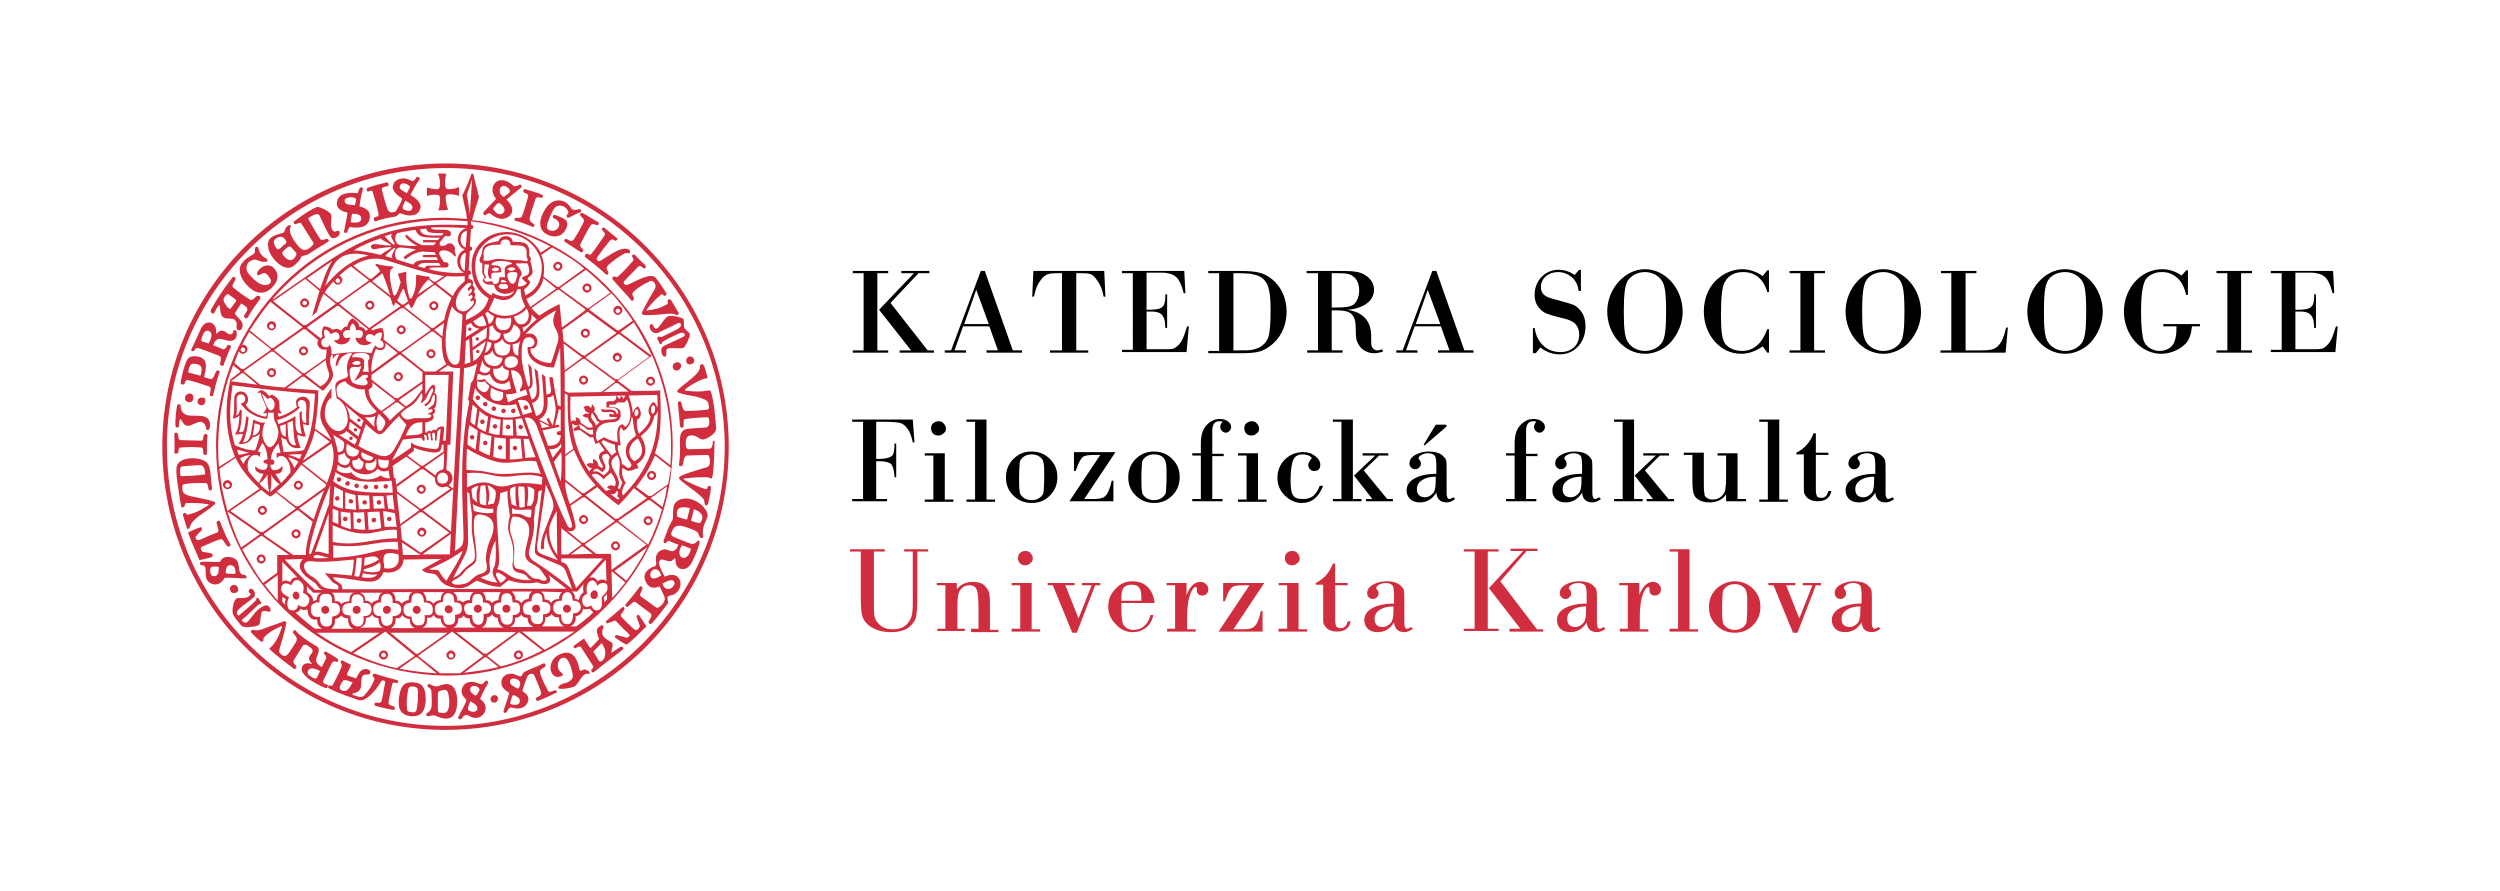 <?xml version="1.0" encoding="UTF-8" standalone="no"?>
<!-- Generator: Adobe Illustrator 25.0.0, SVG Export Plug-In . SVG Version: 6.00 Build 0)  -->
<svg version="1.1" id="Vrstva_1" xmlns="http://www.w3.org/2000/svg" xmlns:xlink="http://www.w3.org/1999/xlink" x="0px" y="0px"
	 viewBox="0 0 437.4 155.9" style="enable-background:new 0 0 437.4 155.9;" xml:space="preserve">
<style type="text/css">
	.st0{fill:#D02E3E;}
</style>
<g>
	<path d="M151,87.3V73.8h-1.9v-0.4h10.6l0.3,4h-0.3c-0.2-1.1-0.6-2-1-2.5c-0.4-0.5-0.8-0.8-1.2-0.9c-0.4-0.1-1.3-0.2-2.8-0.2h-1.4
		v6.5h0.4c1.2,0,1.9-0.2,2.3-0.5s0.5-1.1,0.5-2.2h0.3v5.9h-0.3l0-0.3c-0.1-1-0.3-1.7-0.6-2c-0.3-0.3-1-0.5-1.9-0.5l-0.7,0v6.6h1.9
		v0.4h-6.1v-0.4H151z"/>
	<path d="M163.3,87.3v-7.6h-1.5v-0.4h3.5v8.1h1.5v0.4h-5v-0.4H163.3z M164.2,73.7c0.4,0,0.7,0.1,0.9,0.4c0.2,0.2,0.4,0.5,0.4,0.9
		c0,0.3-0.1,0.6-0.4,0.8c-0.2,0.2-0.5,0.4-0.9,0.4c-0.4,0-0.7-0.1-0.9-0.3c-0.2-0.2-0.4-0.5-0.4-0.9c0-0.4,0.1-0.7,0.3-0.9
		C163.6,73.8,163.9,73.7,164.2,73.7z"/>
	<path d="M170.6,87.3V73.8h-1.5v-0.4h3.5v14h1.5v0.4h-5v-0.4H170.6z"/>
	<path d="M180.5,79c1.2,0,2.3,0.4,3.2,1.3c0.9,0.9,1.3,1.9,1.3,3.2c0,1.2-0.4,2.3-1.3,3.2c-0.9,0.9-1.9,1.3-3.2,1.3
		c-1.2,0-2.3-0.4-3.2-1.3s-1.3-1.9-1.3-3.2c0-1.2,0.4-2.3,1.3-3.2C178.2,79.4,179.2,79,180.5,79z M180.5,79.5
		c-0.8,0-1.4,0.3-1.8,0.8c-0.2,0.2-0.3,0.5-0.3,0.8c0,0.3-0.1,1.1-0.1,2.4c0,1.2,0,2,0.1,2.4c0,0.3,0.1,0.6,0.3,0.8
		c0.4,0.5,1,0.8,1.8,0.8c0.8,0,1.4-0.3,1.8-0.8c0.2-0.2,0.3-0.5,0.3-0.8c0-0.3,0.1-1.1,0.1-2.4c0-1.2,0-2-0.1-2.4s-0.1-0.6-0.3-0.8
		C181.9,79.8,181.3,79.5,180.5,79.5z"/>
	<path d="M195.1,79.2l-5.4,8.1h1.7c0.7,0,1.2-0.1,1.5-0.2c0.3-0.1,0.6-0.4,0.8-0.7c0.3-0.5,0.6-1.3,0.8-2.3h0.3l0,3.6h-7.7l5.4-8.1
		h-1.2c-0.9,0-1.6,0.1-1.9,0.4c-0.3,0.3-0.7,0.9-1,1.9l-0.2,0.5h-0.3v-3.3H195.1z"/>
	<path d="M201.9,79c1.2,0,2.3,0.4,3.2,1.3c0.9,0.9,1.3,1.9,1.3,3.2c0,1.2-0.4,2.3-1.3,3.2c-0.9,0.9-1.9,1.3-3.2,1.3
		c-1.2,0-2.3-0.4-3.2-1.3s-1.3-1.9-1.3-3.2c0-1.2,0.4-2.3,1.3-3.2C199.6,79.4,200.7,79,201.9,79z M201.9,79.5
		c-0.8,0-1.4,0.3-1.8,0.8c-0.2,0.2-0.3,0.5-0.3,0.8c0,0.3-0.1,1.1-0.1,2.4c0,1.2,0,2,0.1,2.4c0,0.3,0.1,0.6,0.3,0.8
		c0.4,0.5,1,0.8,1.8,0.8c0.8,0,1.4-0.3,1.8-0.8c0.2-0.2,0.3-0.5,0.3-0.8c0-0.3,0.1-1.1,0.1-2.4c0-1.2,0-2-0.1-2.4s-0.1-0.6-0.3-0.8
		C203.4,79.8,202.8,79.5,201.9,79.5z"/>
	<path d="M212.1,79.7v7.6h1.8v0.4h-5.3v-0.4h1.5v-7.6h-1.5v-0.4h1.5v-1.7c0-1.4,0.3-2.4,0.9-3.1c0.7-0.8,1.5-1.2,2.4-1.2
		c0.5,0,1,0.1,1.4,0.4s0.6,0.6,0.6,1c0,0.3-0.1,0.5-0.3,0.7c-0.2,0.2-0.4,0.3-0.6,0.3c-0.3,0-0.5-0.1-0.7-0.3
		c-0.2-0.2-0.3-0.4-0.3-0.7c0-0.3,0.1-0.6,0.4-0.9c-0.2-0.1-0.4-0.1-0.6-0.1c-0.8,0-1.2,0.6-1.2,1.7v1.1v2.9h2v0.4H212.1z"/>
	<path d="M218.1,87.3v-7.6h-1.5v-0.4h3.5v8.1h1.5v0.4h-5v-0.4H218.1z M219,73.7c0.4,0,0.7,0.1,0.9,0.4c0.2,0.2,0.4,0.5,0.4,0.9
		c0,0.3-0.1,0.6-0.4,0.8c-0.2,0.2-0.5,0.4-0.9,0.4c-0.4,0-0.7-0.1-0.9-0.3c-0.2-0.2-0.4-0.5-0.4-0.9c0-0.4,0.1-0.7,0.3-0.9
		C218.4,73.8,218.7,73.7,219,73.7z"/>
	<path d="M230.9,85h0.6c-0.8,2-2,3-3.7,3c-1.1,0-2.1-0.4-3-1.3c-0.9-0.9-1.3-1.9-1.3-3.1c0-1.2,0.4-2.3,1.3-3.2
		c0.9-0.9,2-1.3,3.2-1.3c0.8,0,1.5,0.2,2.1,0.7c0.6,0.4,0.9,1,0.9,1.5c0,0.8-0.4,1.1-1.1,1.1c-0.3,0-0.5-0.1-0.7-0.3
		s-0.3-0.4-0.3-0.8c0-0.3,0.2-0.6,0.5-1c0.1-0.1,0.1-0.1,0.1-0.1c0-0.2-0.2-0.3-0.5-0.5c-0.3-0.1-0.7-0.2-1-0.2
		c-0.9,0-1.4,0.3-1.7,0.9s-0.5,1.8-0.5,3.6c0,1.3,0.1,2.1,0.4,2.6c0.3,0.5,0.8,0.7,1.6,0.7C229.4,87.4,230.3,86.6,230.9,85z"/>
	<path d="M236.7,73.3v14h1.5v0.4h-5v-0.4h1.5V73.8h-1.5v-0.4H236.7z M238.6,82.3l4.1,5h1v0.4H239v-0.4h1.1l-3.2-4.1l3.7-3.5h-2.2
		v-0.4h4.5v0.4h-1.6L238.6,82.3z"/>
	<path d="M254.3,87l0.3,0.3c-0.5,0.4-1,0.6-1.5,0.6c-1.1,0-1.7-0.6-1.8-1.7c-0.7,1.1-1.6,1.7-2.9,1.7c-0.7,0-1.3-0.2-1.7-0.6
		c-0.4-0.4-0.6-0.9-0.6-1.5c0-0.9,0.5-1.6,1.4-2.1s2.2-0.8,3.8-0.8v-1.5c0-0.9-0.1-1.5-0.3-1.7c-0.3-0.3-0.7-0.4-1.2-0.4
		c-0.4,0-0.8,0.1-1.1,0.3c-0.4,0.2-0.5,0.4-0.5,0.6c0,0.1,0,0.1,0.1,0.2c0.2,0.2,0.3,0.5,0.3,0.7c0,0.3-0.1,0.5-0.3,0.7
		c-0.2,0.2-0.4,0.3-0.7,0.3s-0.5-0.1-0.7-0.3c-0.2-0.2-0.3-0.4-0.3-0.7c0-0.6,0.3-1.1,1-1.5c0.7-0.4,1.5-0.6,2.4-0.6
		c1,0,1.8,0.2,2.4,0.7c0.3,0.3,0.5,0.5,0.6,0.8c0.1,0.3,0.1,0.9,0.1,1.9v2.4v1.5c0,0.7,0.2,1,0.5,1c0.2,0,0.3-0.1,0.5-0.2L254.3,87z
		 M251.2,83.4c-1,0-1.8,0.2-2.4,0.6s-0.9,0.9-0.9,1.6c0,0.9,0.5,1.4,1.4,1.4c0.6,0,1.1-0.3,1.5-0.8c0.3-0.4,0.4-1.2,0.4-2.3V83.4z
		 M251.2,74.3h1.7c0.1,0,0.2,0.1,0.2,0.2c0,0.1,0,0.1-0.1,0.2l-3.6,3.1l-0.1,0.1c0,0-0.1,0-0.1,0c-0.1,0-0.1,0-0.1-0.1l0,0l0.1-0.2
		L251.2,74.3z"/>
	<path d="M267,79.7v7.6h1.8v0.4h-5.3v-0.4h1.5v-7.6h-1.5v-0.4h1.5v-1.7c0-1.4,0.3-2.4,0.9-3.1c0.7-0.8,1.5-1.2,2.4-1.2
		c0.5,0,1,0.1,1.4,0.4c0.4,0.3,0.6,0.6,0.6,1c0,0.3-0.1,0.5-0.3,0.7c-0.2,0.2-0.4,0.3-0.6,0.3c-0.3,0-0.5-0.1-0.7-0.3
		c-0.2-0.2-0.3-0.4-0.3-0.7c0-0.3,0.1-0.6,0.4-0.9c-0.2-0.1-0.4-0.1-0.6-0.1c-0.8,0-1.2,0.6-1.2,1.7v1.1v2.9h2v0.4H267z"/>
	<path d="M279.8,87l0.3,0.3c-0.5,0.4-1,0.6-1.5,0.6c-1.1,0-1.7-0.6-1.8-1.7c-0.7,1.1-1.6,1.7-2.9,1.7c-0.7,0-1.3-0.2-1.7-0.6
		s-0.6-0.9-0.6-1.5c0-0.9,0.5-1.6,1.4-2.1s2.2-0.8,3.8-0.8v-1.5c0-0.9-0.1-1.5-0.3-1.7c-0.3-0.3-0.7-0.4-1.2-0.4
		c-0.4,0-0.8,0.1-1.1,0.3c-0.4,0.2-0.5,0.4-0.5,0.6c0,0.1,0,0.1,0.1,0.2c0.2,0.2,0.3,0.5,0.3,0.7c0,0.3-0.1,0.5-0.3,0.7
		c-0.2,0.2-0.4,0.3-0.7,0.3c-0.3,0-0.5-0.1-0.7-0.3c-0.2-0.2-0.3-0.4-0.3-0.7c0-0.6,0.3-1.1,1-1.5c0.7-0.4,1.5-0.6,2.4-0.6
		c1,0,1.8,0.2,2.4,0.7c0.3,0.3,0.5,0.5,0.6,0.8c0.1,0.3,0.1,0.9,0.1,1.9v2.4v1.5c0,0.7,0.2,1,0.5,1c0.2,0,0.3-0.1,0.5-0.2L279.8,87z
		 M276.7,83.4c-1,0-1.8,0.2-2.4,0.6c-0.6,0.4-0.9,0.9-0.9,1.6c0,0.9,0.5,1.4,1.4,1.4c0.6,0,1.1-0.3,1.5-0.8c0.3-0.4,0.4-1.2,0.4-2.3
		V83.4z"/>
	<path d="M285.9,73.3v14h1.5v0.4h-5v-0.4h1.5V73.8h-1.5v-0.4H285.9z M287.8,82.3l4.1,5h1v0.4h-4.8v-0.4h1.1l-3.2-4.1l3.7-3.5h-2.2
		v-0.4h4.5v0.4h-1.6L287.8,82.3z"/>
	<path d="M304,79.2v8.1h1.5v0.4H302v-1.2c-0.6,0.9-1.6,1.4-2.9,1.4c-0.9,0-1.6-0.2-2.1-0.6c-0.4-0.3-0.6-0.6-0.7-1
		c-0.1-0.4-0.2-1.1-0.2-2.1v-4.6h-1.5v-0.4h3.5v5c0,1,0,1.7,0.1,2.1c0,0.3,0.1,0.6,0.3,0.7c0.2,0.2,0.6,0.4,1.1,0.4
		c0.8,0,1.4-0.3,1.8-0.8c0.3-0.3,0.5-0.8,0.5-1.3c0.1-0.5,0.1-1.4,0.1-2.6v-3h-1.5v-0.4H304z"/>
	<path d="M309.3,87.3V73.8h-1.5v-0.4h3.5v14h1.5v0.4h-5v-0.4H309.3z"/>
	<path d="M317.7,75.9v3.3h2.2v0.4h-2.2v6.1c0,0.6,0.1,0.9,0.2,1.1s0.4,0.3,0.8,0.3c0.6,0,1-0.4,1.2-1.2h0.5c-0.2,1.2-1,1.8-2.4,1.8
		c-0.8,0-1.3-0.2-1.8-0.6c-0.2-0.2-0.4-0.5-0.5-0.7s-0.1-0.7-0.1-1.4v-5.5h-1.3v-0.3c1.4-0.7,2.4-1.8,3-3.4H317.7z"/>
	<path d="M331.1,87l0.3,0.3c-0.5,0.4-1,0.6-1.5,0.6c-1.1,0-1.7-0.6-1.8-1.7c-0.7,1.1-1.6,1.7-2.9,1.7c-0.7,0-1.3-0.2-1.7-0.6
		s-0.6-0.9-0.6-1.5c0-0.9,0.5-1.6,1.4-2.1s2.2-0.8,3.8-0.8v-1.5c0-0.9-0.1-1.5-0.3-1.7c-0.3-0.3-0.7-0.4-1.2-0.4
		c-0.4,0-0.8,0.1-1.1,0.3c-0.4,0.2-0.5,0.4-0.5,0.6c0,0.1,0,0.1,0.1,0.2c0.2,0.2,0.3,0.5,0.3,0.7c0,0.3-0.1,0.5-0.3,0.7
		c-0.2,0.2-0.4,0.3-0.7,0.3c-0.3,0-0.5-0.1-0.7-0.3c-0.2-0.2-0.3-0.4-0.3-0.7c0-0.6,0.3-1.1,1-1.5c0.7-0.4,1.5-0.6,2.4-0.6
		c1,0,1.8,0.2,2.4,0.7c0.3,0.3,0.5,0.5,0.6,0.8c0.1,0.3,0.1,0.9,0.1,1.9v2.4v1.5c0,0.7,0.2,1,0.5,1c0.2,0,0.3-0.1,0.5-0.2L331.1,87z
		 M327.9,83.4c-1,0-1.8,0.2-2.4,0.6c-0.6,0.4-0.9,0.9-0.9,1.6c0,0.9,0.5,1.4,1.4,1.4c0.6,0,1.1-0.3,1.5-0.8c0.3-0.4,0.4-1.2,0.4-2.3
		V83.4z"/>
	<path class="st0" d="M160,96.5h-1.8v-0.4h4.2v0.4h-1.9v8.2c0,1.5-0.1,2.5-0.2,3.1c-0.1,0.6-0.4,1.1-0.9,1.6
		c-0.7,0.8-1.9,1.2-3.5,1.2c-1.6,0-2.8-0.4-3.8-1.1c-0.6-0.5-1-1-1.2-1.6c-0.2-0.6-0.3-1.7-0.3-3.2v-8.2h-1.9v-0.4h6.1v0.4h-1.9v8.2
		c0,1.6,0,2.6,0.1,3.1s0.3,0.9,0.7,1.3c0.6,0.7,1.4,1,2.5,1c1.4,0,2.4-0.5,3-1.6c0.2-0.4,0.4-0.9,0.4-1.3c0.1-0.5,0.1-1.3,0.1-2.5
		V96.5z"/>
	<path class="st0" d="M165.4,110v-7.6h-1.5V102h3.5v1.1c0.7-0.9,1.7-1.3,2.9-1.3c0.8,0,1.5,0.2,2,0.7c0.3,0.3,0.5,0.6,0.7,1
		c0.1,0.4,0.2,1,0.2,1.9v4.8h1.5v0.4h-4.8V110h1.3v-3.3c0-1.8-0.1-3-0.3-3.5s-0.6-0.8-1.3-0.8c-0.6,0-1.1,0.2-1.5,0.7
		c-0.3,0.3-0.4,0.7-0.5,1.3c-0.1,0.6-0.1,1.6-0.1,3v2.6h1.3v0.4h-4.8V110H165.4z"/>
	<path class="st0" d="M178.5,110v-7.6H177V102h3.5v8.1h1.5v0.4h-5V110H178.5z M179.4,96.4c0.4,0,0.7,0.1,0.9,0.4
		c0.2,0.2,0.4,0.5,0.4,0.9c0,0.3-0.1,0.6-0.4,0.8c-0.2,0.2-0.5,0.4-0.9,0.4c-0.4,0-0.7-0.1-0.9-0.3c-0.2-0.2-0.4-0.5-0.4-0.9
		c0-0.4,0.1-0.7,0.3-0.9C178.7,96.5,179,96.4,179.4,96.4z"/>
	<path class="st0" d="M191.6,102.4l-3.2,8.3h-0.8l-3.4-8.3h-0.9V102h4.7v0.4h-1.6l2.3,5.8l2.3-5.8h-1.7V102h3.2v0.4H191.6z"/>
	<path class="st0" d="M202,105.5h-5.8l0,0.7c0,1.6,0.1,2.6,0.3,3c0.4,0.7,1,1,1.8,1c0.7,0,1.4-0.2,1.9-0.7c0.5-0.4,0.9-1.1,1.1-1.9
		h0.5c-0.2,0.9-0.6,1.7-1.3,2.2c-0.7,0.6-1.5,0.8-2.4,0.8c-1.1,0-2.1-0.5-2.9-1.4c-0.9-0.9-1.3-1.9-1.3-3.1c0-1.2,0.4-2.2,1.3-3.1
		c0.8-0.9,1.8-1.3,2.9-1.3c1.1,0,2,0.3,2.7,1C201.5,103.4,201.9,104.4,202,105.5z M199.7,105.1v-0.5c0-0.8-0.1-1.4-0.4-1.8
		c-0.2-0.3-0.7-0.5-1.3-0.5c-0.7,0-1.1,0.2-1.4,0.5c-0.3,0.4-0.4,1-0.4,1.8v0.5H199.7z"/>
	<path class="st0" d="M205.6,110v-7.6h-1.5V102h3.5v2.1c0.6-1.5,1.4-2.3,2.4-2.3c0.4,0,0.7,0.1,1,0.4s0.4,0.5,0.4,0.9
		c0,0.3-0.1,0.6-0.3,0.8c-0.2,0.2-0.5,0.3-0.8,0.3c-0.2,0-0.5-0.1-0.6-0.2c-0.2-0.2-0.3-0.4-0.3-0.6l0-0.2l0-0.2
		c0-0.2-0.1-0.3-0.2-0.3c-0.2,0-0.4,0.2-0.6,0.5c-0.6,1-0.9,2.6-0.9,4.9v2h1.5v0.4h-5V110H205.6z"/>
	<path class="st0" d="M221.2,102l-5.4,8.1h1.7c0.7,0,1.2-0.1,1.5-0.2c0.3-0.1,0.6-0.4,0.8-0.7c0.3-0.5,0.6-1.3,0.8-2.3h0.3l0,3.6
		h-7.7l5.4-8.1h-1.2c-0.9,0-1.6,0.1-1.9,0.4c-0.3,0.3-0.7,0.9-1,1.9l-0.2,0.5H214V102H221.2z"/>
	<path class="st0" d="M225.2,110v-7.6h-1.5V102h3.5v8.1h1.5v0.4h-5V110H225.2z M226.1,96.4c0.4,0,0.7,0.1,0.9,0.4
		c0.2,0.2,0.4,0.5,0.4,0.9c0,0.3-0.1,0.6-0.4,0.8c-0.2,0.2-0.5,0.4-0.9,0.4c-0.4,0-0.7-0.1-0.9-0.3c-0.2-0.2-0.4-0.5-0.4-0.9
		c0-0.4,0.1-0.7,0.3-0.9C225.4,96.5,225.7,96.4,226.1,96.4z"/>
	<path class="st0" d="M233.6,98.7v3.3h2.2v0.4h-2.2v6.1c0,0.6,0.1,0.9,0.2,1.1c0.2,0.2,0.4,0.3,0.8,0.3c0.6,0,1-0.4,1.2-1.2h0.5
		c-0.2,1.2-1,1.8-2.4,1.8c-0.8,0-1.3-0.2-1.8-0.6c-0.2-0.2-0.4-0.5-0.5-0.7c-0.1-0.2-0.1-0.7-0.1-1.4v-5.5h-1.3v-0.3
		c1.4-0.7,2.4-1.8,3-3.4H233.6z"/>
	<path class="st0" d="M246.9,109.7l0.3,0.3c-0.5,0.4-1,0.6-1.5,0.6c-1.1,0-1.7-0.6-1.8-1.7c-0.7,1.1-1.6,1.7-2.9,1.7
		c-0.7,0-1.3-0.2-1.7-0.6c-0.4-0.4-0.6-0.9-0.6-1.5c0-0.9,0.5-1.6,1.4-2.1s2.2-0.8,3.8-0.8v-1.5c0-0.9-0.1-1.5-0.3-1.7
		c-0.3-0.3-0.7-0.4-1.2-0.4c-0.4,0-0.8,0.1-1.1,0.3c-0.4,0.2-0.5,0.4-0.5,0.6c0,0.1,0,0.1,0.1,0.2c0.2,0.2,0.3,0.5,0.3,0.7
		c0,0.3-0.1,0.5-0.3,0.7c-0.2,0.2-0.4,0.3-0.7,0.3s-0.5-0.1-0.7-0.3c-0.2-0.2-0.3-0.4-0.3-0.7c0-0.6,0.3-1.1,1-1.5
		c0.7-0.4,1.5-0.6,2.4-0.6c1,0,1.8,0.2,2.4,0.7c0.3,0.3,0.5,0.5,0.6,0.8c0.1,0.3,0.1,0.9,0.1,1.9v2.4v1.5c0,0.7,0.2,1,0.5,1
		c0.2,0,0.3-0.1,0.5-0.2L246.9,109.7z M243.8,106.1c-1,0-1.8,0.2-2.4,0.6s-0.9,0.9-0.9,1.6c0,0.9,0.5,1.4,1.4,1.4
		c0.6,0,1.1-0.3,1.5-0.8c0.3-0.4,0.4-1.2,0.4-2.3V106.1z"/>
	<path class="st0" d="M258,110V96.5h-1.9v-0.4h6.1v0.4h-1.9V110h1.9v0.4h-6.1V110H258z M262.5,101.7l6.4,8.4h1.1v0.4h-5.9V110h1.9
		l-5.5-7.1l6-6.5h-2.2v-0.4h4.7v0.4h-1.9L262.5,101.7z"/>
	<path class="st0" d="M280.6,109.7l0.3,0.3c-0.5,0.4-1,0.6-1.5,0.6c-1.1,0-1.7-0.6-1.8-1.7c-0.7,1.1-1.6,1.7-2.9,1.7
		c-0.7,0-1.3-0.2-1.7-0.6s-0.6-0.9-0.6-1.5c0-0.9,0.5-1.6,1.4-2.1s2.2-0.8,3.8-0.8v-1.5c0-0.9-0.1-1.5-0.3-1.7
		c-0.3-0.3-0.7-0.4-1.2-0.4c-0.4,0-0.8,0.1-1.1,0.3c-0.4,0.2-0.5,0.4-0.5,0.6c0,0.1,0,0.1,0.1,0.2c0.2,0.2,0.3,0.5,0.3,0.7
		c0,0.3-0.1,0.5-0.3,0.7c-0.2,0.2-0.4,0.3-0.7,0.3c-0.3,0-0.5-0.1-0.7-0.3c-0.2-0.2-0.3-0.4-0.3-0.7c0-0.6,0.3-1.1,1-1.5
		c0.7-0.4,1.5-0.6,2.4-0.6c1,0,1.8,0.2,2.4,0.7c0.3,0.3,0.5,0.5,0.6,0.8c0.1,0.3,0.1,0.9,0.1,1.9v2.4v1.5c0,0.7,0.2,1,0.5,1
		c0.2,0,0.3-0.1,0.5-0.2L280.6,109.7z M277.5,106.1c-1,0-1.8,0.2-2.4,0.6c-0.6,0.4-0.9,0.9-0.9,1.6c0,0.9,0.5,1.4,1.4,1.4
		c0.6,0,1.1-0.3,1.5-0.8c0.3-0.4,0.4-1.2,0.4-2.3V106.1z"/>
	<path class="st0" d="M284.8,110v-7.6h-1.5V102h3.5v2.1c0.6-1.5,1.4-2.3,2.4-2.3c0.4,0,0.7,0.1,1,0.4s0.4,0.5,0.4,0.9
		c0,0.3-0.1,0.6-0.3,0.8c-0.2,0.2-0.5,0.3-0.8,0.3c-0.2,0-0.5-0.1-0.6-0.2c-0.2-0.2-0.3-0.4-0.3-0.6l0-0.2l0-0.2
		c0-0.2-0.1-0.3-0.2-0.3c-0.2,0-0.4,0.2-0.6,0.5c-0.6,1-0.9,2.6-0.9,4.9v2h1.5v0.4h-5V110H284.8z"/>
	<path class="st0" d="M293.6,110V96.5h-1.5v-0.4h3.5v14h1.5v0.4h-5V110H293.6z"/>
	<path class="st0" d="M303.5,101.7c1.2,0,2.3,0.4,3.2,1.3c0.9,0.9,1.3,1.9,1.3,3.2c0,1.2-0.4,2.3-1.3,3.2c-0.9,0.9-1.9,1.3-3.2,1.3
		c-1.2,0-2.3-0.4-3.2-1.3s-1.3-1.9-1.3-3.2c0-1.2,0.4-2.3,1.3-3.2C301.2,102.2,302.3,101.7,303.5,101.7z M303.5,102.2
		c-0.8,0-1.4,0.3-1.8,0.8c-0.2,0.2-0.3,0.5-0.3,0.8c0,0.3-0.1,1.1-0.1,2.4c0,1.2,0,2,0.1,2.4c0,0.3,0.1,0.6,0.3,0.8
		c0.4,0.5,1,0.8,1.8,0.8c0.8,0,1.4-0.3,1.8-0.8c0.2-0.2,0.3-0.5,0.3-0.8c0-0.3,0.1-1.1,0.1-2.4c0-1.2,0-2-0.1-2.4s-0.1-0.6-0.3-0.8
		C304.9,102.5,304.3,102.2,303.5,102.2z"/>
	<path class="st0" d="M317.7,102.4l-3.2,8.3h-0.8l-3.4-8.3h-0.9V102h4.7v0.4h-1.6l2.3,5.8l2.3-5.8h-1.7V102h3.2v0.4H317.7z"/>
	<path class="st0" d="M328.7,109.7l0.3,0.3c-0.5,0.4-1,0.6-1.5,0.6c-1.1,0-1.7-0.6-1.8-1.7c-0.7,1.1-1.6,1.7-2.9,1.7
		c-0.7,0-1.3-0.2-1.7-0.6s-0.6-0.9-0.6-1.5c0-0.9,0.5-1.6,1.4-2.1s2.2-0.8,3.8-0.8v-1.5c0-0.9-0.1-1.5-0.3-1.7
		c-0.3-0.3-0.7-0.4-1.2-0.4c-0.4,0-0.8,0.1-1.1,0.3c-0.4,0.2-0.5,0.4-0.5,0.6c0,0.1,0,0.1,0.1,0.2c0.2,0.2,0.3,0.5,0.3,0.7
		c0,0.3-0.1,0.5-0.3,0.7c-0.2,0.2-0.4,0.3-0.7,0.3c-0.3,0-0.5-0.1-0.7-0.3c-0.2-0.2-0.3-0.4-0.3-0.7c0-0.6,0.3-1.1,1-1.5
		c0.7-0.4,1.5-0.6,2.4-0.6c1,0,1.8,0.2,2.4,0.7c0.3,0.3,0.5,0.5,0.6,0.8c0.1,0.3,0.1,0.9,0.1,1.9v2.4v1.5c0,0.7,0.2,1,0.5,1
		c0.2,0,0.3-0.1,0.5-0.2L328.7,109.7z M325.5,106.1c-1,0-1.8,0.2-2.4,0.6c-0.6,0.4-0.9,0.9-0.9,1.6c0,0.9,0.5,1.4,1.4,1.4
		c0.6,0,1.1-0.3,1.5-0.8c0.3-0.4,0.4-1.2,0.4-2.3V106.1z"/>
</g>
<g>
	<g>
		<g>
			<path class="st0" d="M78.1,127c-26.9,0.1-48.8-21.7-48.9-48.7c-0.1-26.9,21.7-48.8,48.7-48.9c26.9-0.1,48.8,21.7,48.9,48.7
				C126.8,104.7,105,126.9,78.1,127 M77.8,28.6c-27.4,0.1-49.5,22.3-49.4,49.7c0.1,27.4,22.3,49.5,49.7,49.4
				c27.4-0.1,49.5-22.3,49.4-49.7C127.4,50.6,105.2,28.5,77.8,28.6"/>
			<path class="st0" d="M76.6,34.1c0.2,0,0.4,0.2,0.4,0.7c0,0.7-0.1,1.5-0.3,2c0.7,0,1,0,1.7-0.1c-0.3-0.7-0.4-1.6-0.4-2
				c-0.1-0.5,0.2-0.7,0.5-0.7c0.2,0,1.3,0,1.8,0.3l0-1.6c-0.6,0.3-1.1,0.4-1.8,0.4c-0.3,0-0.5-0.1-0.6-0.5c-0.1-0.7,0-1.6,0.2-2.2
				c-0.6,0-0.9-0.1-1.5,0c0.4,0.6,0.4,1.8,0.4,2.1c0,0.2-0.2,0.6-0.5,0.6c-0.6,0-1.2-0.1-1.8-0.3l0,1.5C75.2,34.1,76,34,76.6,34.1"
				/>
			<path class="st0" d="M70.5,36c0.1-0.2,0.2-0.4,0.4-0.9c0.4,0.3,1.7,0.7,1.1,1.6c-0.2,0.4-0.9,0.1-1.3,0
				C70.4,36.5,70.4,36.3,70.5,36 M70.1,32.3c0.2-0.4,1.1-0.2,1.5,0.2c0.2,0.2,0.1,0.4,0,0.5l-0.4,0.8C69.9,33.1,69.7,32.9,70.1,32.3
				 M64.4,33.5c0.5-0.1,0.7-0.3,0.8,0.1c0.4,1.3,0.7,2.2,1,3.7c0.2,0.7-0.4,0.6-0.6,0.7c-0.4,0.2-0.2,0.8,0.2,0.7
				c1.1-0.4,2-0.6,3.3-0.8c0.3,0,0.5-0.3,0.7-0.5c0.2-0.2,0.4,0,0.8,0.1c0.5,0.2,2.4,0.6,2.9-0.9c0.4-1-0.7-1.9-1.7-2.5
				c0.4-0.8,1.2-2.2,1.6-2.7c0.2-0.2-0.3-0.6-0.5-0.4c-0.1,0.1-0.3,0.4-0.4,0.5c-0.2,0.2-0.3,0.3-0.8,0c-0.8-0.5-2.5-0.4-2.9,0.8
				c-0.3,0.7,0.2,1.6,1.4,2.3c0.2,0.1,0.1,0.3,0.1,0.4c-0.3,0.8-0.6,1.1-1,1.9c-0.1,0.2-1.2,0.6-1.5-0.3c-0.5-1.4-0.6-1.9-1-3.4
				c-0.1-0.5,0.7-0.6,1-0.6c0.3-0.1,0.2-0.7-0.1-0.7c-1.2,0.3-2.1,0.5-3.2,0.9C64,32.9,64.1,33.6,64.4,33.5"/>
			<path class="st0" d="M86.4,36.3c0.1-0.1,0.3-0.3,0.4-0.5c0.3-0.2,0.5-0.4,0.7-0.2c0.4,0.4,1.2,1,0.5,1.7
				c-0.5,0.4-1.1,0.1-1.5-0.4C86.3,36.7,86.2,36.5,86.4,36.3 M87.7,32.7c0.3-0.3,0.7-0.2,1.1,0.1c0.2,0.1,0.1,0,0.2,0.2
				c0.2,0.2,0.3,0.5,0.1,0.7c-0.2,0.2-0.3,0.3-0.5,0.4c-0.2,0.1-0.4,0.5-0.7,0.2l-0.3-0.3C87.4,33.6,87.3,33,87.7,32.7 M85,37.6
				c0.3-0.2,0.5-0.5,1.1,0c1.5,1.2,2.8,0.6,3.3-0.1c0.4-0.6,0.3-1.6-0.8-2.6l2.6-2.1c0.2-0.2-0.1-0.6-0.3-0.5
				c-0.4,0.3-0.9,0.4-1.2,0.1c-2.6-2.3-4.6,0.4-2.9,2.4l-2.1,2.2C84.3,37.4,84.8,37.8,85,37.6"/>
			<path class="st0" d="M60.3,35c0.1-0.6,2.1-0.7,2,0c0,0.3-0.2,0.7-0.2,0.9C61.6,35.8,60.2,36,60.3,35 M63.2,38.3
				c-0.1,0.9-1.5,0.6-1.7,0.6c-0.1,0-0.2-0.1-0.1-0.3c0-0.3,0.2-1.2,0.2-1.2C62.3,37.4,63.3,37.5,63.2,38.3 M60.8,37.2
				c-0.1,0.9-0.4,2.2-0.6,3.2c-0.1,0.4,0.5,0.5,0.6,0.1c0.1-0.3,0.2-0.6,0.4-0.8c1.4,0.3,3.3,0.2,3.5-1.6c0.2-1.5-1.2-1.8-1.8-2
				c0.1-0.9,0.3-2.1,0.6-3c0.1-0.3-0.4-0.5-0.6-0.1c-0.1,0.2-0.2,0.4-0.3,0.8c-2.5-0.3-3.5,0.5-3.6,1.4
				C58.7,36.1,59.3,36.9,60.8,37.2"/>
			<path class="st0" d="M90.3,38.1c-0.3,0-0.4,0.5-0.2,0.5c1.1,0.3,1.9,0.6,3.1,1.1c0.3,0.1,0.4-0.4,0.2-0.5
				c-0.3-0.2-0.9-0.5-0.7-1.2c0.3-1.2,0.6-2,1-3.2c0.2-0.5,0.6-0.2,1-0.2c0.3,0,0.4-0.4,0.2-0.5c-0.6-0.3-2.3-0.8-3-1
				c-0.3-0.1-0.5,0.4-0.2,0.6c0.2,0.1,0.8,0.2,0.7,0.7c-0.4,1.3-0.6,2.3-1.1,3.5C91.2,38.2,90.6,38.1,90.3,38.1"/>
			<path class="st0" d="M95.7,41c0.5,0.3,1.5,0.6,2.4,0.1c0.8-0.4,1.8-2.2,0.6-2.8c-0.3-0.2-1-0.5-1.6-0.7c-0.3-0.1-0.6,0.4-0.2,0.6
				c1.8,0.7,0.7,2.6-0.7,2.1c-0.3-0.1-0.6-0.3-0.5-0.8c0.1-0.7,0.9-2.7,1.4-3.2c1-0.8,2.1,0,2.3,0.7c0.1,0.3,0,0.4-0.2,0.6
				c-0.2,0.1,0,0.6,0.3,0.5c0.8-0.4,1.3-0.7,2.1-1c0.2-0.1,0-0.6-0.3-0.5c-0.3,0.1-1.1,0.3-1.4-0.2c-0.8-1.5-3.3-2.3-4.8,0.7
				C93.8,39.6,95,40.7,95.7,41"/>
			<path class="st0" d="M48.2,41.8c1.2-0.9,1.7,0.1,1.8,0.3s0.2,0.3,0,0.5c-0.3,0.2-0.6,0.5-0.8,0.7c-0.2,0.2-0.5,0.4-0.7,0.3
				C48.3,43.4,47.5,42.3,48.2,41.8 M50.9,43.2c0.3,0.3,0.5,0.6,0.8,0.9c0.2,0.2,0.2,0.4,0.1,0.6c-0.1,0.2-0.8,1.8-2.3-0.1
				c-0.1-0.2-0.2-0.3,0-0.6c0.3-0.3,0.6-0.6,0.9-0.8C50.7,43.1,50.8,43.1,50.9,43.2 M48.8,46.2c0.7,0.5,1.5,0.9,2.3,0.5
				c0.7-0.4,1.4-1.2,1.7-1.9c0,0,0.6-0.1,1.1-0.3c0.3-0.2,2.3-1.5,3.5-2.2c0.3-0.2,0-0.6-0.3-0.5c-0.4,0.1-0.7,0.3-1,0.1
				c-0.3-0.3-1.4-2.2-2.1-3.5c-0.2-0.3,0.2-0.4,0.7-0.7c0.4-0.2,1-0.4,1.2,0c0.9,1.9,1.7,3.7,2.1,3.9c0.4,0.2,1.2-0.1,1.4-0.6
				c0.2-0.5-0.2-0.7-0.5-0.6c-0.3,0.2-0.5,0.2-0.7-0.1c-0.6-0.8,0-2.1-0.3-2.8c-0.2-0.5-1.9-1.3-2.3-1.3c-0.6,0.1-2.3,1.1-4.1,2.5
				c-0.3,0.2,0,0.6,0.3,0.5c0.3-0.1,0.7-0.4,0.9-0.1l2.1,3.3c0.2,0.4-0.3,0.7-0.8,1.1c-1.1,0.7-1.7-0.3-2.4-1.2
				c-0.9-1.3-1-2.1-0.8-2.5c0.2-0.3,0-0.5-0.2-0.4c-0.4,0.1-0.7,0.5-0.8,1c-0.1,0.3-0.2,0.3-0.5,0.4c-1.1,0.3-2.4,0.7-2.4,1.8
				C46.8,43.9,47.6,45.2,48.8,46.2"/>
			<path class="st0" d="M102.1,38.9c-0.6,1.2-1,1.9-1.7,3c-0.4,0.5-0.7,0.2-1.3-0.1c-0.3-0.1-0.5,0.4-0.3,0.5
				c0.5,0.3,1.8,1.2,2.8,1.8c0.2,0.2,0.6-0.2,0.4-0.5c-0.2-0.2-0.7-0.4-0.4-1c0.7-1.3,1-2,1.7-3.1c0.3-0.5,0.9-0.2,1.1-0.1
				c0.3,0.1,0.5-0.4,0.3-0.5c-0.9-0.5-1.8-1.1-2.7-1.6c-0.3-0.2-0.7,0.2-0.4,0.5C102,38.2,102.3,38.4,102.1,38.9"/>
			<path class="st0" d="M105.7,41.3c-0.9,1.3-1.2,1.8-2.3,3.2c-0.2,0.2-0.5-0.1-0.7-0.1c-0.2-0.1-0.5,0.4-0.3,0.6
				c0.4,0.3,2.6,2,3.6,3c0.2,0.2,0.6,0,0.4-0.4c-0.1-0.3-0.5-0.7,0-1.2c1-0.9,1.7-1.4,2.8-2c0.4-0.3,0.6,0,0.8-0.1
				c0.3,0,0.3-0.4,0.1-0.6c-1.3-0.8-3.6,1.1-5,1.9c-0.4,0.3-0.9-0.1-0.6-0.6c0.8-1.1,1.3-1.8,2.2-2.9c0.4-0.4,0.7-0.1,0.9,0
				c0.2,0.1,0.6-0.3,0.4-0.4c-0.9-0.7-1.3-1.1-2.2-1.8c-0.3-0.3-0.7,0.2-0.4,0.4C105.5,40.5,106.1,40.8,105.7,41.3"/>
			<path class="st0" d="M47.6,50.3c0.9-0.9,1.4-2.1,0.4-3.3c-0.9-1.1-2.4-0.4-2.9,0.5c-0.3,0.5,0,0.8,0.3,0.6
				c0.6-0.3,0.9-0.6,1.5,0.1c0.5,0.7,0.7,1,0.3,1.4c-0.4,0.4-1.1,0.3-1.6,0.1c-0.7-0.3-1.6-1.1-2.3-2.1c-0.3-0.5-0.2-1.3,0.2-1.7
				c1.4-1.1,1.6,0.1,3-0.1c0.3,0,0.4-0.4,0.2-0.5c-1.1-0.6-1.3-1.1-1.5-1.9c-0.1-0.4-0.6-0.2-0.6,0.1c0,0.4,0.1,0.7-0.3,1
				c-1,0.6-1.4,0.8-1.9,1.5c-0.9,1-0.4,2.6,0.8,3.9C44.5,51.3,46.1,51.8,47.6,50.3"/>
			<path class="st0" d="M110.7,45.7c-0.9,1-1.4,1.6-2.6,2.7c-0.2,0.2-0.4,0-0.5,0c-0.3-0.1-0.6,0.2-0.4,0.5c1,1.2,2.4,2.6,3.2,3.6
				c0.2,0.3,0.6,0,0.5-0.4c-0.2-0.5-0.5-0.6,0-1.1c0.7-0.7,1.6-1.2,2.8-1.8c0.7-0.3,1.2,0.7,0.9,1.3c-0.9,1.6-1.5,2.5-2.3,4.2
				c-0.1,0.1,0.1,0.3,0.2,0.4c2.6,0.2,4.8-0.5,5.6-0.1c0.3,0.3,0.8,0,0.6-0.3c-0.5-0.9-0.7-1.2-1.3-2.2c-0.2-0.3-0.6-0.1-0.6,0.2
				c0,0.3,0.2,0.4-0.2,0.6c-1.1,0.6-1.8,0.8-3.2,1c-0.3,0-0.4,0-0.2-0.2c0.8-1,1.5-1.8,2.4-2.5c0.2-0.2,0.4-0.1,0.5,0.1
				c0.2,0.2,0.6-0.1,0.5-0.4c-0.7-1-1-1.6-1.8-2.6c-0.8-1.2-3.5,0.5-4.9,1.1c-0.5,0.2-1.1-0.2-0.6-0.7c0.9-1,1.4-1.4,2.3-2.4
				c0.5-0.4,0.7,0.1,0.9,0.2c0.3,0.2,0.7-0.2,0.4-0.5c0,0-1.6-1.5-1.8-1.8c-0.2-0.2-0.6,0-0.5,0.3C110.8,45.3,111,45.4,110.7,45.7"
				/>
			<path class="st0" d="M39.3,51.9c0.2-0.2,0.5-0.6,0.7-0.4c0.2,0.2,1,0.7,1.2,0.9c0.3,0.2-0.1,0.6-0.2,0.7c0,0-0.4,0.6-0.5,0.7
				c-0.1,0.2-0.2,0.3-0.4,0.2c-0.4-0.3-0.5-0.5-0.8-1C39.1,52.7,39,52.4,39.3,51.9 M37.5,54.7c0.3-0.6,0.5-0.9,0.7-1.2
				c0.2-0.2,0.3,0.1,0.3,0.1c0,0.2,0,1.3,0.4,1.8c0.6,0.6,1.8,0.1,2.2,0.6c0.3,0.3,0.4,0.7,0.3,1c-0.2,0.8,0.7,1.2,1,0.3
				c0.3-1.1-0.7-1.5-1.2-2.3c-0.2-0.2-0.1-0.2,0.1-0.5c0.1-0.2,0.7-1.1,0.9-1.4c0.5,0.3,0.5,0.3,0.9,0.6c0.5,0.5-0.2,1.1-0.4,1.5
				c-0.1,0.3,0.4,0.7,0.6,0.4c0.7-1.2,1.6-2.5,2.2-3.3c0.3-0.4-0.3-0.7-0.6-0.5c-0.4,0.3-0.7,0.9-1.2,0.6c-1.1-0.7-1.8-1.2-2.9-2.1
				c-0.4-0.3,0.2-0.9,0.4-1.4c0.1-0.3-0.3-0.6-0.5-0.4c-1.4,1.8-2.7,3.7-3.8,5.7C36.7,54.7,37.3,55.1,37.5,54.7"/>
			<path class="st0" d="M35.4,58.8c0.2-0.5,0.5-1.1,1.1-0.9c1,0.4,0.2,1.8,0,2.2c0,0-1-0.3-1.2-0.4C35.1,59.6,35.3,59.1,35.4,58.8
				 M34,61.3c0.2-0.3,0.3-0.5,0.7-0.4c1.5,0.5,3.5,1.3,3.5,1.3c0.6,0.2,0.5,0.5,0.3,1.4c-0.1,0.3,0.5,0.6,0.6,0.3
				c0.4-1.2,1.3-3.2,1.3-3.2c0.1-0.2-0.4-0.5-0.6-0.3c-0.1,0.2-0.4,0.8-0.8,0.7l-1.7-0.7c0.7-2.1,2.1-0.5,3.3-0.8
				c0.7-0.2,0.9-0.7,0.8-1.5c-0.1-0.5-0.6-0.4-0.6-0.1c0,0.4-0.3,0.5-0.5,0.5c-0.4,0-0.8-0.5-1.2-0.6c-0.4-0.1-0.8,0-1,0.3
				c-0.1,0.2-0.3,0.2-0.3,0c0.1-0.8-0.2-1.4-0.8-1.7c-0.4-0.2-1.3-0.1-1.8,0.9c0,0-1.1,2.4-1.7,3.7C33.3,61.4,33.8,61.6,34,61.3"/>
			<path class="st0" d="M117,55.3c-0.9,0.3-1.5,2.1-2.2,2.2c-0.5,0.1-0.5-1.2-1-0.7c-0.5,0.5,0.4,2,1.6,1.3c1.2-0.6,1.7-0.8,2.9-1.4
				c0.2-0.1,0.7-0.4,0.8,0c0.2,0.4-0.3,0.7-0.6,0.9c-0.8,0.4-1.6,0.8-2.4,1.2c-0.3,0.1-0.4,0.3-0.7,0.1c-0.2-0.1-0.4,0.1-0.4,0.3
				c0.2,0.4,0.3,0.7,0.4,0.9c0.1,0.2,0.5,0.1,0.4-0.1c0-0.2,0.1-0.1,0.3-0.3c1.2-0.7,1.5-0.8,2.8-1.4c0.7-0.3,1.4,0.3,0.5,0.7
				c-1.3,0.6-1.9,0.9-3.2,1.5c-1,0.5-0.3,2,0.1,1.9c0.6-0.2,0-1.1,0.5-1.4c0.3-0.2,2.2,0,2.7-0.1c0.5-0.2,1.3-2.2,1.2-2.5
				c-0.1-0.2-1-0.9-1-1.1c-0.1-0.2,0-1.2-0.1-1.4C119.8,55.7,117.8,55.1,117,55.3"/>
			<path class="st0" d="M33,64.7c0.3-0.9,0.3-1.2,1.4-1c1.1,0.2,0.9,1,0.8,1.6c0,0.3-0.2,0.5-0.3,0.4c-0.8-0.2-1-0.3-1.8-0.5
				C32.9,65.2,32.9,64.9,33,64.7 M32.3,67.1c0.1-0.4,0.3-0.7,0.6-0.6c1.6,0.4,2.1,0.6,3.6,1.1c0.6,0.1,0.3,0.9,0.2,1.4
				c-0.1,0.3,0.6,0.5,0.6,0.1c0.1-0.5,0.7-2.9,1.1-3.9c0.2-0.4-0.5-0.5-0.6-0.2c-0.3,0.5-0.4,1.4-1,1.3c-0.5-0.1-0.6-0.2-1.1-0.3
				c0.2-1.1,1-3.2-1-3.6c-1-0.2-1.7,0-2,0.6c-0.6,1.3-0.9,2.8-1.1,4C31.6,67.3,32.2,67.4,32.3,67.1"/>
			<path class="st0" d="M120.5,62.4c-0.4,0.2-0.5,0.6-0.4,1c0.2,0.4,0.6,0.4,0.9,0.3c0.3-0.1,0.6-0.4,0.4-0.9
				C121.3,62.5,120.9,62.3,120.5,62.4"/>
			<path class="st0" d="M118.1,63.5c-0.4,0.2-0.5,0.6-0.3,1c0.2,0.4,0.7,0.4,1,0.2c0.2-0.2,0.5-0.5,0.3-1
				C118.8,63.3,118.4,63.3,118.1,63.5"/>
			<path class="st0" d="M124.7,77.4c0,0.4-0.1,1.1-0.6,1.1c0,0-2.9,0.1-3.5,0.1c-0.4,0-0.6-0.3-0.6-0.6c-0.1-1,0.1-1.7,0.7-1.8
				c1.2-0.2,1.5,0.7,2.3,0.7c0.5,0,2.4-1,2.3-2c-0.2-2.1-0.3-4.3-0.9-6.3c-0.1-0.3-0.2-0.3-0.5-0.3c-1.3,0.3-2.2,0.2-3.7,0.1
				c-0.5,0-0.4-0.2-0.2-0.4c1.1-0.8,1.9-1.2,2.8-1.6c1.1-0.4,1.1,0,0.9-0.7c-0.3-1-0.3-1.3-0.6-1.8c-0.1-0.3-0.6-0.2-0.6,0.1
				c0.1,1.4-2.3,2.7-3.9,4.2c-0.2,0.2-0.1,0.5,0.1,0.5c2,0.7,2.9,0.4,4.8,1.3c0.3,0.2,0.5,0.5,0.5,1c0,0.3,0.2,0.6-0.4,0.7
				c-1.2,0.1-2.1,0.2-3.6,0.2c-0.5,0-0.6-0.7-0.8-1.5c-0.1-0.3-0.6-0.2-0.6,0.1c0,0.3,0.4,4.1,0.4,4.1c0,0.3,0.6,0.3,0.6,0
				c0.1-0.5-0.2-1.3,0.4-1.3c1.4-0.2,2.1-0.2,3.5-0.3c0.6,0,0.5,0.2,0.6,0.6c0,0.2,0,0.3,0,0.4c0,0.4-0.3,0.8-0.6,0.8
				c-0.4,0-3,0.2-3,0.2c-2.4,0.3-1.1,2.4-1.7,6.2c-0.1,0.5,0.6,0.5,0.7,0c0.1-0.6,0.2-1.4,0.7-1.5c0.4,0,3-0.1,3.5-0.1
				c0.4,0,0.4,0.4,0.5,0.8c0,0.2,0,0.4,0,0.7c-0.1,0.2-0.1,0.4-0.4,0.6c-1.6,0.5-5,1.4-5,1.9c-0.1,0.5,2.8,2.1,4.1,3.5
				c0.3,0.3,0.4,0.8,0.4,1.1c0.1,0.3,0.5,0.3,0.6-0.1c0.3-1.3,0.5-2.5,0.5-2.8c0-0.4-0.5-0.3-0.6-0.1c-0.1,0.3,0,0.5-0.6,0.3
				c-0.7-0.2-3-1.2-3.4-1.5c-0.3-0.2-0.3-0.3,0.1-0.3c1.5-0.2,3.7-0.3,4.3-0.1c0.2,0.1,0.3,0.4,0.5-0.4c0.3-2.2,0.3-5.4,0.3-5.8
				C125.3,77,124.7,77.1,124.7,77.4"/>
			<path class="st0" d="M32.5,69.2c-0.2,0.4-0.2,0.8,0.1,1c0.3,0.3,0.9,0.2,1.1-0.1c0.2-0.3,0.2-1-0.2-1.2
				C33.1,68.8,32.7,68.9,32.5,69.2"/>
			<path class="st0" d="M31.3,74.6c0-0.4,0.1-1.1,0.2-1.3c0.4,0.2,0.5,1.1,1.3,1.2c0.6,0.1,1.5-0.7,2.3-0.7c0.8,0.1,0.9,0.8,1,1.3
				c0,0.2,0.4,0.2,0.5,0c0.2-0.5,0.3-1.5-0.4-2c-0.8-0.5-1.6-0.3-3.1-0.4c-1-0.1-1.5-0.8-1.5-1.7c0-0.3-0.5-0.4-0.6-0.1
				c-0.1,0.3-0.4,2.7-0.3,3.5C30.6,74.9,31.3,74.9,31.3,74.6"/>
			<path class="st0" d="M35,69.6c-0.4,0.2-0.5,0.5-0.4,0.9c0.2,0.4,0.6,0.5,1,0.3c0.3-0.2,0.4-0.6,0.3-1
				C35.8,69.6,35.4,69.5,35,69.6"/>
			<path class="st0" d="M31.2,79.1c0.1-0.5,0-0.8,0.4-0.8c1.4-0.1,2.1-0.1,3.6,0c0.4,0,0.3,0.6,0.4,1.1c0.1,0.3,0.6,0.3,0.6,0
				c0-0.7,0-2.4,0.1-3.1c0-0.5-0.6-0.5-0.7,0c-0.1,0.3,0.1,0.8-0.5,0.8c-1,0-2.5-0.1-3.5-0.1c-0.5,0-0.3-0.7-0.5-1.1
				c-0.1-0.3-0.6-0.3-0.6,0.1c0,0.6,0.1,2.3,0,3.3C30.6,79.4,31.2,79.4,31.2,79.1"/>
			<path class="st0" d="M31.6,83.3c-0.1-0.4-0.1-0.8-0.1-1.1c0-0.2,0.1-0.6,0.4-0.6c1.2-0.1,2-0.2,3.2-0.2c0.4,0,0.6,0.5,0.7,0.7
				c0,0.2,0.1,0.5,0.1,0.9C34.5,83.2,33,83.3,31.6,83.3 M33.2,92.3c0.3-1.6,2.8-2.6,4.4-4.1c0.1-0.1,0.1-0.4-0.1-0.4
				c-2-0.7-3.9-0.8-4.8-1.2c-0.8-0.3-0.8-0.8-0.8-1.3c0-0.2,0-0.5,0.3-0.6c1.3-0.2,2.3-0.2,3.6-0.2c0.6,0,0.5,0.3,0.7,1.1
				c0.1,0.3,0.6,0.3,0.6-0.1c-0.3-2.4-0.2-3.4-0.7-4.3c-0.8-1.4-5.2-1.5-5.5,0.5c-0.2,1.1,0.3,3.9,0.8,6.9c0,0.3,0.5,0.2,0.6-0.1
				c0.1-0.6,0.4-0.5,0.6-0.5c0.8,0,2.3,0,3.3,0.2c0.4,0,0.4,0.1,0.1,0.3c-1.2,0.7-1.9,1.2-3.3,1.5c-0.2,0.1-0.3,0.1-0.5-0.2
				c-0.2-0.2-0.6,0.1-0.5,0.3c0.3,1,0.4,1.3,0.7,2.3C32.6,92.6,33.1,92.6,33.2,92.3"/>
			<path class="st0" d="M36.9,96.8c-0.4-0.1-0.6-0.1-1.1-0.2c-0.2,0-0.5,0-0.6-0.4c-0.2-0.5,0.2-0.6,0.5-0.7c0.6-0.3,2-0.9,2.7-1.1
				c0.6-0.3,0.7,0.4,1.3,1.1c0.2,0.3,0.8,0,0.6-0.3c-0.8-1.3-1.2-2.5-1.8-3.9c-0.1-0.4-0.7-0.1-0.6,0.2c0.2,1.1,0.6,1.5,0,1.7
				c-1.1,0.4-2.4,1-2.8,1.2c-0.3,0.1-0.6,0.2-0.8-0.1c-0.2-0.4,0-0.5,0.2-0.7c0.3-0.4,0.7-0.7,0.8-0.9c0.1-0.2,0-0.6-0.4-0.4
				c-0.5,0.2-1.2,0.4-2,0.9c0.6,1.7,1.3,3.1,2,4.8c0.9-0.2,1.2-0.3,2.1-0.5C37.3,97.3,37.3,96.9,36.9,96.8"/>
			<path class="st0" d="M122.5,91.5c-0.6,0-1.1-0.2-1.6-0.4c0.1-0.4,0.4-1.5,0.5-2C122.6,89.5,123.4,90.3,122.5,91.5 M120.2,90.9
				c-0.6-0.1-1.1-0.3-1.7-0.5c-0.4-1.8,0.9-1.8,2.2-1.5C120.6,89.4,120.3,90.5,120.2,90.9 M119.3,95.4l1.6,0.6
				C120.3,98.7,117.9,97.7,119.3,95.4 M115.7,100.7c-0.9,0.5-1.6,0.8-1.9,0.1c-0.1-0.3,0-1,0.7-1.2
				C114.9,99.6,115.3,99.6,115.7,100.7 M118,101.9c0.1,0.3-0.2,0.9-0.8,1.1c-0.8,0.2-1.1-0.3-1.3-0.9
				C116.4,101.9,117.7,101,118,101.9 M123.4,89.1c-1.1-1.6-3.4-2.4-4.8-1.5c-1.3,0.7-0.6,2.8-1,3.5c-0.6,0.9-1,2.2-1.5,3.5
				c-0.1,0.4,0.3,0.6,0.5,0.3c0.2-0.3,0.4-0.3,0.6-0.2c0.4,0.2,0.9,0.4,1.5,0.6c-0.5,1.3-1.1,1.3-1.9,0.9c-0.7-0.3-2.4,0.2-2,2.2
				c0.1,0.7-0.3,0.7-0.6,0.8c-0.3,0.1-2.2,1-1.1,2.8c0.5,0.9,1.3,1,2.3,0.6c0.3,0.7,0.6,1.1,0.9,2c0.1,0.3-0.1,0.6-0.3,1
				c-0.3,0.3-0.8,0.9-1.2,0.7l-2.6-1.9c-0.5-0.3,0-0.7,0.2-1.4c0.1-0.3-0.3-0.6-0.5-0.3c-0.9,1.2-1.4,1.8-2.4,3
				c-0.3,0.3,0.2,0.6,0.4,0.4c0.8-0.6,0.9-1.1,1.5-0.6l2.4,1.8c0.4,0.3,0,0.9-0.3,1.4c-0.1,0.3,0.2,0.7,0.6,0.3
				c1-1.1,1.9-2.3,2.8-3.5c0-0.3-0.1-0.4-0.1-0.7c-0.1-0.6,0.4-0.6,0.9-0.7c0.6-0.2,1.8-1.3,1.2-2.7c-0.5-1.1-1.8-0.9-2.6-0.5
				c-0.4-0.8-1.4-2.4-0.8-2.9c0.5-0.4,1.5,0.6,2.2,0c0.4-0.4,0.5-0.4,0.5,0.2c0,0.6,0.3,1.1,0.8,1.3c0.7,0.2,1.5,0,2.1-1.2
				c0.4-0.9,0.8-1.6,1.3-3.3c0.1-0.4-0.3-0.6-0.5-0.2c-0.3,0.3-0.7,0.5-1.1,0.3c-1.3-0.5-1.7-0.6-3-1.2c-0.4-0.2-0.5-0.5-0.1-1.2
				c0.3-0.6,0.8-1.1,2.8-0.3c2,0.7,1.5,0.8,1.9,1.5c0.2,0.4,0.7,0.3,0.6-0.1C122.7,91,124.6,90.8,123.4,89.1"/>
			<path class="st0" d="M40.5,100.4c-0.8,0-1.1,0-1-0.5c0.1-0.6,0.2-1,0.8-1c0.6,0,0.8,0.4,0.9,1C41.3,100.5,41.1,100.4,40.5,100.4
				 M37.3,100.8c-0.4,0-0.6-0.7-0.5-1.3c0-0.3,0.5-0.5,1.5-0.3C38.2,99.8,38.4,100.9,37.3,100.8 M42.8,100.6
				c-1.8-0.1-0.1-2.7-2.4-3.1c-1-0.2-1.6,0.1-1.9,0.8c-1.1,0.1-2-0.1-3.1,0c-0.2,0-0.4,0-0.4,0.2c0,0.3,0.1,0.4,0.3,0.4
				c1.5,0-0.3,2.6,1.9,3.3c1.2,0.3,1.8-0.6,2.1-1.1c1.3-0.1,2.3,0.1,3.5,0.1C43.3,101.3,43.2,100.6,42.8,100.6"/>
			<path class="st0" d="M41.3,103.7c0.3-0.1,0.5-0.5,0.3-0.9c-0.2-0.5-0.6-0.5-1-0.4c-0.3,0.2-0.5,0.6-0.3,0.9
				C40.4,103.8,40.9,103.8,41.3,103.7"/>
			<path class="st0" d="M45.7,107.4c0.1-0.8,1-0.4,1.2-0.4c0.2,0.1,0.7,0,0.3-0.7c-0.2-0.4-0.7-0.5-1.2-0.2
				c-1.3,0.6-2.1,2.2-2.7,2.7c-0.4,0.3-0.7,0-0.9-0.1c-0.2-0.3,0-0.3,0.1-0.4c1-0.8,1.7-1.6,2.7-2.5c0.1-0.1,0.2-0.1,0.2-0.1
				c0.2,0.1,0.4-0.1,0.3-0.3c-0.1-0.1-0.3-0.4-0.4-0.6c-0.2-0.4-0.5-0.1-0.5,0c0.1,0.1,0,0.2-0.1,0.3c-0.9,0.9-1.7,1.6-2.7,2.4
				c-0.2,0.2-0.2,0.3-0.4,0.1c-0.2-0.3-0.2-0.6,0-0.8c0.9-1,1.8-1.4,2.8-2.3c0.2-0.2,0.4-0.7-0.1-1.3c-0.6-0.6-1,0.3-0.7,0.5
				c0.2,0.1,0.4,0.2,0.1,0.5c-0.7,0.7-1.8,0.3-2.3,0.5c-0.4,0.2-0.8,1.5-0.7,2.5c0.1,0.5,0.5,1,0.9,1.5c0.4,0.5,0.7,1,1.2,1
				c0.7,0.1,2.3-0.1,2.5-0.4C45.6,109,45.5,108.4,45.7,107.4"/>
			<path class="st0" d="M55.4,118.6c-0.1,0.2-0.4,0.1-0.6,0c-0.3-0.2-1.4-0.6-0.8-1.4c0.5-0.6,1.6,0,2,0.2
				C55.7,118,55.7,118.1,55.4,118.6 M56.6,119l1.4-2.9c0.2-0.3,0.4-0.5,0.9-0.3c0.2,0.1,0.4-0.3,0.2-0.5c-0.5-0.4-1.4-0.9-1.9-1.2
				c-0.4-0.3-0.7,0.2-0.4,0.4c0.2,0.2,0.4,0.4,0.2,0.8l-0.7,1.4c-2.1-1.1-0.1-2.3-0.6-3.3c-0.3-0.5-0.8-0.5-2-1.4
				c-0.9-0.6-1.6-1.2-2-1.7c-0.2-0.2-0.6,0.2-0.4,0.5c0.3,0.3,0.9,0.9,0.5,1.5c-0.4,0.7-0.8,1.2-1.1,1.7c-0.4,0.6-0.8,1.1-1.5,0.5
				c-0.5-0.4-0.4-0.5-0.2-1.3c0.3-1,0.7-2.2,1.1-4.2c0-0.2-0.2-0.4-0.4-0.3c-1.7,0.6-3.1,1.1-3.6,1.3c-0.5,0.2-1.2,0.4-1.7,0.2
				c-0.3-0.1-0.7,0.2-0.4,0.5c0.6,0.7,1.1,1.1,1.6,1.5c0.2,0.2,0.6-0.1,0.5-0.3c-0.1-0.2,0.1-0.4,0.2-0.5c0.8-0.8,1.5-1.2,2.8-1.8
				c0.2-0.1,0.3-0.1,0.2,0.2c-0.5,1.4-1,2.7-2.2,3.7c1.3,1.3,3.8,3.1,4.3,3.5c0.2,0.2,0.6-0.2,0.4-0.5c-0.3-0.3-0.6-0.6-0.4-1
				l1.5-2.4c0.3-0.5,0.8-0.3,1.3,0.1c1.5,1.1-1,1.4,0.2,2.7c0.3,0.3,0.1,0.3-0.1,0.2c-0.3-0.1-1-0.1-1.3,0.3c-1.3,1.8,3.5,3.8,4,4
				c0.2,0.1,0.5-0.4,0.3-0.6C56.6,119.6,56.4,119.5,56.6,119"/>
			<path class="st0" d="M111.4,108c0.1,0.3,0.2,0.5,0.4,1.1c0.2,0.5,0.2,0.5-0.1,0.9c-0.4,0.4-0.5,0.3-1.1-0.2
				c-0.8-0.8-1.1-1-1.9-1.9c-0.3-0.3,0.3-0.8,0.5-1.2c0.2-0.3-0.1-0.7-0.4-0.4c-1,0.9-1.7,1.5-2.7,2.3c-0.2,0.2,0,0.6,0.3,0.4
				c0.9-0.2,1-0.6,1.4-0.3c0,0,1.6,1.7,1.9,1.9c0.5,0.5,0.6,0.6,0.3,0.8c-0.4,0.3-0.5,0.1-1,0c-0.4-0.1-0.4-0.1-1.1-0.3
				c-0.2,0-0.5,0.3-0.2,0.5c0.8,0.6,1,0.7,1.9,1.2c1.4-1,2.2-2,3.5-3.2c-0.5-0.8-1.1-1.7-1.3-2C111.6,107.5,111.3,107.7,111.4,108"
				/>
			<path class="st0" d="M105.7,115.2c-0.2,0.4-0.7,0.8-1,0.3c-0.2-0.4-0.5-0.8-0.9-1.5l1.5-1.5C105.7,113.3,106.2,114,105.7,115.2
				 M108.5,113.2c-0.6,0.4-1,0.7-1.5,1c-0.1-0.6,0.4-1.3,0.1-1.7c-0.3-0.4-2.3-0.9-1.6-2.5c0.3-0.5-0.1-0.8-0.6-0.4
				c-0.9,0.6-0.3,1.4-0.1,2.2c-0.3,0.4-1,1.1-1.5,1.6c-0.4-0.6-0.8-1.1-1.1-1.7c-0.4,0.3-1.6,1.1-1.7,1.2c-0.3,0.2-0.1,0.6,0.2,0.5
				c0.4-0.2,0.7-0.5,1-0.1c0.8,1.2,1.2,1.9,2,3.1c0.2,0.3,0.1,0.5-0.2,0.7c-0.2,0.2,0.1,0.7,0.4,0.5c0.2-0.2,5-3.9,5-3.9
				C109.3,113.4,108.8,113,108.5,113.2"/>
			<path class="st0" d="M59.8,120.8c-0.6-0.3-0.4-0.8,0.2-1.7c0.1-0.1,0.3-0.1,0.6-0.1l1.1,0.4C61.4,119.8,60.9,121.3,59.8,120.8
				 M69.5,119c-1.5-0.4-2.3-0.6-3.8-1.1c-0.4-0.2-0.7,0.4-0.4,0.5c0.2,0.2,0.2,0.3,0.2,0.5c-0.5,1.2-0.8,1.7-1.8,2.8
				c-0.5,0.5-1.3,0.1-1.9-0.1c-0.2-0.1-0.2-0.2,0-0.3c0.4-0.1,0.8-0.1,1.2-0.7c0.4-0.6,0-1.8,0.5-2.4c0.4-0.4,1.1,0.1,1.3-0.5
				c0.1-0.4-0.4-0.6-0.5-0.6c-1.2-0.3-1.7,1-2,1.6c-0.5-0.2-1.2-0.4-1.2-0.4c-0.3-0.1-0.5-0.2-0.3-0.6c0.2-0.4,0.5-0.9,0.6-1.4
				c-0.6-0.3-0.9-0.4-1.4-0.7c-0.3-0.2-0.5,0.2-0.4,0.3c0.3,0.4,0.2,0.6,0.1,0.9c-0.4,1-1.2,2.5-1.4,2.9c-0.2,0.4-0.3,0.3-0.6,0.2
				c-0.3,0-0.4,0.4-0.2,0.5c1.8,1,4.5,1.8,5.3,2.1c1.2,0.3,2.9-1.6,3.9-3.3c0.2-0.3,0.8-0.1,0.7,0.2c-0.3,1.3-0.3,1.8-0.6,3.1
				c-0.1,0.5-0.4,0.5-1,0.4c-0.3,0-0.4,0.5-0.1,0.6c1.1,0.3,1.9,0.5,3.1,0.7c0.3,0,0.4-0.5,0.1-0.6c-0.7-0.2-1-0.3-0.9-0.9
				c0.1-0.6,0.6-2.9,0.6-2.9c0.1-0.5,0.4-0.4,0.7-0.3C69.7,119.6,69.8,119.1,69.5,119"/>
			<path class="st0" d="M91,119.8c-0.1,0.5-0.3,0.8-0.6,0.6c-0.8-0.5-1.4-0.7-1.1-1.4C89.6,118.4,91.2,118.8,91,119.8 M90.9,122.9
				c-0.2,0.5-0.7,0.4-1.1,0.4c-0.6-0.1-0.6-0.2-0.4-0.8c0.2-0.8,0.3-1,0.7-0.8C90.7,122,91.1,122.3,90.9,122.9 M97,120.8
				c-0.7,0.2-0.9,0.5-1.2-0.1c-0.7-1.3-0.6-1.1-1.2-2.6c-0.4-1,0.3-1.1,0.7-1.4c0.3-0.2,0.1-0.8-0.3-0.6c-0.7,0.4-1.9,0.8-2.7,1.2
				c-0.5,0.2-0.7,0.3-0.9,0.7c-0.2,0.5-0.4,0.4-1.3,0c-0.7-0.3-2-0.1-2.3,0.9c-0.3,1,0.2,1.7,1.3,2.3c-0.2,1-0.8,2.3-1,3.2
				c-0.1,0.3,0.4,0.5,0.6,0.1c0.4-0.8,0.5-0.8,1.3-0.6c0.8,0.2,2,0,2.4-1.2c0.2-0.9-0.3-1.3-1-1.8c0.2-0.8,0.5-1.6,0.8-2.4
				c0.2-0.6,1-0.9,1.3-0.3c0.5,1.1,0.7,1.7,1.1,2.7c0.3,0.9-0.4,0.9-0.7,1.1c-0.3,0.3,0,0.8,0.3,0.6c1.3-0.5,2.7-1.2,3.1-1.4
				C97.6,121.3,97.4,120.6,97,120.8"/>
			<path class="st0" d="M72.9,124.1c-0.1,0.5-0.4,0.6-0.9,0.5c-0.4,0-0.8-0.1-0.8-0.6c-0.1-1.3,0-2.1,0.2-3.3
				c0.1-0.5,0.3-0.6,0.9-0.6c0.6,0.1,0.8,0.3,0.8,0.7C73.2,122.2,73.1,122.8,72.9,124.1 M72.4,119.4c-2.1-0.2-2.3,1.1-2.6,2.6
				c-0.1,1.1-0.3,3,2,3.3c2.1,0.2,2.6-1.1,2.7-2.9C74.4,121.3,74.5,119.5,72.4,119.4"/>
			<path class="st0" d="M83.8,120.9c-0.2,0.3-0.4,1-0.8,0.7c-0.4-0.3-0.9-0.6-0.7-1.2c0.3-0.6,1-0.4,1.3-0.2
				C83.9,120.5,84,120.6,83.8,120.9 M83.5,124.1c-0.2,0.6-1,0.5-1.5,0.2c-0.4-0.2,0.2-1.3,0.3-1.6C83.2,123.2,83.6,123.5,83.5,124.1
				 M84.9,119.2c-0.5,0.5-0.5,0.7-1.4,0.3c-1-0.4-2.1-0.2-2.5,0.6c-0.5,0.9-0.2,1.6,0.6,2.3c0,0.6-1.2,2.5-1.4,3
				c-0.2,0.4,0.4,0.6,0.6,0.3c0.2-0.4,0.6-0.8,1.2-0.5c1.1,0.7,2,0.5,2.7-0.4c0.6-1,0.1-2-0.7-2.5c0.4-1,0.8-1.8,1.3-2.6
				C85.6,119.2,85.1,118.9,84.9,119.2"/>
			<path class="st0" d="M77.1,124.7c-0.3,0-0.5,0-0.5-0.7c0-1.2,0-1.5,0-2.4c0-0.6,0.2-0.7,0.6-0.8c0.8-0.2,1.3-0.4,1.4,2
				C78.6,125,77.7,124.8,77.1,124.7 M77.1,119.9c-0.5,0.2-0.8,0.4-1.9-0.2c-0.2-0.2-0.6,0.3-0.3,0.5c0.5,0.3,0.6,0.5,0.6,1.1
				c0,0.9,0.1,1.5,0,2.4c-0.1,0.5-0.3,0.7-0.8,1.1c-0.3,0.2-0.1,0.6,0.3,0.5c0.8-0.2,1.1-0.2,1.6,0.1c2.5,1,3.4-0.4,3.4-2.8
				C79.9,119.6,78.4,119.4,77.1,119.9"/>
			<path class="st0" d="M86.2,121.7c-0.3,0.2-0.5,0.5-0.3,0.9c0.1,0.3,0.5,0.4,0.8,0.3c0.3-0.1,0.5-0.5,0.4-0.9
				C87,121.7,86.6,121.5,86.2,121.7"/>
			<path class="st0" d="M102.8,117.3c-0.4-0.2-0.7-0.2-0.8-0.1c-0.3,0.2-0.5,0.2-0.6,0c-0.3-1.7-1.1-3.8-3.5-2.7
				c-2.4,1.1-1.8,4.3,0,3.9c1-0.2,0.5-0.6,0.1-0.9c-0.5-0.4-0.7-2,0.4-2.4c1-0.3,1.5,1.6,1.7,2.4c0.2,0.8,0.2,1.3-0.5,1.7
				c-0.5,0.4-0.8,0.2-1.5,0.6c-0.5,0.3-0.6,0.7-0.1,0.7c0.4,0.1,1.9-0.1,2.5-0.4c0.9-0.5,1.3-2.5,2.5-2.2
				C103.1,118.1,103.4,117.6,102.8,117.3"/>
			<path class="st0" d="M114.6,79.3c0.8-2.7,1.2-4.1,0.9-11c-0.8,0.1-3.8,0.1-5,0.1c0,0-2.1-1.6-2.3-1.7c0,0,0-0.2,0-0.2l5.9-4.3
				c2.1,4.9,3.3,10.2,3.3,15.7c0,1.4,0,2.2-0.1,3.5L114.6,79.3z M116.9,84.7l-3,2.1c-0.2-0.1-0.3-0.1-0.4,0l-2.2-1.6
				c1.5-2,2.1-2.8,3.3-5.5l2.8,2.2C117.2,82.8,117,84.1,116.9,84.7 M115.9,88.7l-2-1.5l0-0.1l2.8-2
				C116.5,86.6,116.3,87.4,115.9,88.7 M113.4,95.3l-5.2-4.1l0-0.1l5.2-3.6c0,0,0.2,0,0.3,0l2.1,1.6
				C115.5,90.5,114.4,93.3,113.4,95.3 M109.6,101.6l-2.1-1.7l5.8-4.2C112,98.1,111,99.7,109.6,101.6 M107.1,104.6l-0.1-4.7l2.4,2
				C108.6,102.9,108,103.7,107.1,104.6 M106.9,96.9l-2.6,0l-1.9-1.5c0-0.1,0-0.2,0-0.2l5.4-3.8c0.1,0.1,0.2,0,0.2,0l5.1,3.9
				l-6.1,4.4L106.9,96.9z M105.7,105.4c0,0,0.1-0.5-0.1-0.9c0.3-0.2,0.4-0.3,0.6-0.6l0,1L105.7,105.4z M104.8,106.7
				c-0.9,0.4-1.2-0.5-1.4-0.8c-0.4,0.4-1.3,0.5-1.5-0.5c-0.2-1,0.3-1.2,0.8-1.5c-0.1-0.7-0.2-1.7,0.5-2.2c0.8-0.5,1.2,0.4,1.3,0.8
				c0.6-0.7,1.7-0.7,1.8,0.1c0.1,1-0.7,1.5-1,1.8C105.2,104.9,105.6,106.3,104.8,106.7 M100.8,109.6l-1,0c0.8-0.4,1-1.1,0.9-1.8
				c0.5,0,1.2-0.4,1.3-1.3c0.3,0.2,0.9,0.1,1.2,0c0.2,0.2,0.3,0.4,0.6,0.6C103.8,107.2,102.3,108.6,100.8,109.6 M95.3,113.7l-4-3.2
				l9.2,0C98.9,111.6,96.7,112.9,95.3,113.7 M87.6,116.6l-2.3-1.8c0-0.1,0-0.1,0-0.1l5.5-4.1l4.1,3.2
				C92.3,115.1,90.4,115.9,87.6,116.6 M81.2,117.7l3.6-2.7c0.1,0.1,0.2,0,0.3,0l2.1,1.7C85.6,117.1,83.1,117.5,81.2,117.7 M77,117.8
				l-3.8-3c0,0,0-0.1,0-0.1l5.9-4.2l5.4,4.2c0,0,0,0.1,0,0.1l-4,3C79.3,117.8,78.2,117.8,77,117.8 M69.9,117l2.8-2
				c0,0,0.2,0.1,0.3,0l3.4,2.8C74.5,117.7,71.9,117.4,69.9,117 M61.8,114.3l5.6-3.8l5.1,4.2c0,0,0,0.1,0,0.1l-3.1,2.1
				C67,116.4,64.5,115.5,61.8,114.3 M55.4,110.7l11,0l-5,3.4C59.4,113.2,57.4,112.1,55.4,110.7 M51.7,107.2c0.5-0.1,0.7-0.3,0.9-0.7
				c0.4,0.3,0.7,0.3,1.2,0.1c0,0.8,0.3,2,1.7,1.8c-0.1,1.1,0.6,1.5,0.9,1.6l-1.3,0C54.3,109.5,51.7,107.2,51.7,107.2 M50.6,104.5
				c-0.4-0.2-1.6-0.7-1.4-1.7c0.4-1.3,1.5-0.5,1.8-0.4c0.4-1.1,1-1.1,1.5-0.7c0.9,0.6,0.6,1.5,0.5,2c0.4,0.2,1.5,0.7,1,1.8
				c-0.6,1.2-1.6,0.5-1.8,0.3c-0.1,0.4-0.3,1.3-1.5,0.9C50,106.3,50.3,104.8,50.6,104.5 M49.9,105.8l-0.5-0.5l0-0.9
				c0,0,0.2,0.2,0.6,0.4C49.9,105,49.8,105.4,49.9,105.8 M52,101c-0.7,0-1,0.3-1.2,0.8c-0.5-0.2-1-0.4-1.4,0l0-3.5L52,101z
				 M46.3,102.3l2.3-1.7l0,4.5C47.9,104.3,47,103.2,46.3,102.3 M42.4,96.1l3.2-2.3c0,0,0.2,0,0.3,0l4.7,3.3l-2.1,0l0,3.1l-2.5,1.8
				C44.8,100.3,43.6,98.4,42.4,96.1 M39.8,89.5l5.6,3.9l0,0.1l-3.2,2.3C41.4,94.1,40.6,92.2,39.8,89.5 M38.4,82l2.8-1.9
				c1.2,2.4,2.7,4,4.2,5.4l-5.6,3.9C39.3,87.7,38.6,84.8,38.4,82 M40.8,63.9l1.2,1c0,0,0,0.1,0,0.2l-1.7,1.3
				c-0.8,3.7-1.2,8.6,0.8,13.5l-2.8,1.8C37.9,76.6,38.4,69.7,40.8,63.9 M43.6,58.1l3.8,3l0,0.1l-4.8,3.4c-0.1-0.1-0.2-0.1-0.3,0
				l-1.3-1.1C41.6,61.7,42.5,59.9,43.6,58.1 M47.3,52.8l5.6,4.4l0,0.1l-5.1,3.6c0,0-0.1-0.1-0.3,0l-3.8-3.1
				C44.8,56.1,46,54.4,47.3,52.8 M49.7,50.2c7.5-7.5,17.3-11.6,28-11.7c1.4,0,4.1,0.2,4.1,0.2c0,0.2,0,0.5,0,0.7
				c-9.3-0.4-15.3,0.4-24.1,6.1l-10.1,7C48.2,51.7,48.9,51,49.7,50.2 M82.6,31.4l-0.4,6L81.7,34L82.6,31.4z M96.3,43.1l-1.7,1.1
				c-1.5-2.7-4.3-3.7-6.2-3.6c-3,0.1-5.8,2.2-5.9,5.8c0,2.4,0.8,4.5,3,5.8c-0.3,0.8-0.6,1.5-1,1.9c-0.9,0.9-2.1,1.5-3,1.9
				c0-0.5,0-0.8,0.2-1.2c0.8-0.8,2.2-1.8,1.3-2.8c0.2-0.4,0.2-0.7-0.1-0.9c0.4-0.7-0.1-1.1-0.2-1.2c0.3-0.9-0.4-1.1-0.7-1.1l0-0.7
				c0.2,0,0.4-0.1,0.4-0.4c0-0.3-0.2-0.4-0.4-0.4l0.2-3.4c0.2,0,0.4-0.1,0.4-0.4c0-0.3-0.2-0.4-0.4-0.4l0.2-3c0.2,0,0.4-0.1,0.4-0.4
				c0-0.2-0.1-0.4-0.4-0.4c0-0.2,0-0.6,0-0.6C87.5,39.4,92.1,40.9,96.3,43.1 M102.2,47l-4.4,3.2c-0.1,0-0.2,0-0.3,0l-2.4-1.8
				c0.2-1.4,0.1-2.6-0.4-3.8c0,0,1.9-1.3,1.9-1.3C98.6,44.4,100.5,45.5,102.2,47 M105.7,50.1c0.4,0.4,0.7,0.7,1.1,1.1l-3.8,2.7
				c-0.1,0-0.2-0.1-0.3,0L98,50.5l0-0.1l4.5-3.2C103.6,48.1,104.7,49.1,105.7,50.1 M110.7,56.1c-0.4,0.3-2.4,1.7-2.4,1.7
				c-0.1-0.1-0.2,0-0.3,0l-4.9-3.6l0-0.1l3.9-2.8C108.4,52.9,109.6,54.4,110.7,56.1 M107.7,66.4l-5.2-3.8l0-0.1l5.6-4
				c0.1,0,0.2,0,0.3,0l5.2,3.9l-5.5,4C108,66.3,107.8,66.3,107.7,66.4 M105.6,68.6l2.1-1.6c0.1,0,0.2,0.1,0.3,0l2,1.5L105.6,68.6z
				 M115,71.4c-0.1-0.5-0.3-0.8-0.7-1.1c-0.7,0.6-1.2,1.6-0.5,2.5c0,0.7-0.3,1.6-2,3.1c-0.3-0.6-0.5-1.7-0.3-2.5
				c1-0.5,0.6-1.8,0.1-2.3c-0.4,0.2-0.7,0.6-0.9,1.2c0-0.9-0.4-2.1-0.7-3.1l5-0.1C115,69.4,115.1,70.8,115,71.4 M113.9,71.6
				c0-0.4,0.2-0.7,0.4-0.7c0.2,0,0.4,0.3,0.3,0.8c0,0.4-0.3,0.7-0.4,0.7C114,72.4,113.9,72,113.9,71.6 M109,86.7
				c-0.4-0.5,0-1.6,0.5-2.2c-0.5-0.7-0.8-1.5-0.6-2.6c0.5,0.1,0.7,0.7,1.6,0.4c0.4-0.1,0.7-0.3,1.2-0.4c-0.1-0.3-0.1-0.5-0.3-0.7
				c2.5-1.5,1.3-4,0.7-4.9c1.1-0.9,2-1.7,2.4-3.6c0,0,0.4,0,0.6-0.9C115,75.1,114.9,80.8,109,86.7 M102.5,86.7l0-0.1l2-1.4
				c0.6,0.7,2.3,2.2,3.7,3.2c1-0.9,2.7-3,2.7-3l2.2,1.7l0,0.1l-5.1,3.6c-0.1-0.1-0.2-0.1-0.4,0C107.7,90.8,104.3,88.1,102.5,86.7
				 M101.9,95c0,0-2.6-2.1-2.8-2.3c0.8,0.6,1.7,0,1.6-0.6c0-0.7-0.9-3.6-0.9-3.6L102,87c0.1,0.1,0.2,0.1,0.3,0l5.2,4.1l0,0.1
				l-5.3,3.8C102.1,94.9,102,94.9,101.9,95 M99.9,97l1.9-1.4c0.1,0,0.2,0,0.2,0l1.7,1.3L99.9,97z M95.4,108c0.6,0,1-0.3,1.1-0.6
				c0.1,0.3,0.6,0.7,1.3,0.6c0,0.8,0.3,1.3,0.9,1.6h-3.9C95,109.4,95.5,108.9,95.4,108 M92.8,107.6c-0.9-0.1-1.3-0.1-1.3-1.2
				c0-0.9,0.8-1.2,1.5-1.2c0-0.6,0.1-1.4,1-1.4c1,0,0.9,0.9,0.9,1.5c0.6,0,1.4,0.2,1.4,1c0,0.9-0.4,1.1-1.3,1.2
				c0,0.5,0.2,1.7-0.9,1.7C92.8,109.2,92.9,108.1,92.8,107.6 M89.3,109.7c0.5-0.3,0.9-0.7,0.8-1.6c0.5,0,0.9-0.2,1.1-0.6
				c0.2,0.4,0.5,0.6,1.1,0.6c0,0.6,0.2,1.2,1,1.6L89.3,109.7z M90.3,110.6l-5.2,3.8c-0.1-0.1-0.2-0.1-0.4,0l-4.9-3.8L90.3,110.6z
				 M80.2,108.2c0.5-0.1,0.7-0.1,0.9-0.5c0.3,0.4,0.5,0.5,1.1,0.5c0,0.9,0.3,1.4,1.1,1.6l-4,0C80,109.5,80.2,108.8,80.2,108.2
				 M77.5,107.7c-0.5,0-1.4,0.1-1.4-1.1c-0.1-1.2,1.1-1.2,1.4-1.3c0-0.4,0-1.6,1-1.5c1.1,0.1,0.9,1.2,1,1.6c0.5,0,1.3,0,1.3,1
				c0.1,1.1-0.8,1.1-1.2,1.2c0,0.4,0.3,1.7-0.9,1.7C77.5,109.5,77.6,108.2,77.5,107.7 M78.3,110.7l-5.2,3.7c-0.2-0.1-0.3,0-0.3,0
				l-4.5-3.7L78.3,110.7z M66.6,107.8c-0.5,0-1.3-0.1-1.3-1.2c0-1.2,1.1-1.2,1.4-1.2c0-0.3-0.3-1.4,0.9-1.5c1.2-0.1,1.1,1.2,1.1,1.6
				c0.3,0,1.4-0.1,1.5,1.1c0,1.1-1.1,1.2-1.5,1.2c0,0.7,0.1,1.6-1,1.7C66.6,109.5,66.7,108.2,66.6,107.8 M64,108.1
				c0.4,0,0.8-0.1,1.1-0.6c0.2,0.4,0.6,0.7,1.1,0.6c0,0.9,0.3,1.6,0.9,1.7H63C63.7,109.6,64.1,109,64,108.1 M61.3,107.7
				c-0.5-0.1-1.4,0-1.4-1.1c0-1.1,1.2-1.1,1.6-1.1c0-0.5-0.1-1.6,1.1-1.5c1.1,0.1,1,1.2,1,1.5c0.5,0,1.3-0.1,1.4,1
				c0.1,1.2-0.9,1.3-1.4,1.3c0,0.5,0.2,1.7-0.9,1.8C61.4,109.6,61.3,108.4,61.3,107.7 M58.6,108.3c0.6-0.1,0.8-0.3,1.1-0.6
				c0.3,0.3,0.7,0.5,1.2,0.5c0,0.6,0.1,1.5,0.9,1.8l-3.8,0C58.3,109.6,58.7,109.3,58.6,108.3 M55.9,105.4c0-0.6-0.1-1.5,1.1-1.5
				c1.3-0.1,1.1,1.2,1.1,1.6c0.4,0,1.3-0.1,1.4,1.1c0,1-0.9,1.2-1.4,1.3c0,0.5,0.2,1.8-1,1.7c-1.2,0-1.1-1.2-1.1-1.7
				c-0.2,0-1.7,0.4-1.6-1.4C54.3,105.7,55.2,105.3,55.9,105.4 M53.7,102.6l1.1,1.1l1.4,0c-0.7,0.3-0.8,0.9-0.8,1.3
				c-0.2,0-0.4,0.1-0.6,0.2c0-0.9-0.7-1.4-1.1-1.6C53.7,103.2,53.7,103,53.7,102.6 M53,97.8c-1.3,1.4-0.1,2.8,1.7,3.9
				c1.1,0.7,0.8,1.3,1.8,1.5l-1.4,0c-2-1.8-5.3-5.3-5.3-5.3L53,97.8z M46.2,93.4l5.7-4.1c0,0,0.2,0,0.3,0l2.5,2
				c-0.5,1.8-1.2,3.8-1.2,5.8l-2.2,0l-5.1-3.5L46.2,93.4z M45.7,85.7c0.5,0.4,1.2,1,1.6,1.2c0.5-0.3,0.8-0.6,1-0.7l3.4,2.7l0,0.1
				L46,93.1c0,0-0.2-0.1-0.4,0l-5.3-3.7L45.7,85.7z M45.5,80c0-0.3,0-0.6,0.1-0.9L45.1,79l0.8-1.5c0.6,0.7,0.9,1.9,0.9,2.9
				c-0.4,0-0.7,0.1-0.7,0.4c0,0.3,0.5,0.3,0.7,0.4c0.1,1.6-1.6,1-2.1,0.4c-0.3,0.9,0.8,1.3,1.4,1.3c-0.3,0.6-0.8,1.6-0.8,1.6
				c-0.5-0.4-1.6-1.7-1.9-2.2C42.9,79.4,45.1,79.2,45.5,80 M43.8,79.6c-0.5,0.4-1,1-1.2,1.6c-0.2-0.3-0.4-0.7-0.6-1
				C42.6,79.8,43.2,79.7,43.8,79.6 M43.6,79.2c-0.3,0.1-1.4,0.3-1.8,0.4c-0.2-0.3-0.2-0.5-0.3-0.9C41.9,78.7,42.9,79.1,43.6,79.2
				 M40.7,67.4c4.6,0.6,9.7,1.2,14.4,1.5c-0.2,4.1-0.6,7-1.9,9.8c-0.4,0.3-2.5,0.3-3.6,0.4l-0.4-2.7c0.2,0.3,0.6,0.5,0.9,0.5
				c0.4,1.7,2.1,1.6,2.5,1.4c-0.3-0.7-0.6-1.6-0.6-2.3c0.4,0.3,1.1,0.4,1.5,0.4c-0.2-0.6-0.4-1.5-0.5-2.3c0.2,0.2,0.8,0.3,1.1,0.3
				c-0.2-1.6,0.1-2.4,0.1-3.9c0-0.4-0.4-1-1.1-1.1c-0.7,0-1.3,0.4-1.3,0.9c0,0.3,0,0.7,0.2,0.9c-0.9,0.8-2.3,1.5-3.2,1.7
				c-0.1-0.1-0.2-0.4-0.2-0.6l0.7,0c-0.1-0.2-0.3-0.4-0.4-0.6c0-1.4,0.1-1.9-1.2-2.6c-0.2-0.1-0.3,0-0.6,0.2
				c-0.4-0.5-1.4-1.7-2.1-0.5c0.2-0.1,0.5-0.1,0.6-0.1c0.2,1.2,1.1,2.4,1,2.7c-0.1,0.3-0.2,0.5-0.6,0.9c0.2,0,0.7,0,0.7,0
				c0,0.3-0.1,0.4-0.2,0.6c-0.7,0-2.9-0.8-3.5-2.1c0.3-0.3,0.4-0.4,0.4-1c0-0.5-0.4-1.2-1.1-1.3c-0.7-0.1-1.2,0.4-1.3,1
				c-0.1,0.9,0.1,2.7-0.3,3.7c0.5,0,0.9-0.2,1.2-0.5c-0.1,1.1-0.1,2.3-0.8,3.3c0.6,0,1,0,1.4-0.1c-0.1,0.5-0.3,1.2-0.8,1.7
				c0.8,0.3,2-0.1,2.5-1.1c0.6-0.1,1-0.3,1.2-0.6c0.1,0.4-0.5,2.5-0.8,2.9c-1.1,0-2.4-0.4-3.5-0.9C40.3,75.3,39.9,72.1,40.7,67.4
				 M45,67.3c0,0-3.2-0.4-4.6-0.6l1.9-1.4c0.1,0,0.2,0,0.3,0L45,67.3z M52.8,65.5v0.1l-3,2.2c-1.5-0.1-3.2-0.3-4.3-0.5l-2.8-2.3
				l0-0.1l4.8-3.4c0,0,0.2,0.1,0.3,0L52.8,65.5z M53.1,57.6c0,0,0.1,0.1,0.3,0l2.3,1.9c-0.6,0.9,0.5,2,1.4,1.6c0,0,0.1,0.4-0.1,1.6
				l-3.7,2.6c-0.1-0.1-0.3,0-0.3,0l-5-4l0-0.1L53.1,57.6z M55.9,50.9c-0.5,1.8-0.9,2.9-1.3,4.4l0.8-0.7c0.4-1.1,0.6-2,1.2-3.2
				l2.1,1.7l0,0.1l-5.2,3.7c-0.2-0.1-0.4,0-0.4,0l-5.3-4.2l5.6-3.9L55.9,50.9z M56,50.6l-2.3-1.9l4.5-3.1
				C57.2,46.9,56.5,49.2,56,50.6 M64.5,44.7c-2.5,0.6-4.9,2.1-7.6,5.3C58,46.7,58.8,43.3,64.5,44.7 M68.4,42.9
				c-0.1,0.2-2.5-0.2-2.8-0.2c-0.5,0-0.7,0.2-0.7,0.5c0,0.2,0.3,0.5,0.7,0.4c0.4-0.1,2.7-0.5,2.9-0.3c0.1,0.1-1.5,0.9-1.9,1.3
				c-1.6-0.4-3.3-0.7-4.7-0.8c1.6-1,3.3-1.6,4.7-2.1C66.8,42.1,68.5,42.7,68.4,42.9 M68.7,45.2c-0.4-0.1-0.9-0.3-1.3-0.4
				c0.5-0.6,1.5-1.5,1.7-1.4C69.3,43.6,68.2,44.7,68.7,45.2 M77.7,48.3l-1.5,1c0,0-0.1-0.1-0.3,0l-0.8-0.6c0.2-0.2,0.1-0.3-0.1-0.3
				c-0.9-0.1-1.1-0.1-1.9-0.3c0,0-0.3-0.2-0.3,0.3c0,1.6-0.1,2.4-0.7,3.6c-0.1,0.3-0.4,0.3-0.5,0c-0.4-1.4-0.6-2.7-0.5-4.2
				c0,0,0.1-0.4-0.3-0.2c-0.4,0.1-0.7,0.2-1.2,0.3c0.2,0.6,0.4,1.1,0.5,1.5c-0.3,0.9-0.4,1.4-0.8,2.1c-0.2,0.3-0.4,0.3-0.5,0
				c-1-3.8-0.5-4.3-0.2-4.5c0.3-0.2,0.2-0.4-0.1-0.4c-0.4,0-1.9-0.2-2.5-0.4c-0.3-0.1-0.4,0.1-0.2,0.3c0.4,0.3,0.5,0.5,0.7,1
				L65,48.8c-0.2-0.1-0.3,0-0.3,0l-2.9-2.3c1.6-1,3.5-1.7,6-0.9C73.3,47.3,74.6,47.8,77.7,48.3 M77,41.6L76.6,42L74,42l0,0.4l2.3,0
				l-0.4,0.5c0,0-0.8,0-2,0c-1.5-0.5-2.8-1.9-2.8-1.9l-0.2,0.4c0,0,0.8,1,2.1,1.6c-1,0.1-2.8-0.1-2.8-0.1c-1.2-0.1-1.3-1.5-0.7-2.1
				c1.6-0.4,2.8-0.5,3.2-0.6C73.3,41.8,74.4,41.5,77,41.6 M77.6,40.8l-0.3,0.4c-2.1,0-3.6,0.2-3.8-1.1l1.1-0.1
				C74.7,40.7,75.1,40.8,77.6,40.8 M74.5,46l2.3,0l0.3,0.5c-2.2,0-2.5-0.2-2.8,0.4l-1.2-0.3C73.4,46.1,73.8,46,74.5,46 M70.9,45.4
				c0,0,1.3-1.2,3-1.4c0.6,0.1,2.1,0.1,2.1,0.1l0.3,0.5H74l0,0.4l2.4,0l0.2,0.5c-2.5,0-3.7-0.2-4.3,0.8c-0.7-0.2-1.7-0.5-2.9-0.9
				c-0.5-0.8-0.4-2.1,0.7-2.1c0,0,1.8,0.1,2.7,0.4c-1.2,0.4-2.2,1.3-2.2,1.3L70.9,45.4z M80.1,41.8c0,1.1,0.7,1.6,1.2,1.9
				c-0.7,0.2-1.3,1.1-1.3,1.9c0,0.9,0.3,1.7,1.2,2.1c-1.4,0.2-4.6-0.1-6.1-0.6c0.1-0.3,0.3-0.3,1.2-0.3c0.3,0,0.6,0,0.9,0
				c0.6,0,1,0.1,1.2-0.2c0.3-0.4-0.2-0.9-0.7-0.7c-0.3-0.4-0.6-0.9-0.7-1.1c-0.4-0.7,0.1-1,0.5-1c0.7,0,1.4,0.2,2.1,1.1
				c0.3-0.2,0.1-0.4,0-0.8c-0.2-0.6,0.3-0.4-0.2-1.1c-0.2-0.3-0.3-0.4-0.6-0.4c-0.8-0.1-0.4,0.3-1.2,0.4c-0.6,0.1-0.9-0.2-0.5-0.8
				c0.2-0.2,0.5-0.7,0.9-1c0.3,0.3,0.9,0.2,0.9-0.3c0-0.5-0.5-0.7-1.1-0.7c-0.5,0-1,0-1.3,0c-0.9,0-1.1-0.2-1.1-0.4
				c1.4-0.1,4.3,0,6.2,0.1C80.8,40.1,80.1,40.9,80.1,41.8 M81.5,43.3c-1.3-0.3-1.2-2.8,0.2-2.9L81.5,43.3z M81.5,44.2l-0.2,3.2
				C80.3,47,80.2,44.5,81.5,44.2 M83.9,57.5L81.5,59l0.1-2.1l0.8-0.4C82.7,57.1,83.2,57.5,83.9,57.5 M85.1,56.9
				c-0.8,0.3-1.7,0.4-2.3-0.7c0.5-0.3,1.3-0.8,1.6-1C84.7,55.5,84.9,56.2,85.1,56.9 M86.4,55.3c0,0.6-0.4,1.3-0.9,1.4
				c-0.1-0.7-0.3-1.2-0.6-1.8l0.4-0.4C85.6,54.9,86,55.1,86.4,55.3 M86.5,52.1c2.6,1.2,3.8-0.6,4-1.5l0.6,0c0,1.2,0.3,2.1,0.8,3
				c-0.9,1.3-3.7,2.6-6.4,0.7C85.8,53.7,86.1,53,86.5,52.1 M88.8,48.6c-0.1-0.5-0.1-1,0.9-1c0.6,0,0.9,0,0.8,0.6
				c-0.2,0.7-0.2,1-0.5,1.3C89.6,49.9,89.1,49.5,88.8,48.6 M87.5,49.7c0.3,0,0.8,0,1.1,0c0.1,0.2,0.3,0.2,0.3,0.4
				c0,0.2,0,0.4-0.3,0.4c-0.3,0.1-0.8,0.1-1,0c-0.2-0.1-0.3-0.2-0.4-0.4C87.2,49.9,87.4,50,87.5,49.7 M88.6,49.4l-1,0
				c0-0.3,0.1-0.5,0.5-0.4C88.3,49.1,88.6,49.1,88.6,49.4 M86,47.2c0.3-0.6,1.3-0.4,1.3-0.1C87.3,47.5,86.3,47.6,86,47.2 M90.2,47
				c-0.2,0.5-1.2,0.5-1.4,0.1C88.8,46.8,89.8,46.6,90.2,47 M84.6,44.4c0-1.6,1.6-1.6,3-1.6c-0.1-0.6,0.3-0.9,0.9-0.9
				c0.8,0,0.8,0.8,0.8,1c0.9,0.1,2.2-0.2,2.7,0.6c0.3,0.5,0,1.2,0.2,1.6c0.2,0.3,0.2,0.6-0.1,0.6c-0.6,0-0.3-0.2-2.2-0.2
				c-1.4,0-1.7-0.2-2.8-0.2c-0.8,0-1.4,0.4-2,0.3l-0.5,0c0-0.1,0-0.2,0-0.3C84.7,45.3,84.6,44.8,84.6,44.4 M84.8,46.2
				c0.3,0.1,0.6,0.1,0.8,0.1c-0.1,0.6-0.5,1.4,0,2.3c0.2,0.3,0.2,0.2,0.4,0.1c0-0.2-0.3-1,0.4-1c1,0,1.3-0.1,1.3-0.1
				c0,0.1,0-0.5-0.1-0.7c-0.2-0.5-1-0.5-1.6-0.5c0-0.5,0.5-0.6,1-0.7c0.5-0.1,2.6,0,2.6,0.5c-0.9,0.1-1.2,0.4-1.3,0.9
				c0,0.6,0,0.9,0.1,1.4c-0.3,0-1,0-1,0c-0.1,0.3,0,1.2-0.8,1.2c-0.3,0-0.3-0.2-0.5-0.5c-0.3,0-0.7,0.1-1,0.1
				c-0.3-0.1-0.5-0.4-0.3-0.6c0.1,0,0.2-0.1,0.3-0.2C84.7,48,84.6,48,84.8,46.2 M90.4,46.4c-0.2-0.2-0.1-0.4,0.2-0.3
				c0.4,0,0.9-0.1,1.7,0c0.1,0.2,0.7,1.8-0.2,2.1c0,0-0.3,0.1-0.5,0.2c-0.2,0.1-0.5,0.2,0,0.6c0.1,0.1,0.4,0.4,0.6,0.5
				c-0.3,0.4-1,0.7-1.6,0.6c0.1-0.6,0.2-1.6,0.5-1.8C91.7,47.8,90.6,46.6,90.4,46.4 M91.9,51.7c-0.1-0.4-0.1-0.6-0.2-1.1
				c0.4-0.2,0.7-0.6,1-1c0.1-0.3,0.1-0.3-0.2-0.6c-0.4-0.3,0-0.5,0-0.5c0.7-0.5,0.8-0.7,0.6-1.6c-0.1-0.4-0.2-0.8-0.3-1.2
				c0.3-0.7-0.3-0.8-0.2-1.2c0.1-1.2-0.3-1.6-0.5-1.8c-0.7-0.5-1.5-0.3-2.4-0.4c-0.1-1.3-2.1-1.3-2.5-0.1c-0.5,0.1-0.8,0.1-1.8,0.4
				c-0.5,0.2-0.9,0.5-1,1.2c-0.2,1.2-0.3,1-0.4,1.3c-0.2,0.4-0.1,0.9,0.4,1c0,1.5-0.2,1.7,0.4,2.4c-0.3,0.4-0.6,0.6,0.1,1.1
				c0.5,0.3,1,0.2,1.5,0.2c0.1,0.2,0.2,0.7,0.4,0.9c0.4,0.5,1.6,1.2,3.2,0.2c-0.9,1.6-3.2,0.8-3.8,0.3l-0.2,0.5
				c-2.1-1.1-3.1-3.4-2.8-6c0.3-2.6,2.8-4.6,5.4-4.7c3.8-0.1,6.2,3.1,6.2,5.8C94.7,50.3,92.8,51.2,91.9,51.7 M97.3,50.5l-4.5,3.2
				c-0.1-0.2-0.5-0.8-0.7-1.4c1.5-0.7,2.5-1.7,3-3.6L97.3,50.5L97.3,50.5z M98.3,57.3c-0.1-1.4-0.4-4.1-0.4-4.1
				c-1.1,0.5-2.5,1.3-3.5,2c0,0-0.7-0.4-1.4-1.3l4.5-3.2c0.1,0,0.3,0.1,0.3,0l4.6,3.4l0,0.1C102.5,54.3,98.3,57.3,98.3,57.3
				 M102,62.2l-3.4-2.5l-0.2-2l4.3-3.1c0.1,0,0.2,0,0.2,0l4.9,3.6l0,0.1l-5.6,4C102.2,62.1,102,62.1,102,62.2 M99.4,68.7l-0.6-0.3
				l0-3.3l3.2-2.3c0.1,0,0.2,0,0.3,0l5.3,3.9c0,0,0,0,0,0.1l-2.4,1.8L99.4,68.7z M109.1,69.8l-0.4-0.6l-0.3,0.6l-0.6-0.6l0,0.6
				l-0.4,0.4l-0.9,0c-0.2,0-0.4,0.1-0.4,0.3l0,0.8c0.9,0,2.2-0.1,2,1.1l-0.2,0c-0.4-1.3-2.2-0.4-2.7-0.9l0,0.4
				c0.3,0.3,0.5,0.2,0.8,0.2c0.6,0,1.3-0.2,1.5,0.4l-0.9-0.1l0,0.5c0,0,0.9,0.1,1.4,0.1c-0.4,0.6-1.4,0.2-2.8,0.6l-0.5-0.3
				c-0.1-0.6-0.8-1.3-0.8-1.3c0.3-0.4,0.2-0.7-0.3-1.3c-0.1,0.4-0.1,0.5-0.2,0.7c-0.4-0.5-0.7-0.5-1.3-0.2c0.2,0.3,0.2,0.5,0.3,0.7
				c0.2,0.2,0.8,0.3,0.6,0.5c-0.3-0.1-0.8-0.1-1.1,0.4c0.5,0.1,0.4,0.3,1,0.3c0.1,1,0.7,0.7,0.8,1.7l-0.9,0
				c-0.8-0.6-1.2-0.8-1.2-0.8c0-0.6-0.3-0.9-0.9-1c0,0,0.1,0.5,0.1,0.7c-0.2-0.1-0.5-0.3-0.9,0.1c-0.2-1.5-0.1-4.4-0.1-4.4l9.6-0.2
				L109.1,69.8z M109.4,74.7l-0.5-0.5c-0.8,0.3-1.1,0.9-0.8,3.1c-0.8,0-1.7-0.4-2.4-0.8c-0.4,0.2-0.7,0.4-1.2,0.7
				c-0.6-1.2,0-2.4,0.6-2.8c1.5-1,2.8,0,3.4-1.3c0,0,0.1-0.2,0.1-0.5c0-0.9-0.3-1.4-2-1.4l0-0.4l1,0l0.5-0.4l1.2,0l0.4-0.5
				C109.7,69.8,111.2,73.3,109.4,74.7 M107.9,85.9c0.7,0.3-0.4,0.8,0.5,1.3l-0.3,0.2c-0.5-0.3-0.9-0.7-1.3-1
				C107.1,86.5,107.6,86.6,107.9,85.9 M103.5,83.1c0.1-0.1,1-0.7,2.1,0.8c0.3-0.5,1-0.9,1.3-1.2c1.4,1.8,0.6,2.4,0.6,2.4
				c-0.7-0.4-1.1-0.1-1.3,0.2c0.2,0.2,0.7,0.3,0.7,0.3c-0.3,0.1-0.6,0.2-0.9,0.3C105.5,85.4,104.2,84,103.5,83.1 M98.9,83.9l0-4.1
				l1.5-1.1c1,2.3,1.8,4,3.8,6.2l-2,1.4c0,0-0.1-0.1-0.3,0L98.9,83.9z M105.2,77.3l0.4-0.3c0.6,0.3,1.4,0.7,2,0.8
				c0,0.5,0,0.9,0.2,1.3l-0.8,0.6C106.4,78.9,105.7,78.1,105.2,77.3 M105.6,83.2c-0.4-0.3-0.9-0.9-1.9-0.7c0.2-0.3,0.5-0.5,0.8-0.5
				c0.3,0.2,0.6,0.4,0.9,0.6c0.4-0.3,0.6-0.7,0.5-1.1c-0.1-0.6-1.4-2.1,0.4-2.1c0.2,0.2,0.3,0.4,0.4,0.6
				C105.9,81.5,107.6,81.7,105.6,83.2 M103.6,72.2c0.3,0.5,0.6,0.8,0.8,1.4l0.5,0.3c-0.3,0.2-0.6,0.6-0.6,0.6
				C104,73.5,103,73.3,103.6,72.2 M103.8,76l-0.6,0l-1.7-1.1c0,0-0.1-0.4-0.2-0.7c0.6,0.2,1.5,1,1.5,1l1,0
				C103.7,75.5,103.8,76,103.8,76 M100.4,75.4c0.4-0.1,0.7-0.1,1-0.2l1.8,1.3l0.6,0c0.1,0.5,0.3,0.9,0.4,1.2
				c0.2-0.1,0.6-0.3,0.6-0.3c0.3,0.5,0.7,1,1,1.4c-0.3,0.2-0.9,0.3-1,1c-0.1,0.9,1.1,1.9,0.5,2.1c-0.3-0.2-0.4-0.3-0.6-0.4
				c0,0,0-0.9-0.9-1.2c-0.1,0.4,0,0.7,0,0.8c-0.7-0.2-1,0-1.2,0.2c0.4,0.5,0.6,0.5,1,0.7c-0.3,0.1-0.3,0.3-0.5,0.5
				c-1.7-2.6-2.7-5.2-3-8.4c0.3,0.1,0.2,0.2,0.5,0.3c0.3,0.1,0.5-0.1,0.6,0.1C100.8,74.7,100.3,74.8,100.4,75.4 M100.3,78.5l-1.4,1
				c-0.1-3.8-0.1-7.2-0.1-10.7l0.5,0.3C99.3,73.2,99.4,75.7,100.3,78.5 M98.9,84.3l2.9,2.3l0,0.1l-2.1,1.5
				C99.3,87.1,98.8,85.5,98.9,84.3 M98.6,60.1l3.2,2.4l0,0.1l-3,2.2C98.7,63.1,98.7,62,98.6,60.1 M91.8,73.1c1-0.2,1.6,0.3,2.1,1.4
				c2,5.4,5,13.3,6.1,17c0.3,1-0.4,1.2-0.8,0.3C97.6,88.6,94.2,80,91.8,73.1 M98.2,92.4l3.5,2.8l0,0.1L99.4,97l-1.2,0L98.2,92.4z
				 M93.6,98.3c-0.9-0.5-1.3-1.2-0.9-2.5c0.8-2.9,0.8-3.6,0.7-5c0.1-0.3,0.2-1.4,0.2-2c0.3-0.7,0.5-0.7,0.6-2.8c0,0,0.6-0.3,0.6-0.3
				l-1.2,10c-0.1,1,0,1.3,0.8,1.7l3.1,1.3c0.8,0.3,1.2,0.6,1.5,1.3l0.7,1.9c0,0,0.3,0.8,0.4,1.2C100.2,103.1,97,100.5,93.6,98.3
				 M54.5,98.2c2.1,0.3,6.1-0.2,7.4-0.3c0,0.5-0.1,1.9-0.4,2.8c-1.7-0.2-4.7-0.4-4.7-0.4c0.7,0.6,1.2,1.6,1.8,1.8
				c0.8,0.3,0.7,1,0.5,1c-3.6,0-2.6-1-4.3-2.1C52.7,99.9,52.7,98,54.5,98.2 M57.6,97.6c-1,0.1-2.2,0.1-2.7,0
				c-0.1-0.4,0.2-0.5,0.7-0.5C56.3,97.2,57.3,97.6,57.6,97.6 M57.5,96.9c-0.8,0-1.6-0.6-2.4-0.3c0.5-1.3,2.3-6.5,2.4-6.8
				C57.5,93.4,57.5,95.6,57.5,96.9 M57.8,84.9c0,0-0.2,2.4-0.2,3.2c-0.8,2.2-1.9,5.4-3,8.3c-0.3,0.9-0.6,0.7-0.5-0.1
				C54.4,94.1,56.3,88,57.8,84.9 M52.4,88.9l4.3-3.1c-1,2.4-1.8,5.1-1.8,5.1L52.4,89L52.4,88.9z M52.7,81.3l4.4,3.5l-0.2,0.4
				l-4.7,3.4c0,0-0.2-0.1-0.4,0L48.4,86C50,84.7,51.3,83.3,52.7,81.3 M47.4,83c0.2,0.4,0.8,1.3,1.5,1.7l-1.6,1.4
				C47.4,85.2,47.6,84,47.4,83 M52.2,80.8c0,0-0.5,0.8-0.7,1.1c-0.2-0.6-0.7-1.3-1.1-1.9C50.9,80.1,51.7,80.4,52.2,80.8 M52.4,80.3
				c-0.6-0.3-1.4-0.6-2-0.7c0.5-0.1,1.8-0.2,2.4-0.1C52.7,79.7,52.6,80,52.4,80.3 M57.7,77.3L53,80.6c0.8-1.5,1.6-3.2,2.1-5.3
				L57.7,77.3z M56.5,68.4c3.5-3.6,0.6-3.3,1.4-6.2l0.4-0.1c-0.1,0.2-0.1,0.7-0.1,0.7c0.2-0.2,0.3-0.4,0.6-0.7l0.6-0.1
				c-0.4,0.6-0.6,1.2-0.7,2l0.3,0c0.4-1.3,0.9-1.8,2-2.2c0.6-0.1,0.7,0,0.4,0.4c-0.5,0.7-0.7,1.5-0.7,2.2c0,0.8,0.3,1.3,0.1,1.5
				c-0.4,0.4-1.1,0.4-1.7,0.8c-0.7,0.5-0.4,1.4-0.2,3c0,0,1.6,0.6,1.9,3.1c0.4,2.4-2,3.9-3.6,1.1c-0.8-1.3-0.2-4,0.8-4.3
				c0-0.6,0-0.9,0-1.7c-1.7,2.2-2.3,4.2-1.8,5.7c0.5,1.4,0.8,1.3,1.8,3.4L55.1,75c0.3-1.8,0.6-4.5,0.6-6.7c-1.7-0.1-3.7-0.3-5.5-0.4
				l2.7-2c0.1,0.1,0.3,0,0.3,0L56.5,68.4z M57.6,65.6c0,0.5-0.5,1.6-1.6,2c-0.7-0.6-1.4-1.1-2.5-2l0-0.1L57,63
				C57,64.1,57.6,65.1,57.6,65.6 M56.9,59.1c-0.1-0.2-0.4-1-0.1-1.4c0.4-0.1,0.8,0.3,1.1,0.8c0.6-0.5,1.1-0.5,1.4,0
				c0.3,0.6-0.1,1.2-0.9,1c0.6,1.2,2.8,0.9,2.9-0.5c-1,0.4-1.2-0.1-1.3-0.5c0-0.5,0.5-0.9,1.2-0.7c0-0.5,0.1-0.9,0.5-1.2
				c0.3,0.1,0.6,0.7,0.6,1.2c0.6-0.2,1.2,0.1,1.2,0.5c0,0.5-0.3,1.2-1.3,0.7c0.1,1,0.7,1.3,1.4,1.4c0.9,0,1.3-0.3,1.5-0.6
				c-0.5,0.2-1.2-0.2-1.1-0.8c0.2-0.8,1.1-0.6,1.5-0.2c0.2-0.3,0.6-0.7,1.3-0.6c0.1,0.5-0.1,1-0.3,1.3c0.7,0.2,0.7,1,0.5,1.2
				c-0.5,0.4-1.1,0.1-1.3-0.3c-0.4,0.5-0.5,0.8-0.7,1.4c-2.2-0.4-4.8-0.1-7,0.2c0-0.7,0-1.1-0.3-1.7c-0.1,0.4-0.8,0.7-1.3,0.2
				C55.9,59.6,56.5,59.2,56.9,59.1 M59.2,53.5l5.2,4.1l-0.4,0.3c-0.2-0.4-0.5-0.7-1.1-0.7c-0.1-0.8-0.7-1.2-1.2-1.5
				c-0.3,0.1-0.9,0.7-0.9,1.4c-0.6,0-0.9,0.4-1.1,0.8c-0.5-0.5-1.1-0.4-1.5-0.2c-0.6-0.5-1.1-0.6-1.6-0.6c-0.3,0.6-0.3,1.1-0.2,1.8
				l-0.3,0.3l-2.3-1.8c0-0.1,0-0.2,0-0.2l5.2-3.7C58.9,53.5,59.1,53.6,59.2,53.5 M59.2,52.9c0,0-0.2-0.1-0.3,0l-2.1-1.7
				c0.9-1.6,3.7-4.1,4.6-4.6l3.1,2.4l0,0.1L59.2,52.9z M70.6,53.3c-0.1,0-0.2-0.1-0.3,0l-0.8-0.7l0.9-1.9c0.1-0.2,0.3-0.2,0.3,0
				l0.7,2L70.6,53.3z M79.2,51.8l-2.8-2.2v-0.1l1.8-1.2c0.9,0.1,1.7,0.1,3.1,0l0,0.9C80.3,50,79.6,50.9,79.2,51.8 M80.9,55.6
				c-0.1,1.9-0.5,7.5-0.5,7.4c-0.1,1.4-2.8,1.6-2.4-4.4c0.1-1.7,0.5-3.5,1.1-5c0.4,0.7,0.8,1,1.5,1.3C81,55,80.9,55.2,80.9,55.6
				 M85.1,59.1c-1,0.6-1.4,1-2.4,1.7L82.6,59l2.6-1.7C85.2,57.9,85.1,58.6,85.1,59.1 M86,60c0,0.5-0.5,1.7-1.2,1.7
				c0.2-0.5,0.4-1.4,0.5-2C85.6,59.9,85.8,59.9,86,60 M87.6,57.7c-1-0.3-1.1-1.7-0.6-2.2c0.8,0.3,1.4,0.3,2.4,0.1
				C89.6,56.8,89.1,58.1,87.6,57.7 M90.3,59.6c-0.5,0.4-2.2,0.6-2.2-1.2c1.6,0,1.7-1.6,1.7-1.6C90.7,56.9,91.8,58.4,90.3,59.6
				 M91.5,56.7c-1.1,0.3-1.4-0.8-1.6-1.3c0.9-0.3,1.7-0.7,2.2-1.4C92.8,54.8,92.6,56.4,91.5,56.7 M90.6,70c1.8-0.2,1.9,0.3,2.5,2.1
				l-1.6,0.5L90.6,70z M90.4,76.2l-0.2-2.9l1.1-0.1l1.1,3.1L90.4,76.2z M91.9,80.1l-0.3-3.3c0,0,0.5,0,0.9,0l1.2,3.2
				C93.7,80,93,80,91.9,80.1 M83.6,75.4l-0.4,3.3l-1.4-0.9c0,0,0-1.9,0.3-3.4C82.6,74.7,83.3,75.1,83.6,75.4 M82.7,70.8l0.8,0.7
				l-0.4,2.9c-0.4-0.2-0.5-0.3-0.8-0.6C82.4,72.5,82.7,70.8,82.7,70.8 M86.5,76.5c0.7,0.1,1.2,0.2,2,0.2l0,3.6
				c-1.4,0-2.2-0.4-2.2-0.4L86.5,76.5z M85.5,75.7l0.4-2.7c0,0,0.9,0.4,1.7,0.4l-0.2,2.7C86.9,76.1,86,75.9,85.5,75.7 M83.5,74.7
				l0.4-2.8c0,0,0.9,0.8,1.5,1c0,0.1-0.4,2.7-0.4,2.7C84.2,75.2,83.8,75,83.5,74.7 M84.1,75.6c0.5,0.3,1.3,0.6,1.9,0.7l-0.3,3.4
				c-1-0.3-1.9-0.9-1.9-0.9L84.1,75.6z M91.1,76.8l0.3,3.4c-1.1,0.2-2.2,0.2-2.2,0.2l0-3.6C89.7,76.7,90.4,76.7,91.1,76.8
				 M87.9,76.1l0.1-2.7c0,0,1,0.1,1.7,0l0.1,2.8C89.2,76.2,88.4,76.2,87.9,76.1 M90.3,70.7c0.1,0.3,0.5,1.5,0.8,2.1
				c-2.9,0.6-6.1,0.3-8.4-3l0.4-1.9C84.8,70.4,87.5,71.4,90.3,70.7 M84.8,66.7c0.3,0.4,0.4,0.5,0.8,0.8c-0.2,1.3-1,1.3-1.6,0.8
				c-0.6-0.4-0.6-1-0.5-1.7C83.7,66.9,84.5,66.9,84.8,66.7 M86.6,70.1c-1.2-0.3-0.7-1.7-0.7-2.3c0.6,0.4,1.3,0.7,2.1,0.8
				C88.1,69.4,88.1,70.4,86.6,70.1 M84.7,65.7c0.5,0,0.8-0.1,1-0.3c0.1,0.3,0.5,1.5,1.6,1.7c1,0.2,1.4-0.1,1.8-0.5l0.3,1.4
				c0,0-0.3,0.1-0.8,0.2c-0.9,0.1-2.7-0.4-3.8-1.9c-0.4,0.1-1.1,0.3-1.4,0.1l0.2-1C84,65.4,84.3,65.7,84.7,65.7 M82.8,63.2l-0.1-1.9
				l2.3-1.6C84.6,61.3,84,62.6,82.8,63.2 M85.8,64.4c0,0.7-1,1.3-1.9,0.4l0.5-1.8C84.5,63.8,85.1,64.3,85.8,64.4 M87.9,62.6
				c0,0.7-0.6,1.7-1.8,1.4c-1.3-0.3-1.4-1.2-1.4-1.8c0.6,0,1.1-0.3,1.5-0.9C86.2,62,86.9,62.6,87.9,62.6 M87.9,62.2
				c-1.6,0-1.4-1.7-1.4-2.1c0.7-0.1,1-0.3,1.4-0.8c0.2,0.6,0.8,1,1.4,1C89.2,60.8,89.5,62.2,87.9,62.2 M87.7,66.6
				c-1.1-0.2-1.5-1.1-1.4-2.1c0.5,0.1,1.3,0,1.6-0.6c0.1,0.6,0.6,0.8,1.1,0.9C89,65.2,89.2,66.7,87.7,66.6 M90.6,63.1
				c0.1,0.5-0.2,1-0.8,1.2c-1,0.2-1.4-0.2-1.5-0.6c-0.1-0.5,0.1-1.2,0.8-1.3C89.7,62.2,90.4,62.4,90.6,63.1 M90.7,62.2
				c-0.3,0-1.1-0.2-1-2c0.3,0,0.9-0.1,1.3-0.5C90.8,60.4,90.6,61.3,90.7,62.2 M91,68.5c0.3-0.1,0.7-0.2,1-0.4c0.1,0.3,0.2,0.7,0.3,1
				c-1.2,0.3-2.2,0.7-3.4,1.3c-0.1-0.4-0.3-1-0.4-1.4c0.6-0.1,1.2,0,1.9-0.3c-0.4-1.3-0.8-2.5-1-3.9c0.9-0.1,1.6,0.5,1.9,1.5
				C91.7,67.8,90.8,67.8,91,68.5 M85.3,82.6c-1.2-0.3-2.8-0.3-3.7-0.4c0,0,0-2.1,0.1-3.7c1,0.6,3.5,2,5.7,2.4
				c1.9,0.3,4.5-0.5,6.4-0.2l0.8,2.2C91.5,82.2,89,83.5,85.3,82.6 M87.6,85.1c-1.6,0-2.3-1.7-5.9,0.2l0-2.5c3.2-0.4,4.3,0.7,7,0.6
				c1.8-0.1,3.9-0.7,6.2,0.1l-0.1,1.3C89.6,84,89.5,85.2,87.6,85.1 M92.9,88.5l-0.7,0c0.2-1.1,0.3-2.3,0.1-3.4
				c0.4,0.1,0.8,0.2,1.2,0.6C93.4,86.5,93.6,87.6,92.9,88.5 M90.7,85.1c0.2,0,0.7,0,1,0.1c0.2,0.7,0.1,2.8,0.1,3.5
				c-0.5,0.1-0.9,0.1-0.9,0.1C90.8,87.7,90.6,86.1,90.7,85.1 M90.4,89.9l-0.8,0l0-1c0.9,0.6,2.3,0.1,3.4,0.3l-0.1,1.3
				C92,90.7,91.5,89.8,90.4,89.9 M90.4,88.6c-0.4-0.1-0.6-0.3-0.9-0.4c-0.1-0.8-0.4-1.8-0.2-2.7c0.4-0.2,0.4-0.3,0.9-0.4
				C90.2,86.1,90.1,87.7,90.4,88.6 M87,99.6c0.6-1.3,0.3-1.8-0.1-9.4c0-0.3,0-0.9,0.1-1.5c0.4-0.8,0.5-1.8,0.5-2.4l1.3-0.4
				c-0.1,1.7,0.3,3.1,0.4,4.4c-0.2,0.7-0.3,1.4-0.3,1.9c0,1.8,1.3,2.5,0.8,6.3c-0.3,2.3,1.9,1.3,2.6,2.5c0.1,0.2,0.5,0.4,0.7,0.5
				C88.9,101.6,89,100,87,99.6 M86.8,100.7c-0.1-0.4,0.1-0.7,0.6-0.4c0.5,0.2,1.2,0.8,1.2,0.8c-0.3,0.4-0.5,0.6-1,0.9
				C87.3,101.7,86.9,101,86.8,100.7 M85.7,100.1c0.2-0.8-0.3-1.3,0.1-3.1c0.2-0.7,0.4-1.6,0.9-2.4c0.2,5.3-0.3,4.1-0.5,5.3
				c-0.1,0.7,0.4,1.3,0.8,2c-1.2,0-2.1-0.5-2.9-0.8C84.6,100.7,85.4,100.7,85.7,100.1 M79.8,101.3c1.3-0.7,1.2-1.1,1.9-1.7
				c0.6-0.5,1.5-0.9,1.6-1.6c0.3-1.4-0.5-4.4-0.4-6.4c0-1.8,0.8-1.8,2.2-1.3c1.6,0.6,1.5,2.5,0.6,4.3c-0.4,0.9-0.7,2.3-0.7,3.2
				c0,0.8,0.7,2-0.6,2.5c-2.3,0.6-1.6,1.9-4.3,2C79,102.3,78.6,101.8,79.8,101.3 M83.5,87.9c-0.3-0.2-0.6-0.5-0.8-0.7
				c-0.1-0.3-0.2-1.3-0.2-1.6c0.4-0.4,0.7-0.5,1.2-0.6C83.3,86.1,83.3,86.6,83.5,87.9 M85.3,84.9c0.5,0.1,1,0.5,1.4,1
				c0.1,0.7,0,1.4-0.3,2.2l-1.1,0.2C85.7,87.3,85.7,86.2,85.3,84.9 M84.1,85l0.8-0.1c0.2,1.3,0.3,2.4,0.1,3.5c-0.3,0-0.8-0.1-1-0.3
				C83.8,87.2,83.9,86.1,84.1,85 M86.3,89l0,0.7c-1.3,0.2-2.3,0-3.4-0.3l-0.2-1.2C83.7,88.8,85,89.1,86.3,89 M81.4,97
				c0.3-0.6,0.5-1.5,0.5-2.4c0-2-0.2-8.5-0.2-8.5l0.4,0.2c0,0,0.5,4,0.5,3.9c-0.2,2.9,0.1,3.9,0.4,5.7c0.1,1.3,0.3,2-0.5,2.6
				c-2.4,1.7-1.3,1.7-3.2,2.6L81.4,97z M80.9,96.4c0.1,0.5-2.1,4-2.8,5.2c-0.3-0.2-0.7-0.7-1.2-1.5c-0.1-0.3-0.3-0.4-0.7-0.4
				c-0.5,0-0.8,0-1.1-0.1C77,98.7,78.8,97.9,80.9,96.4 M78.9,93.4L78.7,97l-4.8,0L78.9,93.4z M69.4,86.3l3.9,2.9l0,0.1L70,91.7
				C69.9,90.1,69.6,88.1,69.4,86.3 M69.4,92.7l0.1,1.5c-4-0.1-7.1,1.5-11.3,0.6l0-2.9C64.8,94.8,65.6,92.4,69.4,92.7 M57.2,84.5
				l-4.3-3.4l5.1-3.5C58.9,80.2,57.9,82.6,57.2,84.5 M60.2,77.4c0.2,2-1.1,1.7-1.1,1.7c-0.1-0.8-0.5-2.2-0.8-3
				C58.8,76.4,59.9,77,60.2,77.4 M62.5,76.9l-0.4,0.9l-2.8-1.7c0.7-0.1,1-0.3,1.3-0.7L62.5,76.9z M63.6,73.6l-0.4,1.1l-2-1.5
				c0-0.7-0.3-1.6-0.8-2.3L63.6,73.6z M61.7,67.7c0.8,0.4,1.4,0.5,2.1,0.4c0.1,2,1.2,2.9,2.1,3.9c-0.6,0.6-1.7,0.7-2.5,0.5
				c-1.4-0.4-2.8-2.3-4.3-3.1c-0.3-1-0.6-2.2,1.3-2.7C60.6,67,61,67.4,61.7,67.7 M63.2,64c-0.1,1-1.2,2.6-1.2,2.6
				c0.3,0,1.2-0.7,1.5-1l0.8,0c0,0.1,0.3,0.5-0.4,0.6c1.2,1.3-0.4,1.5-1.9,0.9c-0.3-0.1-0.5-0.3-0.6-0.7c-0.2-0.5-0.3-1.4-0.2-1.7
				C61.6,63.7,62.5,64.6,63.2,64 M63.1,63.6c-0.3,0.3-0.9,0.4-1.5,0C61.9,63.1,63,62.9,63.1,63.6 M64.6,62.8
				c-0.2,0.1-0.2,0.4-0.2,0.6c0,0.5,0.1,1.2,0.1,1.7l-1-0.1c-0.2-0.2,0.2-0.1,0.2-0.8c0-0.2,0-0.5,0-0.9c0-0.3,0-0.4-0.5-0.7
				c-0.4-0.1-1.1-0.1-1.6-0.1c0-0.4,0.3-0.6,0.8-0.7c0.5-0.1,1.4-0.1,1.7,0.1c0.4,0.2,0.5,0.2,0.5,0.5
				C64.7,62.5,64.7,62.7,64.6,62.8 M65.1,66.9l4,3.1l0,0.2l-2.4,1.7c-1.1-0.9-2.2-2.1-2.2-3.7C64.8,67.9,65.4,67.8,65.1,66.9
				 M69.8,62.1c0,0,0.1,0,0.3,0l3.8,3l0,1.6l-4.3,3c-0.1-0.1-0.3-0.1-0.4,0L65,66.4c0-0.2,0-0.8,0-0.8L69.8,62.1z M67.4,60l2.1,1.7
				l0,0.1L65,65.1c-0.1-1.7,0.3-3,0.8-4.1C66.5,61.6,67.7,61.2,67.4,60 M74,89.3l5.3-3.7l-0.4,7.4L74,89.3L74,89.3z M73.7,82.1
				c0,0,0.2,0.1,0.4,0l2,1.5c-0.1,1.2,0.8,2,2.1,1.5l0.6,0.4L73.8,89c0,0-0.1-0.1-0.3,0l-4-3l-0.1-0.8L73.7,82.1z M69.2,83.7
				l-0.3-0.2l-0.2-2l2.4-1.6l2.4,1.8v0.1l-4.2,3L69.2,83.7z M69.1,89.8l0.3,2.4c0,0-1.2-0.1-2.1,0l-0.3-2.8
				C67.6,89.5,68.3,89.6,69.1,89.8 M65.4,89l-0.2-2.2l1.9,0l0.2,2.2C66.7,88.9,66.1,89,65.4,89 M66.4,89.5l0.3,2.9
				c0,0-1.2,0.3-2.2,0.3l-0.2-3.1C64.8,89.6,65.9,89.5,66.4,89.5 M62.8,89.1l-0.2-2.5c0.7,0.1,2,0.1,2,0.1l0.1,2.3
				C64.1,89.1,63.5,89.1,62.8,89.1 M63.7,89.6l0.2,3.1c-1,0-2-0.2-2-0.2l-0.1-2.9C62.4,89.7,63,89.7,63.7,89.6 M60.4,89l0-2.9
				c0.7,0.3,1.8,0.5,1.8,0.5l0.1,2.6C61.7,89.1,61.1,89.1,60.4,89 M59.6,89.5c0.5,0.1,1.2,0.2,1.7,0.2l0.1,2.9c0,0-1.1-0.3-1.7-0.6
				L59.6,89.5z M69,89.2c-0.4-0.1-0.6-0.2-1.1-0.2l-0.3-2.3l1.1-0.1L69,89.2z M68.5,84.1c0.1,0.7,0.2,1.4,0.2,2.1
				c-4.9,0-7.8,0-10.4-2l0.4-1.6C61.2,84.4,64.5,84.5,68.5,84.1 M61.2,81.5c0.5,1.2,1.8,1.4,2.7,1.5c0.7,0,1.7-0.3,2.2-1
				c0.4,0.5,1.2,0.6,1.9,0.3l0.2,1.4c-0.4,0-0.8-0.1-1.3-0.3l-0.3-0.2l-0.2,0.1c-1.5,1-3.8,0.7-4.8-0.5c0-0.1-0.1-0.1-0.1-0.2
				c0,0-0.1,0.1-0.2,0.1c-0.7,0.2-1.8,0.1-2.4-0.5l0.2-0.9C59.4,81.6,60.5,82.3,61.2,81.5 M62.8,78.8c0,1-0.8,1.2-1.5,1
				c-0.6-0.2-0.9-0.8-0.6-2.2C61.1,78,62.3,78.6,62.8,78.8 M62.7,76.4L61,75l0.2-1.2l1.9,1.4L62.7,76.4z M64,81
				c0.6,0.1,1.5,0.1,1.8-0.8c0.1,0.7,0.2,1.9-0.9,2.1C63.8,82.4,63.9,81.4,64,81 M63.6,80.8c0,0.9-0.3,1.5-1.1,1.3
				c-0.7-0.2-1-0.8-0.8-1.6c0.7,0.1,0.8-0.1,1.1-0.4C62.8,80,63,80.6,63.6,80.8 M63.3,79.1c0.5,0.3,1.2,0.6,2,0.9
				C65.2,81.1,62.7,80.5,63.3,79.1 M67,81.9c-0.9-0.1-0.8-1-0.8-1.6c0.4,0.2,1.3,0.3,1.8,0.2C68.1,81.3,67.9,82.1,67,81.9
				 M66.9,75.1c-0.5,0.6-0.8,0.2-0.9-0.1c-0.2-0.9-0.2-1.8,0.3-2.6C67.3,73.5,67.9,73.7,66.9,75.1 M70.8,71.3
				c-1,0.7-1.7,1.4-2.6,2.3c-0.3-0.6-0.9-1.1-1.3-1.5l2.4-1.7c0,0,0.2,0.1,0.3,0L70.8,71.3z M73.9,68.1c-1.2,1.5-1.3,2-2.9,3l-1.2-1
				l0-0.1l4.1-2.9L73.9,68.1z M77.5,77.1c0,0,0.2-1.6,0.2-2.4c-0.3-0.2-1.2-0.1-1.4,0.6c-0.2-0.2-0.6-0.2-0.8,0.2
				c-0.3-0.2-0.7-0.2-0.8,0.2c-0.1,0-0.2-0.1-0.3-0.1c0-0.3,0-1.3,0-1.7c0.8-0.1,1.9-0.5,1.3-1.4c0.6-0.3,0.5-0.9,0.2-1
				c0.4-0.3,0.4-0.5,0.4-0.9c0.1-0.3,0.1-0.6,0.1-1c0-0.7-0.1-0.7-0.4-0.8c0.4-1.4-0.1-2-0.8-1C75,68.1,74.4,69,74.4,69l0-3.4l4.1,0
				l-0.5,11.5L77.5,77.1z M71,76.2c0.5-1.1,0.9-2.4,2.9-2.3c0,0.5,0,1.3,0,1.8C73.4,76.2,72.1,76.1,71,76.2 M73.4,76.6
				c0.2,0,0.4,0,0.5,0.3c0.1,0.3,0.4,0.3,0.4,0c0-0.3,0-0.4-0.1-0.5c-0.1-0.4,0.3-0.4,0.4-0.2c0.1,0.3,0.1,0.4,0.1,0.6
				c0,0.3,0.3,0.3,0.3,0c0-0.3-0.1-0.5-0.1-0.7c-0.1-0.4,0.4-0.4,0.4-0.1c0,0.2,0.1,0.6,0.1,0.9c0,0.2,0.3,0.3,0.3,0
				c0-0.3-0.1-0.6-0.1-0.9c0-0.4,0.5-0.4,0.5,0c0,0.3,0,0.7,0,0.9c0,0.3,0.3,0.3,0.3,0c0-0.3,0-0.7,0.1-1.2c0.1-0.3,0.2-0.6,0.6-0.6
				c-0.1,1.1-0.2,1.9-0.3,2.8c-0.1,0.8-0.6,0.7-1.4,0.6c-0.7-0.1-2.8-0.4-3.5-1.1l0,0.9c-0.9,0.7-2.9,2-3.3,2.2l1.9-3.6
				C71.7,76.8,72.3,76.7,73.4,76.6 M77.6,79l-3.6,2.5c0,0-0.2-0.1-0.3,0l-2.4-1.8l1.1-0.8l0-0.6c0.8,0.4,1.7,0.6,2.8,0.8
				c1.9,0.3,2-0.3,2.1-1.3l0.3,0L77.6,79z M76.2,83.2l-1.9-1.4l0-0.1l3.4-2.4c0,0,0,1.6-0.1,2.5c0,0.3-0.1,0.3-0.3,0.4
				C76.8,82.3,76.2,82.8,76.2,83.2 M77.3,82.7c0.7-0.1,1.1,0.5,1.1,0.9c0,0.6-0.3,1-0.9,1c-0.5,0.1-1-0.2-1-0.9
				C76.5,83.2,76.9,82.7,77.3,82.7 M73.6,70.5c0.1,0.1,0.8-0.5,0.9-0.7c0.3-0.6,0.5-1.1,0.9-1.7c0.2-0.3,0.4-0.2,0.4,0.2
				c-0.1,0.3-0.7,1.7-0.9,2c-0.2,0.2-0.4,0.3-0.7,0.5l0.3,0.3l0.8-0.7l0.4-1.1c0.1-0.2,0.4-0.4,0.4,0.1c0,0.5-0.1,1-0.2,1.3
				c0,0-0.4,0.4-0.7,0.6c-0.2,0.2-0.3,0.2-0.3,0.3c0.1,0.2,0.2,0,0.4,0c0.3-0.1,0.7,0.3,0,0.6c-0.3,0.1-0.4,0.1-0.4,0.2
				c0,0.2,0.2,0.1,0.3,0.1c0.3,0,0.4,0.4-0.1,0.6c-1.1,0.2-2.5-0.1-3.2,0.2c-1.1,0.4-1.6-0.5-1.8-0.9c0.4-0.5,1-0.9,1.5-1.2
				c1-0.5,1.7-1.6,2.1-2.4C74.3,69.4,73.5,70.4,73.6,70.5 M63.8,73c0.7,0.1,1.4,0,1.9-0.2c-0.1,0.3-0.3,1.1-0.2,1.9L63.8,73z
				 M64,74.2c0.5,0.5,1.1,1,1.6,1.4c0.7,0.6,1.2,0.4,1.7-0.1c0,0,1.5-1.8,2.5-2.7c0,0,0.9,1.1,1.3,1.5c-0.8,1.9-1.3,3-2.2,4.4
				c-1,1.7-2.4,1-3,0.8c-1.1-0.4-2.3-0.9-3.2-1.5L64,74.2z M59.2,79.6c0.3,0,0.7-0.1,1.1-0.4c0.1,0.5,0.4,1,0.9,1.1
				c0.1,1-1,1.6-2,0.5C59.2,80.4,59.2,80.1,59.2,79.6 M59.2,89.4l0,2.3l-1-0.4l0-2.3L59.2,89.4z M58.3,88.4c0-0.8,0.2-3.3,0.2-3.3
				c0.6,0.4,1.5,0.8,1.5,0.8l0,3.1C59.4,88.9,58.8,88.7,58.3,88.4 M79.3,85.5l-0.8-0.6c1.2-1,0.5-2.2,0-2.5
				c-0.3-0.1-0.4-0.1-0.4-0.5c0-0.3,0.2-2.7,0.2-4.1l0.5,0l0.5-12.8l-2.5,0l1.6-1.1c0.6,0.5,1.1,0.5,2.1,0.5L79.3,85.5z M76,57.7
				l1.7-1.2c0,0-0.2,1.1-0.3,2.4L76,57.7L76,57.7z M77.3,59.2c0,1.8,0.1,3.6,0.8,4.5l-1.9,1.3l-1.9,0l-4-3.2c0,0,0-0.1,0-0.1
				l5.2-3.7c0.1,0.1,0.3,0,0.3,0L77.3,59.2z M66.9,57.4c-0.6,0-1.1,0.1-1.6,0.4l-0.4-0.2l5.3-3.7c0,0,0.2,0.1,0.4,0l4.7,3.7l0,0.2
				l-5.2,3.7c-0.2-0.1-0.3,0-0.3,0l-2.7-2.1C67.2,58.7,67.2,58,66.9,57.4 M63.3,97.6c0,1.2-0.1,2.4-0.5,3.3l-0.8-0.1
				c0.2-1.1,0.3-2.2,0.4-3.2L63.3,97.6z M58.3,97.6l0-2.2c5.6,0.6,6.8-0.7,11.3-0.6l0.1,1.4C65.9,95.6,66,97.2,58.3,97.6 M63.7,99
				l0.1-1.4c1.1-0.2,1.9-0.6,2.5,0.3C65.6,98.4,64.6,98.8,63.7,99 M66,100.5c-0.5,0.8-1.8,0.6-2.7,0.5l0.2-0.7
				C64.5,100.5,65.2,100.6,66,100.5 M63.6,99.9l0.1-0.3c1-0.3,1.9-0.5,2.7-1.2c0.3,0.3,0.2,1.2,0,1.5
				C65.5,100.3,64.4,100.1,63.6,99.9 M67.1,98.1c-0.1-1.4,0.8-1.6,2.6-1.1c0.5,2.6-1.7,2.6-2.5,2.4C67.3,98.8,67.1,98.6,67.1,98.1
				 M73.6,97.1l-3.1,0l-0.2-2.2L73.6,97.1z M70.3,94.4c0-0.7-0.2-1.7-0.2-2.4l3.4-2.4c0,0,0.1,0.1,0.3,0l4.8,3.6l-5,3.5L70.3,94.4z
				 M92,97.6c0.4,0.9,1.3,1,2.4,1.9c0.4,0.4,0.7,1,1.1,1.5c0.4,0.4-0.1,0.8-0.8,0.5c-0.6-0.4-0.9-0.1-1.5-0.4
				c-0.5-0.3-1-0.9-1.5-1.3c-0.8-0.5-2,0.4-1.8-2.1c0-0.4,0.4-1.9-0.5-4.2c-0.3-1-0.2-2.2,0.3-3.1c0.9-0.1,2,0.3,2.5,1
				C93.4,93.2,91.4,96,92,97.6 M97.4,89.4l0.1,7.7c-1-1.4-1.5-2.7-1.4-4.8C96.3,91.5,96.9,90.2,97.4,89.4 M96.7,89.2l-1.4,3.6
				c-0.5,1.1-0.7,2.1-0.7,3.3l0.6-0.1c-0.1-0.5,0-1.9,0.4-2.7c0.1,1.8,1,3.5,2,4.7c0,0-2-0.7-2.7-1c-0.9-0.4-1-0.6-0.9-1.8l1.5-10.4
				C96.6,87.1,97.1,88.2,96.7,89.2 M98.1,71.1l-0.5-0.2c-0.2-1-0.5-2.4-0.5-2.4l-0.4-2.5l-0.6,0l0.3,2.2c0.1,0.7-0.5,0.8-0.8,0.8
				c-0.1-1.3-0.2-3.1-0.2-3.1l-0.6-0.5l0.3,3.9c0.1,1.7,0.1,3.1-1.3,3.5l-0.7-2.3c1.4-0.4,1.4-1.7,1.2-3.5l-0.2-2l-0.6-0.6l0.3,2.4
				c0.1,1.1,0.4,2.8-0.8,3.1l-0.5-1.8c0.7-0.3,0.8-0.8,0.6-2.3L93,64.3l-0.6-0.7l0.3,2.4c0.1,1.4,0.1,1.4-0.3,1.7
				c-0.9-2.7-1.1-4.7-1.1-4.7c-0.2-3.4,0.4-4,1.3-4c0.5,0,1,0.5,0.9,1c-0.1,0.9-1.2,0.7-1.2,0.7s-0.1,1.1,0.5,1.9
				c0.8,1.1,2.5,1.7,4.1,1.7c0.7-2.1,0.9-2.9,1.1-3.5C98.1,65.1,98.1,71.1,98.1,71.1 M96.2,74.6l-1.4,0.3c-0.2-0.7-0.4-1.2-0.4-1.2
				C94.8,73.9,95.9,74.5,96.2,74.6 M95.8,69.5c0,0,0.6,0.1,1-0.4c0,0,0.3,1.2,0.4,2.1c0.1,0.9-0.2,1.9-0.5,3.3l-0.7-1.4l-0.4,0.2
				c0,0,0.4,0.8,0.5,1l-1.8-0.9C95.6,72.7,95.9,71.6,95.8,69.5 M95.9,78c-0.2-0.5-0.6-1.7-1-2.7l2.9-0.6v-0.4l-0.7,0.1
				c0.2-0.8,0.4-1.7,0.7-2.8l0.3,0.1c0,1,0,3.7,0,3.7c-0.3,0-0.7,0.1-0.7,0.4c0,0.3,0.3,0.4,0.7,0.3C98.1,77.3,97.5,78,95.9,78
				 M98.1,84.2c-0.5-1.3-0.8-2.1-1.2-3.4l1.3-1.7C98.3,79.6,98.3,82.7,98.1,84.2 M98.2,78.2l-1.5,1.9c-0.2-0.6-0.4-1-0.6-1.5
				c0.8,0,1.5-0.1,2.1-1L98.2,78.2z M97.6,59.8c-0.4,1.2-0.8,2.8-1.2,3.7c-1.3,0.1-3.6-0.8-3.6-2.5c1,0.1,1.3-0.8,1.2-1.5
				c-0.2-1-1.1-1.4-2.1-1c1.5-1.6,3-2.9,5.4-4.2C95.8,57.4,98.2,57.5,97.6,59.8 M93,55c0.2,0.3,0.6,0.6,0.9,0.9
				c-0.8,0.6-1.7,1.5-2.3,2.2c0-0.3-0.1-0.5-0.2-0.8C92.4,57,93.1,56.4,93,55 M85.6,57.2c0,0,0.4-0.1,0.6-0.3
				c0.2,0.8,0.8,1.3,1.4,1.4c0,1.2-1.1,1.6-2.1,1C85.6,58.7,85.7,57.9,85.6,57.2 M81.3,63.7l0.2-4l0.6-0.4c0.1,1.3,0.2,4.1,0.2,4.1
				C81.9,63.5,81.7,63.6,81.3,63.7 M83.5,63.6c-0.2,0.6-0.5,2.3-0.7,2.9L82.4,67l-0.5,2.9c0,0,0.2,0.3,0.2,0.5
				c-1.9,8.6-1.1,18.3-1,23.1c0,2.2-0.3,2.1-1.5,2.9l1.6-32C81.9,64.3,82.8,64.1,83.5,63.6 M73.1,51.5c0.4-0.9,1.2-2.1,1.9-2.6
				l0.8,0.7l0,0.1L73.1,51.5z M75.9,49.9c0.1,0,0.2,0,0.3,0l2.8,2.2c-0.5,1.2-0.9,2-1.3,3.9l-1.9,1.4c-0.1-0.1-0.3,0-0.3,0l-4.7-3.7
				l0-0.1l0.7-0.5l0.3,0.6c0.1,0.2,0.2,0.3,0.4,0c0.3-0.5,0.4-0.9,0.8-1.6L75.9,49.9z M65.1,49.2L65.1,49.2l1.8-1.4
				c0.5,1.2,1.1,2.9,1.4,3.9L65.1,49.2z M68.3,52.1c0,0,0.3,0.8,0.4,1.2c0.1,0.3,0.2,0.3,0.3,0l0.2-0.4c0,0,0.8,0.6,0.8,0.6l0,0.1
				l-5.4,3.8l-5.2-4.2c0-0.1,0-0.1,0-0.1l5.2-3.7c0,0,0.2,0,0.3,0L68.3,52.1z M47.4,80.4c0-0.9,0.4-1.8,1.3-2.8l0.4,1.6
				c-0.2,0-0.7,0.1-0.7,0.1l0,0.9c1-1.3,2.6,0.5,2.4,2.5c-0.4,0.5-1.1,1.3-1.6,1.8c-0.2-0.2-0.8-1.3-1-1.6c0.7,0,1.4-0.2,1.2-1.4
				c-0.5,0.8-2.1,1.3-2.1-0.2c0.2,0,0.7,0.1,0.7-0.4C48,80.4,47.7,80.4,47.4,80.4 M50,76.4c-0.4-0.1-0.7-0.3-0.9-1
				c0-0.3-0.1-0.5-0.1-0.9c0.3-0.1,0.7-0.2,1-0.3L50,76.4z M51.8,77.9c-0.5,0-1.3,0-1.4-1.8c0-0.6-0.1-1.2-0.1-2.1
				c0.3-0.1,0.6-0.3,0.9-0.4C51.4,74.9,51.3,76.8,51.8,77.9 M52.1,70.6c0-0.4,0.4-0.7,0.8-0.6c0.7,0.1,0.7,0.8,0.7,1.5
				c0,0.6-0.1,1.3,0,2.5c-0.5,0-0.7-0.2-0.8-1l0-1.1l-0.4,0.3c0,1.3,0.1,2.6,0.4,3.7c-1.3,0-1.1-1.7-1.1-3.1c-0.9,0.6-2,1.1-3,1.4
				l-0.2-0.7c1.5-0.4,2.8-1.1,4-2.2C52.2,71.1,52.1,70.9,52.1,70.6 M45.8,68.9c0.4,0.2,0.7,0.6,1,0.9c0.2-0.1,0.4-0.3,0.7-0.1
				c0.9,0.6,0.6,2.1-0.2,2.1C46.9,71.8,46.2,70.1,45.8,68.9 M45.5,74.4c0,0.9-0.3,1.7-1.3,1.8c0.1-0.5,0.3-1.3,0.3-2.1
				C44.8,74.1,45.2,74.2,45.5,74.4 M47.1,86.1c0,0-1.3-0.9-1.7-1.5c0.5-0.4,1.1-1,1.4-1.6C46.8,83.9,46.9,85.3,47.1,86.1 M47,78.2
				c-0.6-0.3-1.1-1.6-1.1-2.2c0-0.5,0.1-1.4,0.5-2.1c-0.8,0.2-1.4-0.2-2.1-0.5c-0.3,1.8-0.3,4-1.8,4c0.5-1,0.8-2.4,1-4.3l-0.4-0.3
				c-0.1,0.7-0.2,1.6-0.4,2.4c-0.1,0.4-0.6,0.5-0.9,0.4c0.4-1,0.5-2.3,0.5-3.7L42,71.6c-0.1,0.5-0.2,0.9-0.7,1.1
				c0.2-0.6,0.1-1.8,0.1-2.8c0-0.7,0.4-0.9,0.8-0.9c0.4,0,0.7,0.4,0.7,0.8c0,0.4-0.2,0.7-0.8,0.8c1.1,1.6,2.8,2.5,4.6,2.7
				c0.2-0.5,0.1-0.5,0.2-1.1l1,0c-0.1,1.8,0.6,1.7,0.8,3.3C48.8,76.9,47.6,78.6,47,78.2 M58,103.7l4,0c-0.8,0.2-0.8,0.7-0.9,1.5
				c-0.2,0-1.1,0.1-1.4,0.5c-0.1-0.3-0.4-0.6-1.1-0.5C58.6,104.5,58.4,103.8,58,103.7 M66.2,105c0,0-0.7,0-1.2,0.6
				c-0.2-0.3-0.5-0.5-1.1-0.5c0-0.9-0.4-1.2-0.9-1.4l3.9,0C66.2,103.9,66.2,105,66.2,105 M74.7,108.1c0.7,0,0.9-0.1,1.2-0.5
				c0.2,0.5,0.7,0.7,1.2,0.6c0,0.6,0.3,1.3,1.1,1.6l-4.3,0C74.7,109.5,74.8,108.7,74.7,108.1 M72,107.9c-0.5,0-1.4-0.1-1.4-1.2
				c-0.1-1.1,0.9-1.2,1.4-1.3c0-0.4-0.2-1.6,1-1.6c1.2,0,1.1,1.2,1.2,1.6c0.4,0,1.4,0,1.5,1c0.2,1.6-1,1.2-1.4,1.2
				c0,0.6,0.2,1.8-0.9,1.8C72.1,109.6,72,108.2,72,107.9 M69.2,105.1c0-0.9-0.3-1.2-0.6-1.5l3.6,0c-0.6,0.2-0.7,0.8-0.7,1.4
				c-0.5,0-0.9,0.3-1.2,0.6C70,105.3,69.8,105.1,69.2,105.1 M69.2,108.2c0.7,0,1-0.2,1.2-0.6c0.2,0.4,0.7,0.7,1.3,0.7
				c0,0.8,0.2,1.3,0.9,1.6l-4.2,0C69,109.6,69.3,108.8,69.2,108.2 M77.1,105c-0.6,0-0.9,0.3-1.3,0.6c-0.3-0.4-0.6-0.5-1.2-0.5
				c0-0.7-0.2-1-0.6-1.5l3.7,0C77.3,103.9,77.1,104.3,77.1,105 M85.2,108c0.4,0,0.7-0.2,0.9-0.5c0.3,0.4,0.5,0.6,1,0.6
				c0,0.7,0.3,1.4,1,1.7l-3.8,0C85,109.5,85.2,108.7,85.2,108 M87.2,105c-0.4,0-0.9,0.2-1.1,0.5c-0.4-0.4-0.6-0.5-1.1-0.5
				c0-0.7-0.2-1-0.6-1.4l3.2,0C87.4,103.9,87.2,104.5,87.2,105 M81,105.4c-0.3-0.3-0.6-0.4-1-0.3c0-0.8-0.2-1.1-0.7-1.5l3.6,0
				c-0.5,0.3-0.7,0.8-0.7,1.4C81.8,105,81.4,105,81,105.4 M82.6,105.5c0-0.4-0.1-1.6,0.9-1.6c1.1-0.1,1,1.3,1,1.5c0.3,0,1.4,0,1.4,1
				c0,1.2-1.3,1-1.3,1c0,0.5,0.2,2-1,1.9c-1.1-0.2-0.9-1.2-1-1.7c-0.5,0-1.3,0.1-1.4-1.2C81.2,105.4,82.3,105.5,82.6,105.5
				 M88.7,109.3c-1.2,0-1.1-1.4-1.2-1.8c-0.3,0-1.1,0.1-1.1-1c-0.1-1.1,0.9-1,1.3-1.1c0-0.5-0.2-1.5,0.9-1.6c1.1-0.1,1,1.2,1.1,1.6
				c0.5,0,1.3-0.1,1.3,1.1c0,1.1-1,1.1-1.3,1.1C89.7,108.1,89.9,109.3,88.7,109.3 M92.5,104.8c-0.6,0-1,0.3-1.3,0.7
				c-0.2-0.2-0.4-0.5-1-0.5c0-0.7-0.3-1.2-0.7-1.5l3.6,0C92.6,103.8,92.5,104.4,92.5,104.8 M98.3,103.6c-0.4,0.4-0.5,0.8-0.5,1.2
				c-0.5,0-1,0.1-1.4,0.7c-0.3-0.5-0.5-0.6-1.1-0.6c0-0.8-0.3-1.1-0.6-1.4L98.3,103.6z M59.9,103.1c0.1-1.3-1.4-1.2-1.6-2.1
				c5.2,0.3,7.6,2,8.8-0.9c1.4,0.3,3.4-0.2,3.5-2.2l6.6-0.1c0,0-2.1,1.1-3.4,1.9c0.9,0.9,1.9,0.4,2.5,0.9c0.5,0.4,0.6,1.3,2,1.9
				c3.1,1.1,3.9-0.3,5.1-0.9c0.5,0.1,2.1,1,4.1,1.1l1.5-1.2c1.5,0.5,2.8,0.7,5.1,0.4c1.2,0.6,2.8,0.3,1.9-1.3l3.1,2.4L59.9,103.1z
				 M108.9,84.4c-0.1,0.4-0.3,0.8-0.5,1.2c-0.6-0.2-0.1-0.4-0.1-1.1c-0.2-2.1-2.7-3.3-0.3-4.9C109.1,81.5,107.6,82.6,108.9,84.4
				 M111.6,76.7c0,0,2,2.8-0.6,4C110,80.1,109.4,78.1,111.6,76.7 M111,72.3c0-0.3,0.2-0.7,0.4-0.7s0.3,0.3,0.3,0.6
				c0,0.3-0.2,0.6-0.4,0.6C111.2,72.9,111,72.7,111,72.3 M111.3,76.2c-1.2,0.9-1.8,1.5-1.8,2.7c0,1.9,1.6,2.2,0.7,2.9
				c-0.6,0.3-0.8-0.5-1.4-0.6c0.1-1-0.9-2-0.7-3.3l0.5,0c-0.2-1.1-0.4-2.8,0.1-3.1l0.4,0.6c1.4-0.9,1.4-2.5,1.4-2.5l0.2,0.3
				C110.8,74.2,110.9,75.2,111.3,76.2 M81.9,50.8c0.3,0.3,0.4-0.5,0.6-0.2c0.4,0.5-0.8,0.9-0.5,1.2c0.2,0.1,0.4-0.4,0.6-0.1
				c0.3,0.4-0.4,0.6-0.3,0.9c0.2,0.4,0.4-0.3,0.6,0.1c0.2,0.4-0.6,1.2-1.2,1.6c-0.9,0.5-2.4,0-1.8-2.2c0.4-1.1,1.1-1.9,1.9-2.5
				c0.4-0.3,0.9,0,0.5,0.4C82,50.3,81.7,50.5,81.9,50.8 M69,42.8c-0.2,0.1-1.3-0.9-1.7-1.5c0.5-0.1,0.9-0.3,1.3-0.4
				C68,41.5,69.3,42.5,69,42.8 M99.2,109.2c-1.1,0-1-1.2-1-1.7c-0.5,0-1.4,0-1.4-1.2c0-1.2,1.1-1.2,1.5-1.2c0-0.3,0-1.4,0.9-1.5
				c1,0,0.9,1.1,1,1.5c0,0,1.3-0.1,1.4,1c0.1,1.1-0.9,1.2-1.3,1.2C100.2,108.1,100.2,109.3,99.2,109.2 M102.1,103.6
				c-0.4,0.3-0.8,0.9-0.8,1.4c-0.2-0.1-0.4-0.2-0.7-0.2c0-0.5-0.1-1.1-0.6-1.3l1,0l1.1-1.3C102,102.6,102,103.2,102.1,103.6
				 M106,97.9l0.1,3.8c-0.4-0.4-1-0.4-1.6,0c-0.1-0.4-0.7-0.9-1.4-0.6L106,97.9z M100.8,102.9c0,0-1.2-3.1-1.3-3.4
				c-0.3-0.7-0.4-0.9-1.3-1.2v-0.6l7.3,0L100.8,102.9z M114.1,62.3l-5.5-4.1l0-0.1l2.3-1.7C112,58.2,113.2,60.4,114.1,62.3
				 M105.9,49.8c-6.4-6.3-14.5-10.3-23.3-11.3c0.3-1.2,0.8-2.7,1.2-4c-0.3-1.4-0.7-2.7-1-4.1l-0.3,0c-0.5,1.4-1,2.5-1.6,3.8
				c0.3,1.7,0.7,2.9,0.8,4.1c0,0-2.7-0.2-4.1-0.2c-22,0-39.9,18-39.8,40c0,10.7,4.1,20.7,11.7,28.3c7.6,7.5,17.7,11.6,28.3,11.8
				c10.7,0.1,20.7-4.4,28.2-12c7.6-7.6,11.7-17.6,11.7-28.3C117.7,67.3,113.5,57.3,105.9,49.8"/>
			<path class="st0" d="M56.9,107.4c0.4,0,0.7-0.3,0.7-0.7c0-0.4-0.3-0.7-0.7-0.7c-0.4,0-0.7,0.3-0.7,0.7
				C56.2,107,56.5,107.4,56.9,107.4"/>
			<path class="st0" d="M88.6,105.8c-0.4,0-0.7,0.3-0.7,0.7c0,0.4,0.3,0.7,0.7,0.7c0.4,0,0.7-0.3,0.7-0.7
				C89.3,106.1,89,105.8,88.6,105.8"/>
			<path class="st0" d="M83.6,107.2c0.4,0,0.7-0.3,0.7-0.7c0-0.4-0.3-0.7-0.7-0.7c-0.4,0-0.7,0.3-0.7,0.7
				C82.9,106.9,83.2,107.2,83.6,107.2"/>
			<path class="st0" d="M78.5,105.9c-0.4,0-0.7,0.3-0.7,0.7c0,0.4,0.3,0.7,0.7,0.7c0.4,0,0.7-0.3,0.7-0.7
				C79.2,106.3,78.9,105.9,78.5,105.9"/>
			<path class="st0" d="M72.9,107.4c0.4,0,0.7-0.3,0.7-0.7c0-0.4-0.3-0.7-0.7-0.7c-0.4,0-0.7,0.3-0.7,0.7
				C72.2,107,72.5,107.4,72.9,107.4"/>
			<path class="st0" d="M68.4,106.7c0-0.4-0.3-0.7-0.7-0.7c-0.4,0-0.7,0.3-0.7,0.7c0,0.4,0.3,0.7,0.7,0.7
				C68.1,107.4,68.4,107,68.4,106.7"/>
			<path class="st0" d="M63.1,106.7c0-0.4-0.3-0.7-0.7-0.7c-0.4,0-0.7,0.3-0.7,0.7c0,0.4,0.3,0.7,0.7,0.7
				C62.8,107.4,63.1,107.1,63.1,106.7"/>
			<path class="st0" d="M103.9,103.3c-0.3,0.1-0.6,0.4-0.6,0.8c0,0.5,0.4,0.8,0.8,0.7c0.3-0.1,0.5-0.4,0.5-0.7
				C104.6,103.6,104.3,103.2,103.9,103.3"/>
			<path class="st0" d="M52.4,104.2c0-0.3-0.3-0.7-0.6-0.7c-0.4,0-0.6,0.4-0.6,0.7c0,0.3,0.3,0.7,0.7,0.7
				C52.2,104.9,52.4,104.5,52.4,104.2"/>
			<path class="st0" d="M99.2,105.8c-0.4,0-0.7,0.3-0.7,0.7c0,0.4,0.3,0.7,0.7,0.7c0.4,0,0.7-0.3,0.7-0.7
				C99.9,106.1,99.5,105.8,99.2,105.8"/>
			<path class="st0" d="M94.5,106.5c0-0.4-0.3-0.7-0.7-0.7c-0.4,0-0.7,0.3-0.7,0.7c0,0.4,0.3,0.7,0.7,0.7
				C94.2,107.2,94.5,106.9,94.5,106.5"/>
			<path class="st0" d="M83.9,61.5c0,0.2-0.2,0.3-0.3,0.3c-0.2,0-0.3-0.2-0.3-0.3c0-0.2,0.2-0.3,0.3-0.3
				C83.7,61.2,83.9,61.4,83.9,61.5"/>
			<path class="st0" d="M82.5,57.6c0,0.2-0.2,0.3-0.3,0.3c-0.2,0-0.3-0.2-0.3-0.3c0-0.2,0.2-0.3,0.3-0.3
				C82.4,57.3,82.5,57.4,82.5,57.6"/>
			<path class="st0" d="M83.8,59.3c0,0.2-0.2,0.3-0.3,0.3c-0.2,0-0.3-0.2-0.3-0.3c0-0.2,0.2-0.3,0.3-0.3
				C83.6,59,83.8,59.1,83.8,59.3"/>
			<path class="st0" d="M62.5,75.2c0,0.2-0.2,0.3-0.3,0.3c-0.2,0-0.3-0.2-0.3-0.3c0-0.2,0.1-0.3,0.3-0.3
				C62.3,74.9,62.5,75,62.5,75.2"/>
			<path class="st0" d="M61.7,76.7c0,0.2-0.2,0.3-0.3,0.3c-0.2,0-0.3-0.2-0.3-0.3c0-0.2,0.2-0.3,0.3-0.3
				C61.6,76.3,61.7,76.5,61.7,76.7"/>
			<path class="st0" d="M63.1,73.5c0,0.2-0.2,0.3-0.3,0.3c-0.2,0-0.3-0.2-0.3-0.3c0-0.2,0.2-0.3,0.3-0.3
				C62.9,73.2,63.1,73.4,63.1,73.5"/>
			<path class="st0" d="M64.2,87.9c0,0.2-0.2,0.4-0.4,0.4c-0.2,0-0.4-0.2-0.4-0.4c0-0.2,0.2-0.4,0.4-0.4
				C64,87.5,64.2,87.7,64.2,87.9"/>
			<path class="st0" d="M61.8,87.7c0,0.2-0.2,0.4-0.4,0.4c-0.2,0-0.4-0.2-0.4-0.4c0-0.2,0.2-0.4,0.4-0.4
				C61.6,87.4,61.8,87.5,61.8,87.7"/>
			<path class="st0" d="M66.7,87.9c0,0.2-0.2,0.4-0.4,0.4c-0.2,0-0.4-0.2-0.4-0.4c0-0.2,0.2-0.4,0.4-0.4
				C66.5,87.5,66.7,87.7,66.7,87.9"/>
			<path class="st0" d="M60.8,90.8c0,0.2-0.2,0.4-0.4,0.4c-0.2,0-0.4-0.2-0.4-0.4c0-0.2,0.2-0.4,0.4-0.4
				C60.7,90.4,60.8,90.6,60.8,90.8"/>
			<path class="st0" d="M68.5,90.8c0,0.2-0.2,0.4-0.4,0.4c-0.2,0-0.4-0.2-0.4-0.4c0-0.2,0.2-0.4,0.4-0.4
				C68.3,90.4,68.5,90.6,68.5,90.8"/>
			<path class="st0" d="M65.8,91c0,0.2-0.2,0.4-0.4,0.4c-0.2,0-0.4-0.2-0.4-0.4c0-0.2,0.2-0.4,0.4-0.4C65.7,90.6,65.8,90.7,65.8,91"
				/>
			<path class="st0" d="M63.2,91.1c0,0.2-0.2,0.4-0.4,0.4c-0.2,0-0.4-0.2-0.4-0.4c0-0.2,0.2-0.4,0.4-0.4
				C63.1,90.7,63.2,90.9,63.2,91.1"/>
			<path class="st0" d="M59.4,87.2c0,0.2-0.2,0.4-0.4,0.4c-0.2,0-0.4-0.2-0.4-0.4c0-0.2,0.2-0.4,0.4-0.4
				C59.3,86.8,59.4,87,59.4,87.2"/>
			<path class="st0" d="M87.9,78.3c0,0.2-0.2,0.4-0.4,0.4c-0.2,0-0.4-0.2-0.4-0.4c0-0.2,0.2-0.4,0.4-0.4
				C87.7,77.9,87.9,78.1,87.9,78.3"/>
			<path class="st0" d="M85.3,77.5c0,0.2-0.2,0.4-0.4,0.4s-0.4-0.2-0.4-0.4c0-0.2,0.2-0.4,0.4-0.4S85.3,77.3,85.3,77.5"/>
			<path class="st0" d="M90.5,78.4c0,0.2-0.2,0.4-0.4,0.4s-0.4-0.2-0.4-0.4c0-0.2,0.2-0.4,0.4-0.4S90.5,78.2,90.5,78.4"/>
			<path class="st0" d="M89.3,74.7c0,0.2-0.2,0.4-0.4,0.4c-0.2,0-0.4-0.2-0.4-0.4c0-0.2,0.2-0.4,0.4-0.4
				C89.1,74.4,89.3,74.5,89.3,74.7"/>
			<path class="st0" d="M87,74.6c0,0.2-0.2,0.4-0.4,0.4c-0.2,0-0.4-0.2-0.4-0.4s0.2-0.4,0.4-0.4C86.8,74.2,87,74.4,87,74.6"/>
			<path class="st0" d="M84.8,73.8c0,0.2-0.2,0.4-0.4,0.4c-0.2,0-0.4-0.2-0.4-0.4s0.2-0.4,0.4-0.4C84.7,73.4,84.8,73.6,84.8,73.8"/>
			<path class="st0" d="M83,76.5c0,0.2-0.2,0.4-0.4,0.4s-0.4-0.2-0.4-0.4c0-0.2,0.2-0.4,0.4-0.4S83,76.3,83,76.5"/>
			<path class="st0" d="M91.5,74.7c0,0.2-0.2,0.4-0.4,0.4c-0.2,0-0.4-0.2-0.4-0.4c0-0.2,0.2-0.4,0.4-0.4
				C91.3,74.4,91.5,74.5,91.5,74.7"/>
			<path class="st0" d="M59.7,83.9c0,0.2-0.2,0.4-0.4,0.4c-0.2,0-0.4-0.2-0.4-0.4s0.2-0.4,0.4-0.4C59.6,83.5,59.7,83.7,59.7,83.9"/>
			<path class="st0" d="M61.2,84.6c0,0.2-0.2,0.4-0.4,0.4c-0.2,0-0.4-0.2-0.4-0.4c0-0.2,0.2-0.4,0.4-0.4
				C61,84.1,61.2,84.3,61.2,84.6"/>
			<path class="st0" d="M62.8,85c0,0.2-0.2,0.4-0.4,0.4c-0.2,0-0.4-0.2-0.4-0.4c0-0.2,0.2-0.4,0.4-0.4C62.6,84.6,62.8,84.8,62.8,85"
				/>
			<path class="st0" d="M64.4,85.2c0,0.2-0.2,0.4-0.4,0.4c-0.2,0-0.4-0.2-0.4-0.4c0-0.2,0.2-0.4,0.4-0.4
				C64.3,84.8,64.4,85,64.4,85.2"/>
			<path class="st0" d="M66.2,85.2c0,0.2-0.2,0.4-0.4,0.4c-0.2,0-0.4-0.2-0.4-0.4c0-0.2,0.2-0.4,0.4-0.4C66,84.8,66.2,85,66.2,85.2"
				/>
			<path class="st0" d="M67.9,85.1c0,0.2-0.2,0.4-0.4,0.4c-0.2,0-0.4-0.2-0.4-0.4s0.2-0.4,0.4-0.4C67.7,84.7,67.9,84.9,67.9,85.1"/>
			<path class="st0" d="M86.8,71.5c0,0.2-0.2,0.4-0.4,0.4c-0.2,0-0.4-0.2-0.4-0.4c0-0.2,0.2-0.4,0.4-0.4
				C86.6,71.1,86.8,71.3,86.8,71.5"/>
			<path class="st0" d="M85.3,70.7c0,0.2-0.2,0.4-0.4,0.4c-0.2,0-0.4-0.2-0.4-0.4c0-0.2,0.2-0.4,0.4-0.4
				C85.1,70.3,85.3,70.5,85.3,70.7"/>
			<path class="st0" d="M84,69.6c0,0.2-0.2,0.4-0.4,0.4s-0.4-0.2-0.4-0.4c0-0.2,0.2-0.4,0.4-0.4S84,69.4,84,69.6"/>
			<path class="st0" d="M88.5,71.9c0,0.2-0.2,0.4-0.4,0.4c-0.2,0-0.4-0.2-0.4-0.4c0-0.2,0.2-0.4,0.4-0.4
				C88.3,71.5,88.5,71.7,88.5,71.9"/>
			<path class="st0" d="M90.2,71.9c0,0.2-0.2,0.4-0.4,0.4c-0.2,0-0.4-0.2-0.4-0.4c0-0.2,0.2-0.4,0.4-0.4
				C90,71.4,90.2,71.6,90.2,71.9"/>
			<path class="st0" d="M92.4,71.3c0,0.2-0.2,0.4-0.4,0.4c-0.2,0-0.4-0.2-0.4-0.4s0.2-0.4,0.4-0.4C92.2,70.9,92.4,71,92.4,71.3"/>
			<path class="st0" d="M73.8,93.6c-0.2,0-0.4-0.2-0.4-0.4c0-0.2,0.2-0.4,0.4-0.4c0.2,0,0.4,0.2,0.4,0.4
				C74.2,93.4,74,93.6,73.8,93.6 M73.8,92.3c-0.4,0-0.8,0.4-0.8,0.8c0,0.4,0.4,0.8,0.8,0.8c0.4,0,0.8-0.4,0.8-0.8
				C74.6,92.7,74.2,92.3,73.8,92.3"/>
			<path class="st0" d="M45.7,98.2c-0.2,0-0.4-0.2-0.4-0.4c0-0.2,0.2-0.4,0.4-0.4c0.2,0,0.4,0.2,0.4,0.4C46.2,98,46,98.2,45.7,98.2
				 M45.7,97c-0.4,0-0.8,0.4-0.8,0.8c0,0.4,0.4,0.8,0.8,0.8c0.4,0,0.8-0.4,0.8-0.8C46.5,97.4,46.1,97,45.7,97"/>
			<path class="st0" d="M45.9,89.7c-0.2,0-0.4-0.2-0.4-0.4c0-0.2,0.2-0.4,0.4-0.4s0.4,0.2,0.4,0.4C46.4,89.5,46.2,89.7,45.9,89.7
				 M45.9,88.5c-0.4,0-0.8,0.4-0.8,0.8c0,0.4,0.4,0.8,0.8,0.8c0.4,0,0.8-0.4,0.8-0.8C46.7,88.8,46.4,88.5,45.9,88.5"/>
			<path class="st0" d="M52.2,85.3c-0.2,0-0.4-0.2-0.4-0.4c0-0.2,0.2-0.4,0.4-0.4c0.2,0,0.4,0.2,0.4,0.4
				C52.6,85.1,52.4,85.3,52.2,85.3 M52.2,84.1c-0.4,0-0.8,0.4-0.8,0.8s0.4,0.8,0.8,0.8c0.4,0,0.8-0.4,0.8-0.8S52.6,84.1,52.2,84.1"
				/>
			<path class="st0" d="M51.8,93.8c-0.2,0-0.4-0.2-0.4-0.4c0-0.2,0.2-0.4,0.4-0.4c0.2,0,0.4,0.2,0.4,0.4
				C52.2,93.6,52,93.8,51.8,93.8 M51.8,92.6c-0.4,0-0.8,0.4-0.8,0.8c0,0.4,0.4,0.8,0.8,0.8c0.4,0,0.8-0.4,0.8-0.8
				C52.6,92.9,52.2,92.6,51.8,92.6"/>
			<path class="st0" d="M67.1,115c-0.2,0-0.4-0.2-0.4-0.4c0-0.2,0.2-0.4,0.4-0.4c0.2,0,0.4,0.2,0.4,0.4
				C67.6,114.8,67.4,115,67.1,115 M67.1,113.8c-0.4,0-0.8,0.4-0.8,0.8c0,0.4,0.4,0.8,0.8,0.8c0.4,0,0.8-0.4,0.8-0.8
				C67.9,114.2,67.6,113.8,67.1,113.8"/>
			<path class="st0" d="M90.7,115c-0.2,0-0.4-0.2-0.4-0.4c0-0.2,0.2-0.4,0.4-0.4c0.2,0,0.4,0.2,0.4,0.4C91.2,114.8,91,115,90.7,115
				 M90.7,113.8c-0.4,0-0.8,0.4-0.8,0.8c0,0.4,0.4,0.8,0.8,0.8c0.4,0,0.8-0.4,0.8-0.8C91.5,114.1,91.2,113.8,90.7,113.8"/>
			<path class="st0" d="M78.9,115.1c-0.2,0-0.4-0.2-0.4-0.4c0-0.2,0.2-0.4,0.4-0.4c0.2,0,0.4,0.2,0.4,0.4
				C79.4,114.9,79.2,115.1,78.9,115.1 M78.9,113.8c-0.4,0-0.8,0.4-0.8,0.8c0,0.4,0.4,0.8,0.8,0.8c0.4,0,0.8-0.4,0.8-0.8
				C79.7,114.2,79.3,113.8,78.9,113.8"/>
			<path class="st0" d="M97.6,47c-0.2,0-0.4-0.2-0.4-0.4c0-0.2,0.2-0.4,0.4-0.4c0.2,0,0.4,0.2,0.4,0.4C98,46.8,97.8,47,97.6,47
				 M97.6,45.8c-0.4,0-0.8,0.4-0.8,0.8c0,0.4,0.4,0.8,0.8,0.8c0.4,0,0.8-0.4,0.8-0.8C98.4,46.1,98,45.8,97.6,45.8"/>
			<path class="st0" d="M102.7,50.8c-0.2,0-0.4-0.2-0.4-0.4c0-0.2,0.2-0.4,0.4-0.4c0.2,0,0.4,0.2,0.4,0.4
				C103.2,50.6,103,50.8,102.7,50.8 M102.7,49.6c-0.4,0-0.8,0.4-0.8,0.8c0,0.4,0.4,0.8,0.8,0.8c0.4,0,0.8-0.4,0.8-0.8
				C103.5,50,103.2,49.6,102.7,49.6"/>
			<path class="st0" d="M102.4,58.7c-0.2,0-0.4-0.2-0.4-0.4c0-0.2,0.2-0.4,0.4-0.4c0.2,0,0.4,0.2,0.4,0.4
				C102.9,58.5,102.7,58.7,102.4,58.7 M102.4,57.5c-0.4,0-0.8,0.4-0.8,0.8c0,0.4,0.4,0.8,0.8,0.8c0.4,0,0.8-0.4,0.8-0.8
				C103.2,57.8,102.9,57.5,102.4,57.5"/>
			<path class="st0" d="M108.1,54.8c-0.2,0-0.4-0.2-0.4-0.4s0.2-0.4,0.4-0.4c0.2,0,0.4,0.2,0.4,0.4S108.3,54.8,108.1,54.8
				 M108.1,53.5c-0.4,0-0.8,0.4-0.8,0.8c0,0.4,0.4,0.8,0.8,0.8c0.4,0,0.8-0.4,0.8-0.8C108.9,53.9,108.5,53.5,108.1,53.5"/>
			<path class="st0" d="M113.8,67.1c-0.2,0-0.4-0.2-0.4-0.4c0-0.2,0.2-0.4,0.4-0.4c0.2,0,0.4,0.2,0.4,0.4
				C114.3,66.9,114.1,67.1,113.8,67.1 M113.8,65.9c-0.4,0-0.8,0.4-0.8,0.8c0,0.4,0.4,0.8,0.8,0.8c0.4,0,0.8-0.4,0.8-0.8
				C114.6,66.2,114.2,65.9,113.8,65.9"/>
			<path class="st0" d="M108,63c-0.2,0-0.4-0.2-0.4-0.4c0-0.2,0.2-0.4,0.4-0.4s0.4,0.2,0.4,0.4C108.4,62.8,108.2,63,108,63
				 M108,61.7c-0.4,0-0.8,0.4-0.8,0.8c0,0.4,0.4,0.8,0.8,0.8c0.4,0,0.8-0.4,0.8-0.8C108.8,62.1,108.4,61.7,108,61.7"/>
			<path class="st0" d="M102.1,66.9c-0.2,0-0.4-0.2-0.4-0.4c0-0.2,0.2-0.4,0.4-0.4c0.2,0,0.4,0.2,0.4,0.4
				C102.5,66.7,102.3,66.9,102.1,66.9 M102.1,65.7c-0.4,0-0.8,0.4-0.8,0.8s0.4,0.8,0.8,0.8c0.4,0,0.8-0.4,0.8-0.8
				S102.5,65.7,102.1,65.7"/>
			<path class="st0" d="M114,83.6c-0.2,0-0.4-0.2-0.4-0.4c0-0.2,0.2-0.4,0.4-0.4c0.2,0,0.4,0.2,0.4,0.4
				C114.4,83.4,114.2,83.6,114,83.6 M114,82.4c-0.4,0-0.8,0.4-0.8,0.8c0,0.4,0.4,0.8,0.8,0.8c0.4,0,0.8-0.4,0.8-0.8
				C114.8,82.7,114.4,82.4,114,82.4"/>
			<path class="st0" d="M107.7,95.9c-0.2,0-0.4-0.2-0.4-0.4c0-0.2,0.2-0.4,0.4-0.4c0.2,0,0.4,0.2,0.4,0.4
				C108.1,95.7,107.9,95.9,107.7,95.9 M107.7,94.7c-0.4,0-0.8,0.4-0.8,0.8c0,0.4,0.4,0.8,0.8,0.8c0.4,0,0.8-0.4,0.8-0.8
				C108.4,95,108.1,94.7,107.7,94.7"/>
			<path class="st0" d="M102.1,91.3c-0.2,0-0.4-0.2-0.4-0.4c0-0.2,0.2-0.4,0.4-0.4c0.2,0,0.4,0.2,0.4,0.4
				C102.6,91.1,102.4,91.3,102.1,91.3 M102.1,90.1c-0.4,0-0.8,0.4-0.8,0.8c0,0.4,0.4,0.8,0.8,0.8s0.8-0.4,0.8-0.8
				C102.9,90.5,102.5,90.1,102.1,90.1"/>
			<path class="st0" d="M69.7,66.3c-0.2,0-0.4-0.2-0.4-0.4c0-0.2,0.2-0.4,0.4-0.4c0.2,0,0.4,0.2,0.4,0.4
				C70.1,66.1,69.9,66.3,69.7,66.3 M69.7,65.1c-0.4,0-0.8,0.4-0.8,0.8c0,0.4,0.4,0.8,0.8,0.8s0.8-0.4,0.8-0.8
				C70.5,65.4,70.1,65.1,69.7,65.1"/>
			<path class="st0" d="M47.5,65.6c-0.2,0-0.4-0.2-0.4-0.4c0-0.2,0.2-0.4,0.4-0.4s0.4,0.2,0.4,0.4C48,65.4,47.8,65.6,47.5,65.6
				 M47.5,64.4c-0.4,0-0.8,0.4-0.8,0.8c0,0.4,0.4,0.8,0.8,0.8c0.4,0,0.8-0.4,0.8-0.8C48.3,64.7,48,64.4,47.5,64.4"/>
			<path class="st0" d="M39.8,85.3c-0.2,0-0.4-0.2-0.4-0.4c0-0.2,0.2-0.4,0.4-0.4s0.4,0.2,0.4,0.4C40.2,85.1,40,85.3,39.8,85.3
				 M39.8,84c-0.4,0-0.8,0.4-0.8,0.8s0.4,0.8,0.8,0.8c0.4,0,0.8-0.4,0.8-0.8S40.2,84,39.8,84"/>
			<path class="st0" d="M73.7,86c-0.2,0-0.4-0.2-0.4-0.4c0-0.2,0.2-0.4,0.4-0.4c0.2,0,0.4,0.2,0.4,0.4C74.2,85.8,74,86,73.7,86
				 M73.7,84.8c-0.4,0-0.8,0.4-0.8,0.8c0,0.4,0.4,0.8,0.8,0.8c0.4,0,0.8-0.4,0.8-0.8C74.5,85.1,74.2,84.8,73.7,84.8"/>
			<path class="st0" d="M53.1,61.8c-0.2,0-0.4-0.2-0.4-0.4c0-0.2,0.2-0.4,0.4-0.4c0.2,0,0.4,0.2,0.4,0.4
				C53.6,61.6,53.4,61.8,53.1,61.8 M53.1,60.6c-0.4,0-0.8,0.4-0.8,0.8c0,0.4,0.4,0.8,0.8,0.8c0.4,0,0.8-0.4,0.8-0.8
				C53.9,61,53.6,60.6,53.1,60.6"/>
			<path class="st0" d="M64.7,53.8c-0.2,0-0.4-0.2-0.4-0.4s0.2-0.4,0.4-0.4c0.2,0,0.4,0.2,0.4,0.4S65,53.8,64.7,53.8 M64.7,52.6
				c-0.4,0-0.8,0.4-0.8,0.8s0.4,0.8,0.8,0.8c0.4,0,0.8-0.4,0.8-0.8S65.2,52.6,64.7,52.6"/>
			<path class="st0" d="M75.4,62.3c-0.2,0-0.4-0.2-0.4-0.4c0-0.2,0.2-0.4,0.4-0.4c0.2,0,0.4,0.2,0.4,0.4
				C75.9,62.1,75.7,62.3,75.4,62.3 M75.4,61.1c-0.4,0-0.8,0.4-0.8,0.8c0,0.4,0.4,0.8,0.8,0.8s0.8-0.4,0.8-0.8
				C76.2,61.5,75.9,61.1,75.4,61.1"/>
			<path class="st0" d="M75.9,53.9c-0.2,0-0.4-0.2-0.4-0.4s0.2-0.4,0.4-0.4c0.2,0,0.4,0.2,0.4,0.4S76.1,53.9,75.9,53.9 M75.9,52.7
				c-0.4,0-0.8,0.4-0.8,0.8c0,0.4,0.4,0.8,0.8,0.8c0.4,0,0.8-0.4,0.8-0.8C76.7,53,76.3,52.7,75.9,52.7"/>
			<path class="st0" d="M70.2,58.1c-0.2,0-0.4-0.2-0.4-0.4c0-0.2,0.2-0.4,0.4-0.4c0.2,0,0.4,0.2,0.4,0.4
				C70.6,57.9,70.4,58.1,70.2,58.1 M70.2,56.9c-0.4,0-0.8,0.4-0.8,0.8c0,0.4,0.4,0.8,0.8,0.8c0.4,0,0.8-0.4,0.8-0.8
				C71,57.3,70.6,56.9,70.2,56.9"/>
			<path class="st0" d="M47.5,57.5c-0.2,0-0.4-0.2-0.4-0.4c0-0.2,0.2-0.4,0.4-0.4c0.2,0,0.4,0.2,0.4,0.4
				C48,57.3,47.8,57.5,47.5,57.5 M47.5,56.2c-0.4,0-0.8,0.4-0.8,0.8c0,0.4,0.4,0.8,0.8,0.8c0.4,0,0.8-0.4,0.8-0.8
				C48.3,56.6,48,56.2,47.5,56.2"/>
			<path class="st0" d="M42.5,61.6c-0.2,0-0.4-0.2-0.4-0.4s0.2-0.4,0.4-0.4s0.4,0.2,0.4,0.4S42.8,61.6,42.5,61.6 M42.5,60.3
				c-0.4,0-0.8,0.4-0.8,0.8c0,0.4,0.4,0.8,0.8,0.8c0.4,0,0.8-0.4,0.8-0.8C43.3,60.7,43,60.3,42.5,60.3"/>
			<path class="st0" d="M53.3,53.4c-0.2,0-0.4-0.2-0.4-0.4c0-0.2,0.2-0.4,0.4-0.4c0.2,0,0.4,0.2,0.4,0.4
				C53.7,53.2,53.5,53.4,53.3,53.4 M53.3,52.2c-0.4,0-0.8,0.4-0.8,0.8c0,0.4,0.4,0.8,0.8,0.8c0.4,0,0.8-0.4,0.8-0.8
				C54,52.5,53.7,52.2,53.3,52.2"/>
			<path class="st0" d="M59.1,49.5c-0.2,0-0.4-0.2-0.4-0.4c0-0.2,0.2-0.4,0.4-0.4c0.2,0,0.4,0.2,0.4,0.4
				C59.6,49.3,59.4,49.5,59.1,49.5 M59.1,48.2c-0.4,0-0.8,0.4-0.8,0.8c0,0.4,0.4,0.8,0.8,0.8c0.4,0,0.8-0.4,0.8-0.8
				C59.9,48.6,59.6,48.2,59.1,48.2"/>
			<path class="st0" d="M113.4,91.5c-0.2,0-0.4-0.2-0.4-0.4c0-0.2,0.2-0.4,0.4-0.4c0.2,0,0.4,0.2,0.4,0.4
				C113.9,91.3,113.7,91.5,113.4,91.5 M113.4,90.3c-0.4,0-0.8,0.4-0.8,0.8c0,0.4,0.4,0.8,0.8,0.8c0.4,0,0.8-0.4,0.8-0.8
				C114.2,90.7,113.9,90.3,113.4,90.3"/>
		</g>
	</g>
</g>
<g>
	<path d="M151.1,47.8h-1.9v-0.4h6.2v0.4h-1.9v13.5h1.9v0.4h-6.2v-0.4h1.9V47.8z M162.3,61.3h1.1v0.4h-6v-0.4h2l-5.6-7.1l6.1-6.4
		h-2.2v-0.4h4.9v0.4h-1.9l-4.9,5.2L162.3,61.3z"/>
	<path d="M168.5,57.1l-1.5,4.2h2v0.4h-3.7v-0.4h1.1l5.2-13.9h0.7l4.9,13.9h1.6v0.4h-6.2v-0.4h2l-1.5-4.2H168.5z M170.8,50.7l-2.1,6
		h4.3L170.8,50.7z"/>
	<path d="M185.8,47.8H185c-1.6,0-2,0.2-2.7,0.9c-0.7,0.9-1.1,1.7-1.4,3.2h-0.3l0.2-4.5h12.4l0.2,4.5h-0.3c-0.3-1.5-0.7-2.3-1.4-3.2
		c-0.6-0.8-1.1-0.9-2.6-0.9h-0.8v13.5h2.1v0.4h-6.7v-0.4h2.1V47.8z"/>
	<path d="M198.2,47.8h-1.9v-0.4h10.9l0.2,3.9h-0.3c-0.3-1.2-0.6-1.9-1-2.5c-0.4-0.5-1-0.9-1.9-1c-0.3-0.1-0.6-0.1-1.8-0.1h-1.8v6.5
		c2.8,0,3.3-0.3,3.3-2.7h0.3v5.9h-0.3c-0.1-1.3-0.1-1.5-0.4-2c-0.3-0.6-0.9-0.9-2.2-0.9h-0.7v6.6h2.9c1.6,0,1.8,0,2.3-0.4
		c0.8-0.6,1.2-1.3,1.9-3.6h0.3l-0.4,4.5h-11.3v-0.4h1.9V47.8z"/>
	<path d="M213.3,47.8h-1.9v-0.4h5.2c3.3,0,4.5,0.3,5.9,1.4c1.7,1.4,2.6,3.4,2.6,5.7c0,2.6-1.1,4.8-3.1,6.2c-1.3,0.9-2.3,1.1-5.2,1.1
		h-5.4v-0.4h1.9V47.8z M216.8,61.3c1.8,0,2.2,0,3-0.3c1-0.3,1.8-1.1,2.1-2c0.3-0.9,0.4-2.4,0.4-4.7c0-3.1-0.3-4.4-1.1-5.3
		c-0.5-0.6-1.3-0.9-2.4-1.1c-0.4,0-0.9-0.1-2.1-0.1h-0.9v13.5H216.8z"/>
	<path d="M230.5,47.8h-1.9v-0.4h5.3c3,0,3.9,0.1,4.9,0.7c1,0.6,1.6,1.5,1.6,2.6c0,1.9-1.8,3.3-4.7,3.5c2.9,0.4,4.3,2.1,4.2,4.9
		c0,1,0,1.2,0.1,1.5c0.2,0.4,0.5,0.7,0.9,0.7c0.2,0,0.4,0,0.9-0.2l0.2,0.4c-0.6,0.2-1.1,0.3-1.6,0.3c-1.1,0-2.2-0.6-2.7-1.5
		c-0.4-0.7-0.5-1.1-0.5-2.8c0-1.3-0.2-1.9-0.6-2.4c-0.5-0.6-1.3-0.8-2.9-0.8H233v7h1.9v0.4h-6.2v-0.4h1.9V47.8z M233.8,53.8
		c1.6,0,2.4-0.1,3-0.5c0.6-0.5,1-1.4,1-2.5c0-1.1-0.4-2-1-2.4c-0.6-0.5-1.2-0.6-2.9-0.6H233v6H233.8z"/>
	<path d="M247.5,57.1l-1.5,4.2h2v0.4h-3.7v-0.4h1.1l5.2-13.9h0.7l4.9,13.9h1.6v0.4h-6.2v-0.4h2l-1.5-4.2H247.5z M249.8,50.7l-2.1,6
		h4.3L249.8,50.7z"/>
	<path d="M276.5,50.9h-0.3c-0.1-0.9-0.4-1.5-0.8-2c-0.7-0.8-1.7-1.3-2.8-1.3c-1.7,0-3,1.1-3,2.6c0,0.8,0.3,1.3,1,1.7
		c0.4,0.2,1.1,0.4,2.6,0.8c1.8,0.5,2.3,0.6,2.9,1.2c0.9,0.8,1.3,1.8,1.3,3.2c0,2.8-1.9,4.9-4.5,4.9c-1.3,0-2.3-0.4-3.4-1.2l-0.8,1
		h-0.5v-4.4h0.3c0.2,1.2,0.5,1.8,1,2.5c0.8,1.1,2.1,1.7,3.5,1.7c2,0,3.3-1.2,3.3-3.1c0-0.9-0.4-1.7-1-2.1c-0.5-0.3-0.8-0.5-2.6-0.9
		c-1.9-0.5-2.5-0.7-3.1-1.3c-0.7-0.6-1.1-1.5-1.1-2.6c0-2.5,1.8-4.4,4.2-4.4c1,0,1.9,0.3,2.8,0.9l0.8-0.9h0.3V50.9z"/>
	<path d="M294.4,54.6c0,1.9-0.8,3.9-2.2,5.4c-1.2,1.2-2.8,1.9-4.4,1.9c-3.6,0-6.6-3.4-6.6-7.4c0-4,3.1-7.4,6.6-7.4
		C291.4,47.1,294.4,50.5,294.4,54.6z M284.8,49.1c-0.5,0.8-0.7,2.4-0.7,5.4c0,3.3,0.2,4.8,0.9,5.6c0.6,0.8,1.7,1.3,2.8,1.3
		c1.3,0,2.4-0.6,3-1.5c0.5-0.8,0.7-2.3,0.7-5.3c0-3.4-0.2-4.9-0.9-5.7c-0.6-0.8-1.7-1.3-2.8-1.3C286.5,47.6,285.4,48.2,284.8,49.1z"
		/>
	<path d="M309.5,61.7h-0.3l-0.8-1.1c-1.3,0.9-2.5,1.3-3.8,1.3c-3.6,0-6.5-3.3-6.5-7.4c0-2.5,1-4.7,2.8-6c1.1-0.9,2.6-1.4,3.9-1.4
		c1.2,0,2.5,0.4,3.6,1.2l0.8-1h0.3v3.8h-0.3c-0.6-2.2-2.1-3.5-4.2-3.5c-1.5,0-2.6,0.6-3.2,1.7c-0.5,0.8-0.7,2.7-0.7,5.8
		c0,2.9,0.2,4.2,0.7,5c0.6,0.8,1.7,1.3,3,1.3c2,0,3.5-1.3,4.4-3.8h0.3V61.7z"/>
	<path d="M315,47.8h-1.9v-0.4h6.2v0.4h-1.9v13.5h1.9v0.4h-6.2v-0.4h1.9V47.8z"/>
	<path d="M336.1,54.6c0,1.9-0.8,3.9-2.2,5.4c-1.2,1.2-2.8,1.9-4.4,1.9c-3.6,0-6.6-3.4-6.6-7.4c0-4,3.1-7.4,6.6-7.4
		C333.1,47.1,336.1,50.5,336.1,54.6z M326.5,49.1c-0.5,0.8-0.7,2.4-0.7,5.4c0,3.3,0.2,4.8,0.9,5.6c0.6,0.8,1.7,1.3,2.8,1.3
		c1.3,0,2.4-0.6,3-1.5c0.5-0.8,0.7-2.3,0.7-5.3c0-3.4-0.2-4.9-0.9-5.7c-0.6-0.8-1.7-1.3-2.8-1.3C328.2,47.6,327,48.2,326.5,49.1z"/>
	<path d="M341.5,47.8h-1.9v-0.4h6.2v0.4h-1.9v13.5h2.7c1.8,0,2.4-0.2,3-0.8c0.6-0.6,1-1.5,1.4-3.2h0.3l-0.4,4.4h-11.4v-0.4h1.9V47.8
		z"/>
	<path d="M367.9,54.6c0,1.9-0.8,3.9-2.2,5.4c-1.2,1.2-2.8,1.9-4.4,1.9c-3.6,0-6.6-3.4-6.6-7.4c0-4,3.1-7.4,6.6-7.4
		C364.9,47.1,367.9,50.5,367.9,54.6z M358.3,49.1c-0.5,0.8-0.7,2.4-0.7,5.4c0,3.3,0.2,4.8,0.9,5.6c0.6,0.8,1.7,1.3,2.8,1.3
		c1.3,0,2.4-0.6,3-1.5c0.5-0.8,0.7-2.3,0.7-5.3c0-3.4-0.2-4.9-0.9-5.7c-0.6-0.8-1.7-1.3-2.8-1.3C360,47.6,358.8,48.2,358.3,49.1z"/>
	<path d="M382.8,51.6h-0.3c-0.4-1.5-0.8-2.3-1.6-3c-0.8-0.7-1.6-1-2.7-1c-1.2,0-2.2,0.5-2.8,1.3c-0.5,0.8-0.8,2.7-0.8,5.6
		c0,2.7,0.2,4.3,0.5,5.2c0.4,1,1.5,1.7,2.8,1.7c1.2,0,2.3-0.7,2.6-1.8c0.2-0.6,0.3-1.2,0.3-2.5h-2.3v-0.4h6.4v0.4h-1.4
		c-0.1,1.1-0.3,1.8-0.7,2.5c-0.9,1.4-2.9,2.3-4.7,2.3c-3.5,0-6.5-3.3-6.5-7.4s3-7.4,6.7-7.4c1.1,0,2.2,0.3,3.4,1.1l0.8-0.9h0.3
		L382.8,51.6z"/>
	<path d="M389.7,47.8h-1.9v-0.4h6.2v0.4h-1.9v13.5h1.9v0.4h-6.2v-0.4h1.9V47.8z"/>
	<path d="M399.2,47.8h-1.9v-0.4h10.9l0.2,3.9h-0.3c-0.3-1.2-0.6-1.9-1-2.5c-0.4-0.5-1-0.9-1.9-1c-0.3-0.1-0.6-0.1-1.8-0.1h-1.8v6.5
		c2.8,0,3.3-0.3,3.3-2.7h0.3v5.9h-0.3c-0.1-1.3-0.1-1.5-0.4-2c-0.3-0.6-0.9-0.9-2.2-0.9h-0.7v6.6h2.9c1.5,0,1.8,0,2.3-0.4
		c0.8-0.6,1.2-1.3,1.9-3.6h0.3l-0.4,4.5h-11.3v-0.4h1.9V47.8z"/>
</g>
</svg>
